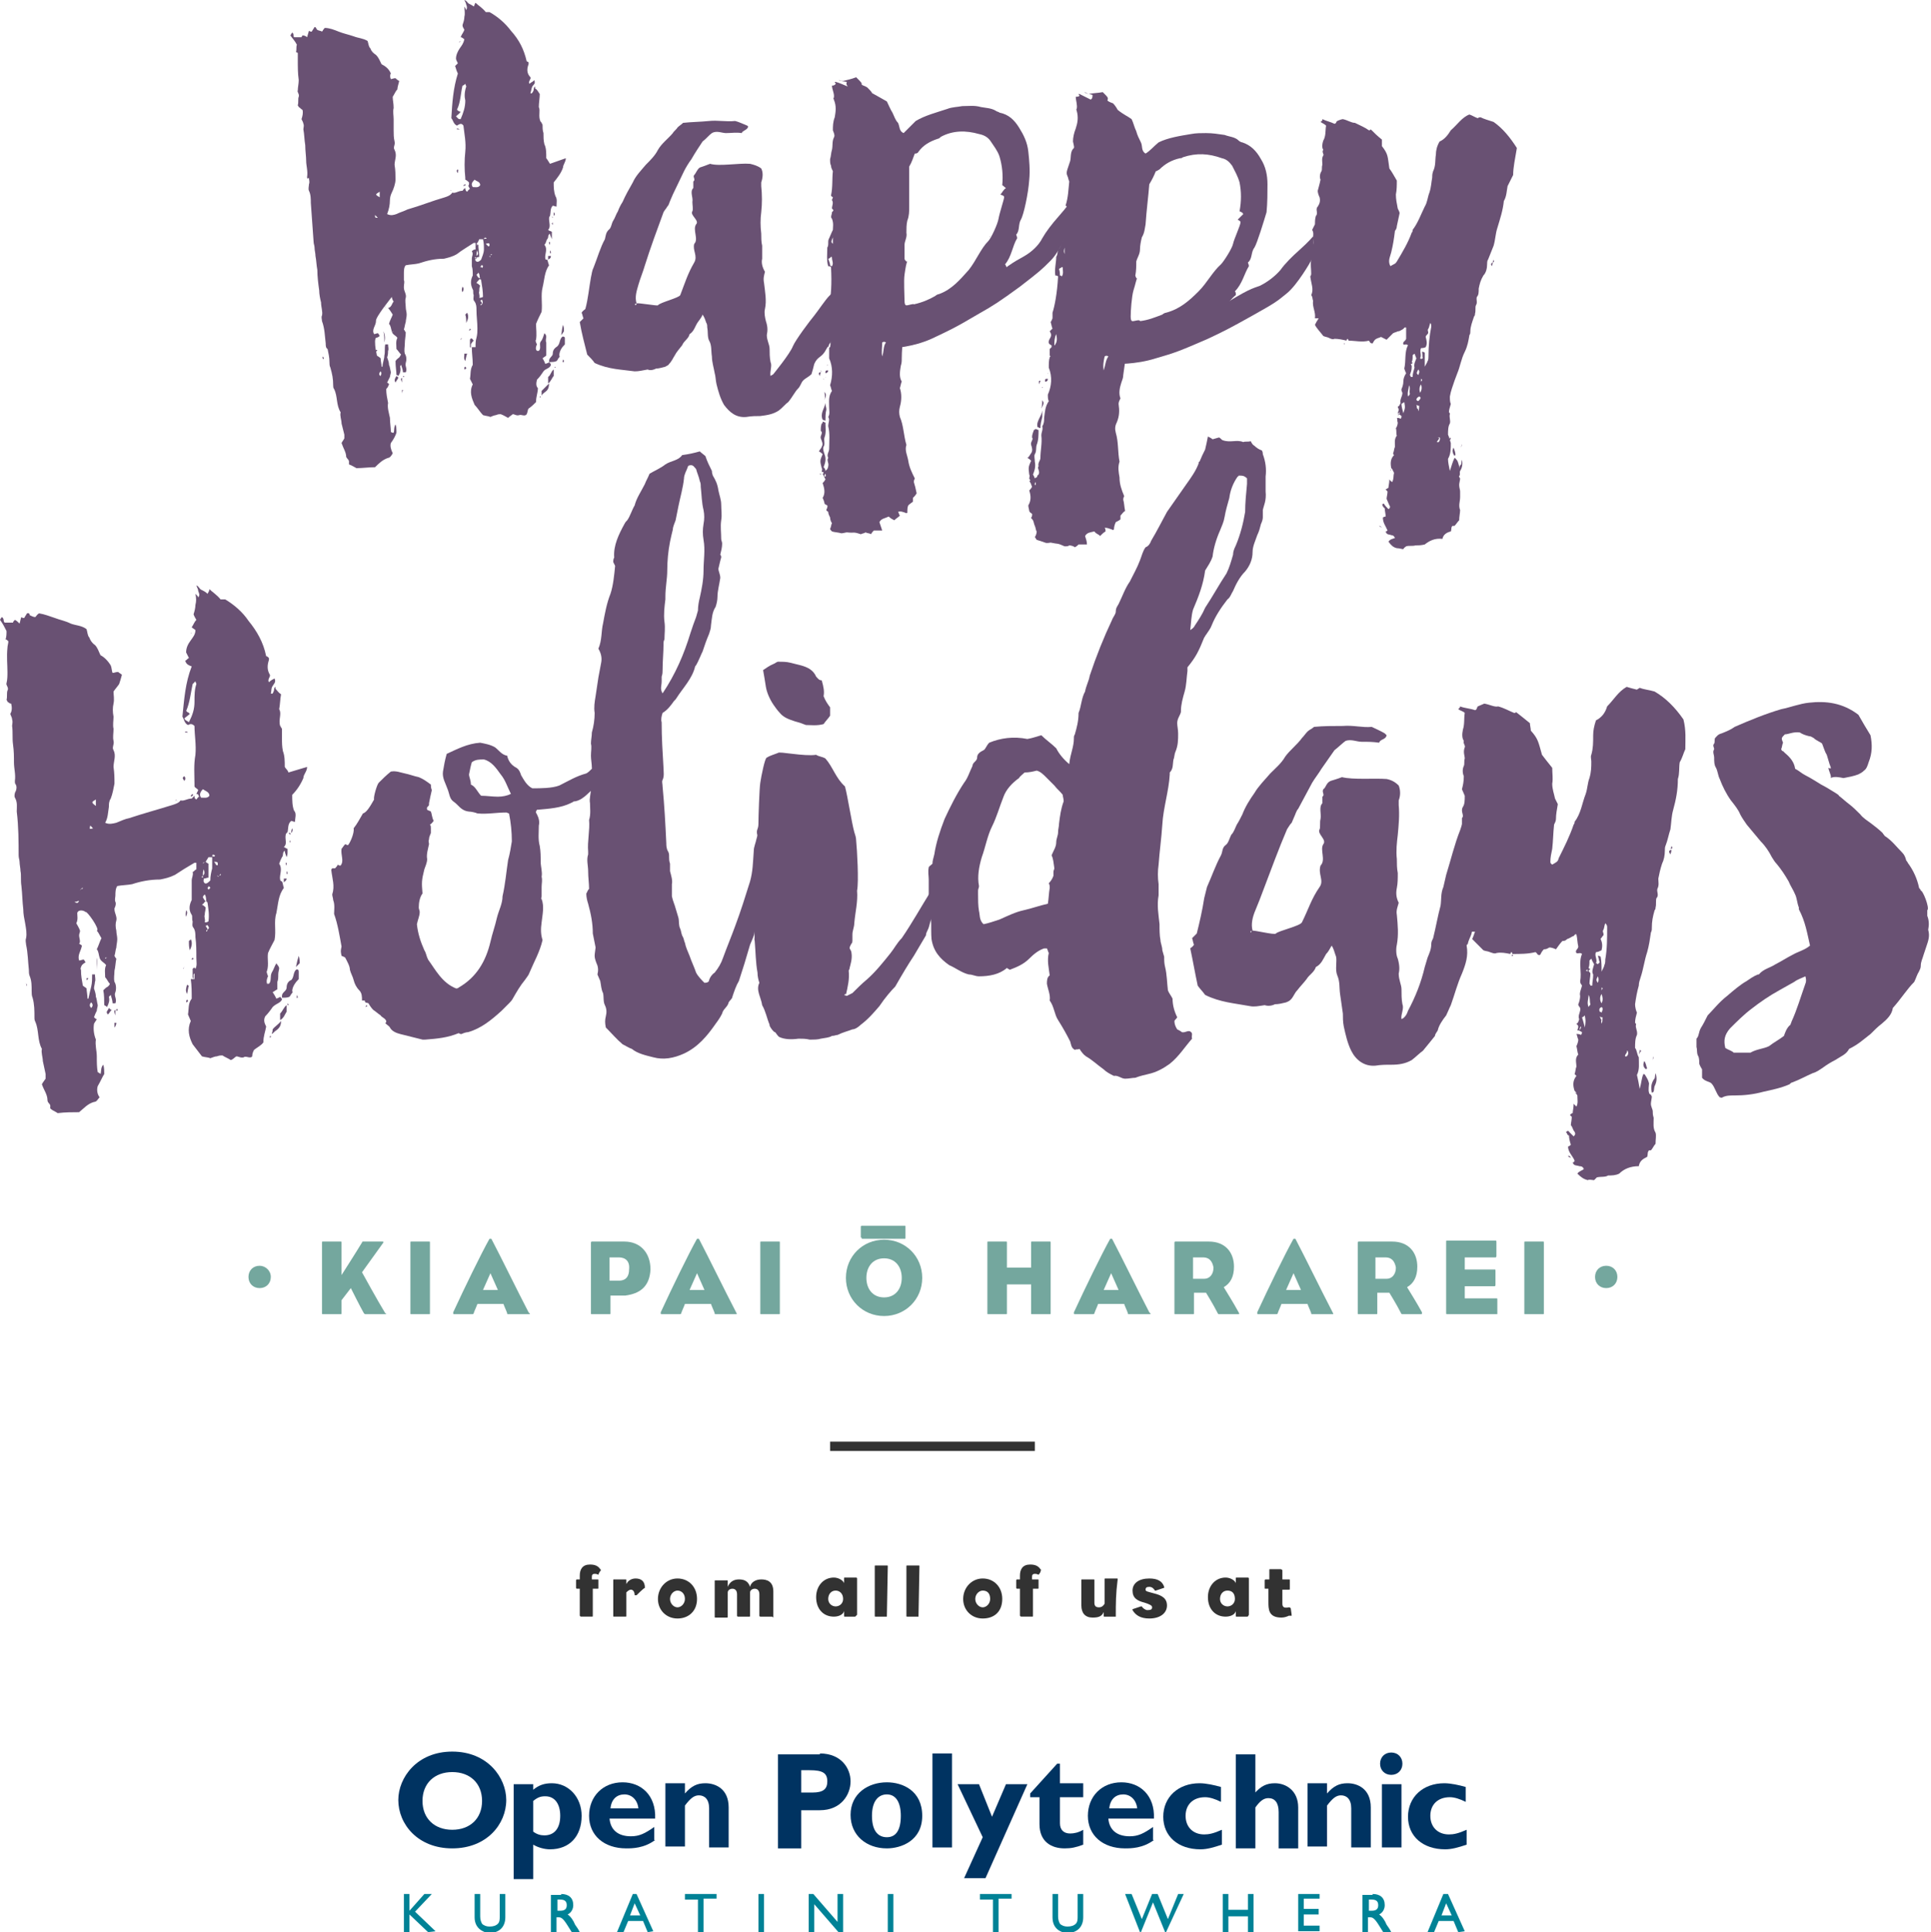 <!-- Generator: Adobe Illustrator 18.0.0, SVG Export Plug-In  -->
<svg version="1.1"
	 xmlns="http://www.w3.org/2000/svg" xmlns:xlink="http://www.w3.org/1999/xlink" xmlns:a="http://ns.adobe.com/AdobeSVGViewerExtensions/3.0/"
	 x="0px" y="0px" width="207.5px" height="207.6px" viewBox="0 0 207.5 207.6" enable-background="new 0 0 207.5 207.6"
	 xml:space="preserve">
<defs>
</defs>
<g>
	<g>
		<g>
			<g>
				<path fill="#695173" d="M59.5,19.6c0,0.5,0,1,0.2,1.5c0.2,0.3,0.1,0.7,0.1,1.1c-0.1,0-0.3-0.1-0.4-0.1c-0.3,0.3-0.2,0.7-0.3,1.1
					c-0.1,0.1-0.1,0.2-0.1,0.3c0,0.4,0.2,0.9-0.1,1.2c0.1,0.1,0.2,0.1,0.4,0.2c0,0.1,0,0.2,0,0.3c0,0.1,0,0.3,0,0.5
					c-0.1-0.3-0.2-0.4-0.2-0.6c-0.3,0.2-0.1,0.4-0.3,0.6c-0.1,0.1-0.1,0.4-0.3,0.6c0.4,0.5,0,1,0.1,1.5c0,0.1,0.1,0.1,0.2,0.1
					c0.1,0.2,0.1,0.4,0.2,0.6c-0.5,0.7-0.5,1.6-0.7,2.4c-0.2,0.8,0,1.7-0.1,2.6c-0.2,0.4-0.4,0.8-0.6,1.3c0,0.5,0.1,1.1,0,1.7
					c-0.1,0.1,0,0.3,0.1,0.5c-0.1,0.2-0.2,0.5,0,0.7c0.1,0,0.1,0,0.2,0c0.3-0.3,0-0.7,0.2-1c0.2-0.2,0.3-0.6,0.4-0.9
					c0.1,0.1,0.2,0.2,0.2,0.4c0,0.1-0.1,0.4,0,0.6c0,0.3,0,0.5,0,0.7c0,0.2,0,0.4,0,0.7c-0.1,0.1-0.3,0.2-0.4,0.3
					c0.2,0.3,0.2,0.4,0.3,0.6C58.8,39,59,39,59,38.9c0.1,0.1,0.2,0.2,0.2,0.3c-0.1,0.4-0.6,0.4-0.8,0.7c-0.2,0.3-0.4,0.6-0.7,0.9
					c-0.1,0.4-0.1,0.7,0.1,0.9c0,0.5-0.2,0.9-0.2,1.5c-0.2,0.2-0.5,0.5-0.8,0.7c-0.1,0.1-0.1,0.4-0.2,0.6c-0.2,0.3-0.6,0-0.8,0.1
					c-0.3,0.1-0.5-0.1-0.7-0.1c-0.1,0.1-0.3,0.2-0.5,0.4c-0.2-0.1-0.5-0.3-0.8-0.4c-0.1,0-0.3,0-0.5,0.1c-0.1,0-0.4,0.1-0.6,0.2
					c-0.2-0.1-0.5-0.1-0.8-0.2c-0.3-0.3-0.6-0.8-0.9-1.1c-0.3-0.7-0.6-1.4-0.2-2.2c-0.1-0.2-0.2-0.4-0.3-0.6c0.1-0.5,0-1,0.3-1.5
					c0-0.7-0.1-1.2-0.1-1.9c0.1,0,0.2,0,0.4,0c0-0.4,0-0.7,0.1-1c0.1-0.4,0.1-0.7,0.1-1c0-0.7-0.1-1.3-0.1-2c0-0.3,0-0.6-0.2-0.9
					c-0.2-0.2-0.1-0.4-0.1-0.7c-0.1-0.2,0-0.5-0.1-0.6c-0.3-0.6-0.2-1.1,0-1.5c0-0.4,0-0.7-0.1-1c0-0.3,0-0.5,0-0.8
					c0-0.3,0.2-0.5,0-0.8c0.1-0.1,0.2-0.2,0.4-0.2c0-0.2,0-0.4,0-0.7c-0.1,0-0.1,0-0.2,0c-0.6,0.4-1.3,0.8-1.8,1.2
					c-0.5,0.3-1,0.4-1.4,0.5c-1,0-1.8,0.2-2.7,0.5c-0.4,0.1-0.9,0.1-1.4,0.2c-0.2,0.2-0.2,0.6-0.2,0.9c0,0.2,0,0.4,0,0.7
					c0.1,0.2,0,0.4,0,0.7l0,0.1c0,0.4,0.3,0.7,0.2,1.1c-0.1,0.3,0,0.7,0,1c0,0.3,0.1,0.5,0.1,0.8c0,0.3-0.1,0.6-0.1,0.8
					c-0.1,0.3-0.1,0.5-0.2,0.8c0.1,0.1,0.1,0.2,0.2,0.3c0,0.4-0.1,0.8-0.1,1.2c0,0.4-0.1,0.7,0,1.1c0.2,0.3,0.2,0.7,0.1,1
					c-0.1,0.4,0.2,0.6,0,1c-0.1,0-0.1,0-0.3,0c0-0.2-0.1-0.5-0.2-0.8c-0.1,0.1-0.1,0.2-0.1,0.2c0.1,0.4,0,0.7-0.2,1
					c-0.1-0.1-0.1-0.1-0.2-0.1c0-0.4-0.1-0.9-0.1-1.5c0.1-0.2,0.3-0.3,0.4-0.4c0-0.1,0-0.1,0-0.1l0,0.1c0.1-0.1,0.1-0.2,0.2-0.3
					c-0.2-0.2-0.3-0.4-0.5-0.6c0-0.4-0.1-0.8,0.1-1.2c-0.2-0.3-0.5-0.3-0.6-0.7c-0.1-0.3-0.1-0.6-0.3-0.8c0.1-0.4,0.3-0.7,0.4-1
					c-0.2-0.3-0.3-0.5-0.5-0.7c0.4-0.1,0.4-0.5,0.6-0.7c-0.1-0.1-0.2-0.4-0.2-0.5c0.1-0.1-1.8,2.2-1.7,2.6c0,0,0,0,0,0
					c0,0.5-0.5,0.9-0.2,1.4c0.1,0,0.3-0.1,0.4-0.1c0.1,0.1,0.1,0.1,0.2,0.3c-0.1,0.1-0.3,0.2-0.4,0.2c-0.1,0.1-0.1,0.4-0.1,0.4
					c0,0.6,0.1,1,0.2,1.5c0.1,0.1,0.2,0.1,0.4,0.3c0,0.3,0.1,0.6,0.1,0.9l0.1,0c0-0.4,0.2-0.8,0.2-1.2c0.1-0.4,0-0.8,0.1-1.2
					c0.1,0,0.1,0,0.3,0c0,0.3,0.1,0.5,0,0.7c0,0.2,0,0.4-0.1,0.7c0.1,0.3,0.2,0.5,0.2,0.8c0.1,0.2,0.1,0.4,0.2,0.8
					c0,0.1-0.1,0.4-0.1,0.5c-0.1,0.2-0.2,0.4-0.3,0.6c0.1,0.1,0.2,0.1,0.2,0.2c-0.1,0.2-0.1,0.3-0.3,0.5c0,0.5,0.1,1,0.2,1.5
					c-0.1,0.5,0.1,1.1,0.2,1.6c0,0.5,0.1,1.1,0.1,1.5c0.1,0.1,0.2,0.1,0.3,0.1c0.1-0.3,0-0.6,0.2-0.9c0.1,0.3,0.1,0.6,0.1,0.9
					c-0.1,0.3-0.3,0.7-0.6,1.1c-0.1,0.3,0,0.7,0.2,1.1c-0.1,0.2-0.3,0.5-0.5,0.5c-0.6,0.2-1,0.6-1.4,1c-0.7,0-1.3,0.1-2,0.1
					c-0.2-0.1-0.5-0.3-0.8-0.4c0-0.1,0-0.2,0-0.3c0-0.2-0.2-0.3-0.3-0.5c0-0.5-0.3-0.9-0.5-1.5c0.1-0.2,0.2-0.3,0.3-0.5
					c0-0.1,0-0.3,0-0.4c-0.1-0.4-0.2-0.8-0.3-1.2c0-0.4-0.2-0.8-0.1-1.2c-0.5-0.8-0.3-1.7-0.7-2.5c-0.1-0.1-0.1-0.3-0.1-0.4
					c0-0.7-0.1-1.2-0.3-1.9c-0.1-0.2-0.1-0.4-0.1-0.6c0-0.5-0.1-0.9-0.2-1.4C35,37.4,35,37.1,35,36.9c-0.1-0.8-0.1-1.6-0.4-2.4
					c0-0.2-0.1-0.4,0-0.6c0.1-0.4-0.1-0.9-0.1-1.4c-0.1-0.4-0.2-0.9-0.2-1.3c-0.1-0.7-0.2-1.5-0.2-2.2c-0.1-0.5-0.1-1-0.2-1.5
					c0-0.3-0.1-0.6-0.1-0.9c0-0.2-0.1-0.4-0.1-0.6c-0.1-1.4-0.2-2.8-0.3-4.2c0-0.4,0-0.9-0.2-1.3c-0.1-0.2,0-0.5,0-0.7
					c0.1-0.3,0-0.4,0-0.7C33,19.3,33,19.1,33,19c0.1-0.6-0.1-1.2-0.1-1.7c0-0.5-0.1-1.1-0.1-1.7c-0.1-0.6-0.1-1.2-0.2-1.7
					c0-0.2,0.1-0.4,0-0.6c0-0.1-0.1-0.3-0.2-0.5c0.1-0.3,0.2-0.7,0.1-1c-0.2-0.1-0.2-0.2-0.4-0.3c0-0.1-0.1-0.1-0.1-0.2
					c0.1-0.3,0-0.7,0.1-0.9c0.1-0.3-0.2-0.5-0.1-0.7C32,9.4,32.1,9,32.1,8.6C32,7.9,32,7.2,32,6.4c0-0.2,0-0.4,0-0.7
					c-0.1-0.1-0.2-0.1-0.2-0.1c0.1-0.3,0-0.5,0.1-0.8c-0.2-0.4-0.5-0.7-0.7-1c0.1-0.1,0.1-0.2,0.2-0.3c0.2,0.1,0.1,0.4,0.2,0.5
					c0.2,0,0.4,0,0.8,0c0-0.1,0.1-0.1,0.1-0.2C32.7,3.8,32.9,3.9,33,4c0.1-0.3,0.1-0.4,0.2-0.7c0.1,0.1,0.2,0.1,0.3,0.1
					c0.1-0.2,0.2-0.3,0.3-0.5C34,2.9,34,3.2,34.1,3.2c0.1,0.1,0.4,0.1,0.5,0.2c0.1-0.1,0.1-0.2,0.3-0.4c0.5,0,1,0.2,1.5,0.4
					c0.5,0.2,1,0.3,1.6,0.5c0.5,0.2,1,0.2,1.5,0.5c0.1,0.3,0.1,0.6,0.3,0.8c0.1,0.3,0.3,0.5,0.6,0.7c0.3,0.3,0.4,0.6,0.6,1
					c0.4,0.2,0.8,0.5,1,1C41.9,8,41.9,8.3,42,8.5c0.1,0,0.3-0.1,0.5-0.1c0.1,0.1,0.2,0.2,0.4,0.3c-0.1,0.4-0.2,0.7-0.2,0.9
					c-0.2,0.2-0.3,0.5-0.5,0.8c0,0.4,0.1,0.7,0.1,1.2c-0.1,0.4,0,0.8,0,1.2c0,0.4,0,0.8,0,1.2c0,0.4,0,0.8,0.1,1.2
					c0.1,0.4-0.2,0.6,0,0.9c0.3,0.6,0,1.1,0,1.6c0.1,0.6,0.1,1.1,0.1,1.6c0,0.4-0.2,1-0.4,1.4c-0.1,0.2-0.2,0.5-0.2,0.8
					c0,0.5-0.1,1-0.3,1.5c0.4,0.2,0.7,0.1,1,0c0.4-0.2,0.8-0.3,1.2-0.5c1.4-0.4,2.6-0.9,4-1.3c0.3-0.1,0.6-0.2,0.8-0.5
					c0.4,0.1,0.6-0.2,1.1-0.2c0.1-0.1,0.1-0.2,0.3-0.3c0,0.1,0,0.3,0.2,0.4c0.1-0.1,0.1-0.2,0.3-0.3c-0.1-0.1-0.1-0.3-0.2-0.3
					c0.1-0.1,0.1-0.2,0.1-0.4c-0.1-0.1-0.2-0.2-0.4-0.3c0-0.1,0-0.1,0-0.2c-0.1-0.9-0.1-1.9,0-2.8c0.1-1-0.1-1.9-0.2-2.8
					c-0.2-0.3-0.4-0.2-0.7,0c-0.4-0.2-0.4-0.6-0.6-0.8c0.1-1.7,0.2-3.2,0.7-4.8C49,7.5,49,7.3,48.9,7.1c0.1-0.1,0.2-0.2,0.3-0.3
					c-0.1-0.2-0.2-0.4-0.2-0.5c0-0.4,0.2-0.8,0.4-1.1c0.2-0.3,0.4-0.5,0.5-1C49.8,4.2,49.7,4,49.5,4c0.1-0.3,0.3-0.5,0.4-0.8
					c-0.1-0.2-0.2-0.3-0.2-0.5c0.1-0.3,0.2-0.6,0.2-0.9c0.1-0.4,0-0.7,0-1.1C50,0.9,50.1,1,50.1,1.1c0.1-0.2,0.1-0.4,0-0.6
					c0-0.1-0.1-0.3-0.2-0.5c0.3,0.1,0.3,0.3,0.5,0.4c0.2,0.1,0.4,0.2,0.5,0.3c0.1-0.1,0.1-0.3,0.2-0.4c0.3,0.3,0.7,0.5,1.1,1
					c0.1,0,0.3,0,0.4,0c0.9,0.5,1.7,1.2,2.3,2c0.9,1,1.4,2,1.7,3.3c0.1,0,0.2,0.1,0.2,0.1c0,0.1,0,0.1,0,0.2c-0.2,0.5-0.2,1,0.2,1.4
					c0.1,0.2-0.3,0.5-0.1,0.7c0.2-0.2,0.4-0.2,0.5-0.4c0.2,0.4-0.1,0.5-0.2,0.7c-0.1,0.2-0.1,0.4-0.2,0.7c0.1,0.1,0.2,0,0.3-0.2
					c0.1-0.2,0-0.4,0.2-0.5c0,0.1,0,0.1,0,0.2c0.2,0.1,0.3,0.3,0.5,0.6c0,0.4-0.1,1-0.1,1.4c0.2,0.4-0.1,1,0.2,1.6
					c0-0.1,0.1,0.1,0.2,0.3c0,0.3,0,0.6,0.1,0.9c0,0.4,0,0.8,0.1,1.2c0.2,0.4,0.2,0.9,0.2,1.5c0.1,0.1,0.2,0.3,0.4,0.6
					c0.6-0.2,1.1-0.4,1.7-0.6c0,0.4-0.3,0.7-0.3,1C60.3,18.6,59.9,19.1,59.5,19.6z M32.5,17.1c0,0.1,0,0.1,0,0.3
					C32.5,17.3,32.5,17.2,32.5,17.1z M32.9,23.3L32.9,23.3L32.9,23.3z M34.7,38.3c0,0.1,0.1,0.1,0.1,0.2l-0.1,0.1
					C34.7,38.5,34.6,38.4,34.7,38.3C34.7,38.3,34.7,38.3,34.7,38.3z M40.1,38.9L40.1,38.9L40.1,38.9L40.1,38.9z M40.4,37.8
					c0-0.1,0-0.1,0-0.2c0.1,0,0.1,0,0.1,0C40.6,37.6,40.5,37.7,40.4,37.8L40.4,37.8z M40.9,40.4c0.1-0.2,0.1-0.4,0-0.5
					C40.7,40.1,40.7,40.3,40.9,40.4z M40.6,23.4c-0.1-0.1-0.2-0.2-0.3-0.3C40.3,23.4,40.3,23.4,40.6,23.4z M41.3,36.8
					c0-0.4,0-0.8-0.1-1.2C41.4,36,41.4,36.4,41.3,36.8z M40.8,21.2c0-0.2,0-0.4,0-0.6C40.3,20.9,40.3,20.9,40.8,21.2L40.8,21.2z
					 M41.4,32.9c0,0.1,0,0.1,0,0.1S41.3,33,41.4,32.9C41.3,33,41.3,33,41.4,32.9z M42.1,45.2L42.1,45.2L42.1,45.2L42.1,45.2z
					 M41.4,33C41.4,33,41.4,33,41.4,33L41.4,33z M42,37.4L42,37.4L42,37.4L42,37.4z M42.3,41.4L42.3,41.4L42.3,41.4z M42.6,40.4
					c0.1,0.1,0.2,0.1,0.2,0.2c-0.1,0.2-0.2,0.3-0.3,0.5C42.3,40.8,42.5,40.6,42.6,40.4z M42.3,35.6c-0.1,0-0.1,0-0.1,0s0,0,0,0.1
					C42.1,35.7,42.1,35.7,42.3,35.6C42.2,35.7,42.2,35.7,42.3,35.6z M42.6,38.2c0,0.1,0,0.1,0.1,0.1C42.6,38.3,42.6,38.3,42.6,38.2
					C42.5,38.3,42.6,38.3,42.6,38.2z M43.2,42.3c0-0.1,0-0.3,0-0.4c0.1,0,0.1,0,0.1,0C43.3,42,43.2,42.1,43.2,42.3L43.2,42.3z
					 M43.2,40.6c0,0.1,0,0.3,0,0.5C43.1,40.8,43,40.7,43.2,40.6z M43.3,43.2L43.3,43.2L43.3,43.2z M43.3,40.6
					C43.3,40.6,43.3,40.6,43.3,40.6C43.2,40.6,43.2,40.6,43.3,40.6z M43.4,40.4c0.1,0.1,0,0.1-0.1,0.1
					C43.3,40.5,43.3,40.4,43.4,40.4z M43.8,41L43.8,41L43.8,41L43.8,41z M43.9,41.7l0,0.1L43.9,41.7L43.9,41.7z M43.9,42.3
					L43.9,42.3L43.9,42.3z M43.7,36L43.7,36L43.7,36z M48.7,29.1L48.7,29.1L48.7,29.1L48.7,29.1z M48.1,16.8L48.1,16.8L48.1,16.8
					L48.1,16.8z M48.5,20.5c-0.1,0-0.1,0-0.1,0C48.5,20.4,48.5,20.5,48.5,20.5z M48.3,18.9L48.3,18.9L48.3,18.9z M48.6,20.5
					C48.5,20.5,48.5,20.5,48.6,20.5C48.5,20.5,48.5,20.5,48.6,20.5C48.5,20.5,48.5,20.5,48.6,20.5z M49.5,36.5
					c0-0.1,0.1-0.2,0.1-0.2C49.6,36.3,49.6,36.5,49.5,36.5L49.5,36.5z M49.9,38C50,38,50.1,38,50.2,38c-0.1,0.2-0.1,0.4-0.2,0.8
					C49.8,38.5,49.9,38.3,49.9,38z M50,39.4c0.1,0.1,0.2,0.2-0.1,0.3C49.9,39.5,49.9,39.4,50,39.4z M49.7,30.8
					c0.2,0.2,0.1,0.4,0,0.6C49.6,31.2,49.6,31.1,49.7,30.8z M49.6,28.9L49.6,28.9l0-0.1L49.6,28.9L49.6,28.9z M49.7,30.4L49.7,30.4
					L49.7,30.4L49.7,30.4z M49.5,28.2L49.5,28.2L49.5,28.2L49.5,28.2z M49.2,18.6c-0.1-0.1-0.2-0.3,0-0.4
					C49.3,18.3,49.2,18.4,49.2,18.6z M49.9,32.2L49.9,32.2L49.9,32.2L49.9,32.2z M50,33.8c0.1-0.1,0.1-0.1,0.2-0.2
					c0.2,0.4,0.1,0.7-0.1,1.1C50.1,34.4,50.1,34.1,50,33.8z M49.3,17L49.3,17C49.3,17.1,49.3,17.1,49.3,17L49.3,17z M50.4,35.5
					c0-0.1,0.1-0.1,0.1-0.2l0.1,0.1C50.5,35.5,50.5,35.5,50.4,35.5C50.4,35.6,50.4,35.5,50.4,35.5z M50.1,9.3c0-0.1-0.1-0.2-0.1-0.3
					c-0.1,0.1-0.2,0.2-0.3,0.2c-0.2,0.8-0.2,1.8-0.6,2.6c0,0,0.1,0,0.1,0.1c0.1,0,0.1,0.1,0.3,0.1c-0.1,0.2-0.3,0.3-0.5,0.5
					c0.1,0.1,0.1,0.1,0.2,0.2c0.1,0.1,0.1,0.1,0.3,0.1c0.3-0.7,0.5-1.3,0.5-2C49.9,10.4,49.9,9.9,50.1,9.3z M49.4,13.9
					c-0.1,0-0.2,0-0.3,0c0-0.1,0-0.1,0-0.1C49.2,13.8,49.2,13.8,49.4,13.9C49.4,13.8,49.4,13.8,49.4,13.9z M49.2,14.7
					c0,0.1,0,0.2,0,0.3C49.2,14.9,49.2,14.8,49.2,14.7z M50.6,37c0,0.1,0,0.3,0,0.4c0-0.1-0.1-0.1-0.1-0.1c0-0.2,0-0.5,0-0.8
					c0.1-0.2,0.2-0.2,0.4,0.1C50.8,36.7,50.7,36.8,50.6,37z M50.7,37.4C50.7,37.4,50.7,37.5,50.7,37.4
					C50.6,37.4,50.6,37.4,50.7,37.4C50.7,37.4,50.7,37.4,50.7,37.4z M49.8,20c0-0.1,0.1-0.2,0.2-0.2C50.1,19.9,50,19.9,49.8,20z
					 M51.1,38.8L51.1,38.8L51.1,38.8L51.1,38.8z M50.1,19.8C50.1,19.8,50.1,19.8,50.1,19.8S50.1,19.8,50.1,19.8L50.1,19.8z
					 M49.1,3.8L49.1,3.8L49.1,3.8L49.1,3.8z M49.3,4.6L49.3,4.6C49.2,4.7,49.2,4.7,49.3,4.6L49.3,4.6z M49.3,4.6
					C49.3,4.6,49.3,4.6,49.3,4.6C49.3,4.6,49.3,4.6,49.3,4.6z M49.3,4.6c0.1-0.1,0.1-0.2,0.1-0.2C49.5,4.5,49.4,4.5,49.3,4.6z
					 M50.9,28.1L50.9,28.1L50.9,28.1L50.9,28.1z M49.9,8.8L49.9,8.8L49.9,8.8L49.9,8.8z M51,27.7c0.1,0,0.1,0.1,0.2,0.1
					c0-0.1,0-0.1,0-0.1C51.1,27.6,51.1,27.6,51,27.7z M51.4,29.3c-0.1,0.1-0.1,0.2-0.2,0.2c0.1,0.2,0.2,0.4,0.4,0.4
					C51.5,29.8,51.6,29.5,51.4,29.3z M51.7,30.1c0-0.1-0.1-0.1-0.2-0.1c-0.1,0.2-0.2,0.2-0.3,0.4c0.2,0.1,0.2,0.1,0.4,0.3
					c-0.1,0.2-0.1,0.4-0.1,0.6c-0.1,0.2,0.1,0.4,0,0.7c0.1,0,0.2,0,0.4-0.1C51.9,31.3,51.8,30.7,51.7,30.1z M52,26.8
					c0-0.4,0-0.7-0.1-1.1c-0.1,0-0.2,0-0.4,0c-0.1,0.2-0.1,0.3-0.3,0.5c0.1,0.1,0.2,0.1,0.2,0.1c0,0.4,0.1,0.9,0.1,1.3
					c-0.1,0-0.3,0.1-0.4,0.1c0,0.1-0.1,0.3,0.1,0.4c0.2,0.1,0.4-0.1,0.5-0.2C51.8,27.6,52,27.2,52,26.8z M51.2,27.5
					c0.2-0.2,0.2-0.2,0.1-0.6C51.2,27.1,51.2,27.3,51.2,27.5z M50.8,20.1c0.3,0,0.6,0.1,0.8-0.2c0-0.4-0.4-0.4-0.6-0.6
					C50.7,19.6,50.6,19.8,50.8,20.1z M51.2,26.3C51.2,26.4,51.3,26.4,51.2,26.3c0.1,0.1,0.1,0,0.1-0.1
					C51.3,26.3,51.2,26.3,51.2,26.3z M51.8,32.2c-0.1,0-0.1,0.1-0.2,0.1c0.1,0.1,0.2,0.2,0.2,0.4C51.9,32.5,51.9,32.5,51.8,32.2z
					 M51.7,32.8c0,0,0.1-0.1,0.1-0.2C51.6,32.7,51.6,32.8,51.7,32.8L51.7,32.8z M51.8,28.8c0.1-0.1,0.1-0.2,0.1-0.2
					c0-0.1-0.1-0.1-0.2-0.1c0,0.1,0,0.1-0.1,0.2C51.7,28.7,51.8,28.7,51.8,28.8L51.8,28.8z M52.3,25.6c-0.1-0.1-0.3-0.1-0.3,0.1
					C52.1,25.6,52.2,25.7,52.3,25.6z M52.4,26.4c0.1,0.1,0.1,0.1,0.2,0c0,0,0,0,0-0.1c0-0.2-0.1-0.2-0.4-0.1
					C52.4,26.4,52.4,26.4,52.4,26.4z M52.7,27.6L52.7,27.6c0-0.1-0.1-0.1-0.1-0.1C52.6,27.6,52.6,27.6,52.7,27.6z M52.8,27.3
					c-0.1,0.1-0.1,0.1-0.1,0.1C52.9,27.4,52.9,27.4,52.8,27.3z M58.1,42.6c0,0.1,0,0.1-0.1,0.1C58,42.6,58,42.6,58.1,42.6z
					 M58.2,42.6L58.2,42.6C58.2,42.6,58.2,42.6,58.2,42.6S58.2,42.6,58.2,42.6L58.2,42.6z M58.2,42c0.2-0.2,0.5-0.5,0.8-0.8
					c0,0.4-0.1,0.7-0.4,0.9c-0.1,0.1-0.3,0.2-0.4,0.4C58.2,42.4,58.2,42.2,58.2,42z M58.9,40.5c0.3-0.2,0.3-0.6,0.6-0.8
					c0,0.1,0,0.4,0,0.7c-0.2,0.2-0.3,0.6-0.6,0.8C58.9,40.9,58.9,40.8,58.9,40.5z M59,41.2C59,41.2,59,41.2,59,41.2L59,41.2z
					 M59,38.9c0-0.1,0-0.1,0-0.1c0-0.4,0.4-0.5,0.4-0.8c0-0.4,0.2-0.6,0.5-0.8c0.3-0.3,0.2-0.7,0.5-1c0.1-0.1,0.3,0,0.3,0.1
					c0,0.2,0,0.5,0,0.7c-0.3,0.3-0.6,0.7-0.6,1.2c0.1,0.1,0,0.2-0.1,0.3c-0.1,0.2-0.1,0.2-0.2,0.3C59.6,38.9,59.3,38.9,59,38.9z
					 M57.7,9.4L57.7,9.4C57.7,9.5,57.7,9.5,57.7,9.4C57.7,9.5,57.7,9.5,57.7,9.4L57.7,9.4z M58.9,27.9
					C58.9,27.9,58.9,27.9,58.9,27.9C58.8,28,58.8,27.9,58.9,27.9L58.9,27.9z M59.5,39.6L59.5,39.6C59.5,39.6,59.5,39.6,59.5,39.6
					L59.5,39.6z M59.6,39.6L59.6,39.6L59.6,39.6z M57.8,9.3L57.8,9.3C57.7,9.3,57.7,9.3,57.8,9.3C57.8,9.3,57.8,9.3,57.8,9.3z
					 M58.9,27.9c0-0.1,0-0.2,0-0.4c0.1,0,0.2,0,0.3,0C59.2,27.8,59,27.8,58.9,27.9z M59.6,39.4c0.2,0.1,0.1,0.1,0,0.1
					C59.6,39.5,59.6,39.5,59.6,39.4z M59.1,26.3C59.1,26.3,59.1,26.3,59.1,26.3c-0.1-0.1-0.1-0.1-0.1-0.3c0,0,0,0,0.1,0
					C59.1,26.2,59.1,26.2,59.1,26.3z M59.1,26.9C59.1,26.9,59.1,26.9,59.1,26.9c0.1,0.1,0.1,0.2,0.1,0.3c-0.1,0-0.1,0-0.1,0
					C59.1,27.1,59.1,27,59.1,26.9z M59.2,23.2C59.2,23.2,59.2,23.2,59.2,23.2C59.2,23.2,59.2,23.2,59.2,23.2z M59.4,23.4
					c-0.1-0.1-0.1-0.1-0.2-0.1c0.1,0,0.1,0,0.1,0C59.4,23.3,59.4,23.3,59.4,23.4z M59.4,24.2c0-0.1-0.1-0.1-0.1-0.2
					c0.1-0.1,0.1-0.1,0.1-0.1C59.4,24.1,59.4,24.2,59.4,24.2L59.4,24.2z M59.4,23.2C59.5,23.2,59.5,23.2,59.4,23.2
					C59.5,23.2,59.5,23.2,59.4,23.2z M59.5,23.2c0-0.1,0-0.3,0-0.4C59.7,23,59.6,23.1,59.5,23.2z M60.5,34.9
					C60.5,34.9,60.5,34.9,60.5,34.9c0.1,0.3,0.1,0.4,0.1,0.7c-0.1,0.1-0.1,0.2-0.3,0.4C60.4,35.5,60.4,35.2,60.5,34.9z M60.5,38.6
					C60.5,38.7,60.6,38.7,60.5,38.6c0.1,0.1,0.1,0.2,0.1,0.3c-0.1,0-0.1,0-0.1,0C60.4,38.9,60.5,38.8,60.5,38.6z"/>
				<path fill="#695173" d="M162.6,18.8c-0.2,0.4-0.4,0.8-0.6,1.2c-0.1,0.5-0.1,1.1-0.4,1.6c-0.1,1-0.4,1.9-0.7,2.9
					c-0.2,0.6-0.2,1.2-0.4,1.9c-0.2,0.5-0.4,1-0.6,1.5c-0.1,0.1-0.1,0.4-0.1,0.5c0,0.4-0.1,0.9-0.4,1.2c-0.3,0.5-0.4,0.9-0.5,1.4
					c0,0.4,0,0.7-0.2,0.9c-0.1,0.3,0.1,0.6-0.1,0.9c-0.1,0.2,0,0.6-0.1,0.9c0,0.1,0,0.2-0.1,0.3c-0.2,0.6-0.4,1.1-0.4,1.6
					c0,0.1,0,0.3-0.1,0.4c-0.1,0.6-0.2,1.2-0.5,1.8c-0.4,0.8-0.5,1.6-0.8,2.3c-0.1,0.3-0.2,0.5-0.3,0.8c-0.2,0.6-0.4,1.1-0.5,1.7
					c0,0.3,0,0.6,0.1,0.8c-0.1,0.4-0.2,0.6-0.2,0.9c0,0,0,0,0.1,0.1c0,0,0,0,0,0.1c-0.1,0.3,0.1,0.7,0,1c-0.2,0.3-0.2,0.8-0.2,1.2
					c0.1,0.2,0.2,0.6,0.3,0.9c0,0.6,0,1.2-0.3,1.7c0,0.4,0.1,0.8,0.2,1.3c0.2-0.6,0.3-1,0.5-1.4c0.1,0,0.2,0.2,0.3,0.3
					c0.1,0.2,0.1,0.3,0.2,0.6c0,0.2-0.1,0.6-0.1,0.9c0,0.1,0.1,0.2,0.1,0.2c0,0.1,0.1,0.2,0.1,0.2c0,0.2-0.1,0.5-0.1,0.7
					c0,0.3,0.1,0.5,0.1,0.7c0,0.2,0,0.4,0,0.6c0,0.5-0.2,0.9,0,1.4c0,0.3-0.1,0.7-0.1,1.1c-0.2,0.2-0.3,0.4-0.5,0.6
					c-0.1,0-0.1,0-0.2,0c-0.2,0.1-0.1,0.4-0.2,0.6c-0.4,0.1-0.8,0.3-0.9,0.8c-0.8-0.1-1.4,0.2-1.9,0.6c-0.4,0.1-0.7,0.1-1,0.1
					c-0.3,0.1-0.7,0-1,0.1c-0.1,0.1-0.2,0.1-0.3,0.3c-0.2,0-0.4-0.1-0.7-0.1c-0.4-0.1-0.6-0.3-0.9-0.7c0.2-0.3,0.5-0.3,0.7-0.4
					c-0.1-0.2-0.2-0.3-0.4-0.3c-0.2-0.1-0.5,0-0.6-0.4c0.1,0,0.2-0.1,0.2-0.1c-0.2-0.5-0.5-0.8-0.5-1.4c0.2-0.1,0.2-0.1,0.3-0.1
					c0-0.3-0.1-0.6-0.1-0.9c-0.1,0-0.1-0.1-0.2-0.2c-0.1-0.2-0.1-0.2,0.1-0.3c0.1,0.2,0.3,0.4,0.5,0.6c0.2-0.1,0.2-0.3,0.1-0.4
					c-0.1-0.2-0.2-0.5-0.3-0.7c0-0.2,0.1-0.5,0.1-0.8c0,0-0.1-0.1-0.2-0.2c0.1-0.1,0.2-0.1,0.3-0.2c0-0.2,0.1-0.5,0.1-0.9
					c0.1,0.2,0.2,0.2,0.3,0.3c0.2-0.4,0.1-0.6,0.2-1c-0.1-0.2-0.1-0.2-0.2-0.4l-0.1-0.1c-0.1-0.5-0.1-1,0.3-1.4
					c-0.1-0.1-0.1-0.2-0.1-0.2c0.1-0.2,0.1-0.5,0.2-0.7c0-0.4-0.1-0.8,0.2-1.2c-0.1-0.2,0-0.4-0.1-0.8c0.1-0.1,0.2-0.4,0.2-0.6
					c-0.1-0.2,0-0.4-0.1-0.5c0.1,0,0.3,0,0.4,0.1c0.1-0.1,0.1-0.2,0.1-0.3c-0.1-0.1-0.3-0.2-0.4-0.3c0-0.1,0.1-0.2,0.1-0.4
					c0-0.1-0.1-0.2-0.1-0.3c0.2-0.1,0.2-0.2,0.3-0.4c-0.1-0.4,0.2-0.7,0.2-1.1c-0.1-0.2-0.1-0.2-0.1-0.4c0.1-0.2,0.2-0.5,0.2-0.8
					c0-0.3,0.1-0.6,0.3-0.9c-0.1-0.2-0.1-0.2-0.2-0.5c0.2-0.8,0-1.8,0.4-2.5c-0.2-0.2-0.4,0-0.5-0.1c-0.1-0.3,0.2-0.3,0.3-0.6
					c0-0.4,0-0.8,0-1.2c-0.2-0.1-0.2,0.1-0.4,0.2c-0.2,0.1-0.3,0.2-0.5,0.2c-0.2,0.1-0.3,0.1-0.5,0.2c-0.2,0.2-0.5,0.5-0.7,0.7
					c-0.2-0.1-0.4-0.2-0.6-0.3c-0.2,0.1-0.3,0.1-0.5,0.2c-0.2,0.1-0.3,0.3-0.4,0.5c-0.3,0-0.3-0.2-0.4-0.3c-0.7,0.2-1.5,0-2.2,0
					c0-0.1,0-0.1-0.1-0.2c-0.1,0.1-0.1,0.1-0.1,0.2c-0.4-0.1-0.9-0.2-1.3-0.2c-0.2,0.1-0.4,0-0.6-0.1c-0.2-0.1-0.4-0.1-0.6-0.2
					c-0.3-0.4-0.7-0.8-0.9-1.2c0.1-0.2,0.2-0.4,0.4-0.7c-0.1,0-0.2,0-0.4,0c0.1-0.7-0.3-1.2-0.2-1.9c-0.1-0.2,0-0.3-0.2-0.6
					c0.3-0.6,0-1.2-0.1-2c0,0,0.1-0.1,0.1-0.3c0-0.5-0.1-1,0-1.5c0-0.2-0.2-0.5,0-0.7c0.2-0.2,0-0.4,0.1-0.7
					c0.2-0.3,0.1-0.6,0.1-0.9c0-0.3,0.1-0.6-0.1-0.9c0.1-0.2,0.2-0.4,0.3-0.6c0-0.2,0-0.6,0.1-0.9c0.3-0.3-0.1-0.7,0.2-1
					c0.2-0.3,0.3-0.6,0.2-1c-0.1-0.2-0.2-0.5-0.2-0.7c0.1-0.4,0.2-0.7,0.3-1.2c-0.1-0.2-0.1-0.6,0.1-0.9c0.1-0.2,0-0.4,0.1-0.7
					c0-0.3-0.1-0.7,0.1-1c0.1-0.1-0.2-0.4,0-0.6c-0.2-0.3-0.1-0.7,0-1c0.3-0.5,0.2-1.1,0.3-1.6c-0.2-0.2-0.3-0.2-0.6-0.4
					c0.2-0.1,0.2-0.2,0.2-0.3c0.4,0.2,0.9,0.3,1.3,0.5c0.2,0,0.2-0.3,0.3-0.3c0.2-0.1,0.5-0.2,0.6-0.2c0.5,0.1,0.9,0.4,1.3,0.4
					c0.6,0.3,1.1,0.5,1.5,0.8c0.1,0,0.1,0,0.2-0.1c0.4,0.4,0.7,0.7,1.2,1.1c0,0.2,0,0.5,0,0.7c0.7,0.9,0.6,1.1,0.8,2.4
					c0.3,0.4,0.5,0.8,0.8,1.3c0,0.5,0,1-0.1,1.5c0,0.5,0.1,1,0.2,1.5c0.1,0.2,0.2,0.4,0.2,0.5c-0.1,0.5-0.2,0.9-0.3,1.4
					c0,0.2-0.1,0.4-0.2,0.5c-0.1,0.8-0.2,1.5-0.4,2.3c-0.1,0.4-0.3,0.8-0.2,1.2c0,0.1,0.1,0.2,0.1,0.3c0.5-0.3,0.5-0.2,0.7-0.5
					c0.6-1,1.2-2,1.6-3.1c0.1-0.1,0.1-0.2,0.1-0.3c0.6-0.8,0.9-1.7,1.3-2.5c0.3-0.5,0.3-1,0.5-1.5c0.2-0.6,0.2-1.1,0.3-1.6
					c0-0.2,0-0.4,0.1-0.7c0.3-0.6,0.2-1.2,0.3-1.8c0-0.4,0.1-0.9,0.4-1.4c0.5-0.2,0.9-0.7,1.2-1.2c0.7-0.6,1.2-1.4,2-1.7
					c0.3,0.1,0.6,0.3,0.9,0.4c0.1-0.1,0.2-0.1,0.3-0.1c0.4,0.2,0.8,0.3,1.4,0.5c1,0.7,1.8,1.7,2.5,2.8
					C162.8,17.1,162.6,18,162.6,18.8z M141.5,33.5L141.5,33.5L141.5,33.5L141.5,33.5z M144.4,36.9C144.4,36.9,144.4,36.9,144.4,36.9
					L144.4,36.9z M144.4,36.9c0.1,0,0.1,0,0.1,0c0,0.1-0.1,0.1-0.1,0.1C144.5,37,144.4,37,144.4,36.9z M144.6,36.9
					C144.5,36.9,144.5,36.9,144.6,36.9C144.6,36.9,144.6,36.9,144.6,36.9z M147.7,55.3L147.7,55.3L147.7,55.3z M147.7,55.6
					L147.7,55.6L147.7,55.6L147.7,55.6z M148.2,56.5L148.2,56.5c0.1,0,0.1,0,0.3,0.2C148.3,56.6,148.2,56.5,148.2,56.5L148.2,56.5z
					 M148.4,54.2C148.4,54.2,148.4,54.2,148.4,54.2C148.4,54.1,148.4,54.1,148.4,54.2C148.4,54.1,148.4,54.2,148.4,54.2z
					 M148.5,54.1C148.6,54.2,148.5,54.2,148.5,54.1L148.5,54.1z M149.9,43.2L149.9,43.2L149.9,43.2z M149.4,50.4c0,0.1,0,0.1,0,0.1
					C149.5,50.6,149.5,50.6,149.4,50.4z M150.4,44.3C150.4,44.3,150.4,44.2,150.4,44.3c-0.1,0-0.1,0.1-0.2,0.4
					C150.4,44.4,150.4,44.4,150.4,44.3z M150.9,43.2c-0.1,0.1-0.2,0.1-0.3,0.2c0,0.3,0.1,0.6,0.2,1C151,43.8,151,43.8,150.9,43.2z
					 M151.4,39c0.1,0,0.1,0,0.1,0.1c0-0.1,0-0.1,0-0.1C151.5,39,151.5,39,151.4,39z M152.2,38.5c-0.1-0.2-0.1-0.3-0.2-0.5
					c-0.1,0.1-0.2,0.1-0.2,0.2c0,0.3,0,0.5-0.1,0.7c0.1,0.1,0.1,0.1,0.1,0.1c-0.1,0.1-0.1,0.1-0.2,0.1c0.1,0.2,0.1,0.2,0.1,0.3
					c0,0.4-0.1,0.6-0.2,0.9c0,0,0.1,0.1,0.1,0.2c0.1,0,0.1,0,0.2,0c0-0.4,0.1-0.6,0.2-1C151.9,39.1,152.1,38.8,152.2,38.5z
					 M151.4,41.4c0,0.4-0.2,0.7-0.1,1.2c0.1-0.1,0.2-0.2,0.2-0.3C151.4,42,151.6,41.7,151.4,41.4z M150.9,47.3L150.9,47.3
					L150.9,47.3L150.9,47.3z M150.9,48.7L150.9,48.7L150.9,48.7L150.9,48.7z M151.9,37.6c0.1,0,0.1,0,0.1,0S152,37.6,151.9,37.6
					C151.9,37.6,151.9,37.6,151.9,37.6z M152.1,41.4L152.1,41.4L152.1,41.4L152.1,41.4z M153.8,35.1c0-0.1,0-0.3-0.1-0.4
					c-0.1,0.2-0.1,0.4-0.2,0.6c-0.2,0.2,0.1,0.4-0.1,0.6c-0.1,0.1-0.2,0.2-0.2,0.3c0.1,0.4,0.2,0.7,0,1.1c-0.2,0.1-0.4,0.1-0.5,0.1
					c-0.2,0.4,0.1,0.7-0.1,1.1c0,0,0.1,0,0.1,0.1c0.1-0.1,0.2-0.1,0.2-0.1c-0.1-0.2,0-0.4-0.1-0.7c0.1,0,0.2,0,0.3,0.1
					c0,0.4,0,0.9,0,1.5c0.2-0.4,0.3-0.5,0.3-0.6c0.1-0.1,0.1-0.4,0.1-0.5C153.5,37.2,153.6,36.1,153.8,35.1z M152.4,39.7
					c-0.2,0.4-0.2,0.4,0,0.6C152.5,40.1,152.6,39.9,152.4,39.7z M152.5,42.6c-0.2,0.1-0.3,0.2-0.3,0.4c0.1,0,0.1,0.1,0.2,0.1
					C152.6,42.9,152.8,42.7,152.5,42.6z M152.8,37.1L152.8,37.1L152.8,37.1L152.8,37.1z M152.7,39.3L152.7,39.3L152.7,39.3
					L152.7,39.3z M152.4,44.2C152.4,44.2,152.4,44.2,152.4,44.2c0.1-0.2,0.1-0.4,0.1-0.6c-0.1,0-0.1,0-0.3-0.1
					c0.1,0.2,0,0.3,0.1,0.4C152.4,43.9,152.4,44.1,152.4,44.2z M152.7,41.3c-0.2,0.3-0.2,0.6-0.1,0.9
					C152.8,41.9,152.8,41.6,152.7,41.3z M152.7,41c0.1-0.1,0.2-0.2,0-0.3C152.7,40.8,152.7,40.9,152.7,41z M152.3,45L152.3,45
					L152.3,45L152.3,45z M153.7,34L153.7,34C153.7,34.2,153.7,34.2,153.7,34L153.7,34z M153.7,44.9L153.7,44.9l-0.1,0
					C153.5,44.9,153.6,44.9,153.7,44.9L153.7,44.9z M153.6,44.5L153.6,44.5L153.6,44.5L153.6,44.5z M154.2,47.8L154.2,47.8
					L154.2,47.8z M154.7,47c-0.1,0-0.2,0-0.3,0c0.7,0-0.4,0.6,0.2,0.5C154.7,47.4,154.8,47.1,154.7,47z M155.5,44.4L155.5,44.4
					C155.5,44.5,155.5,44.5,155.5,44.4L155.5,44.4z M155.7,47.4c0.1-0.3,0.1-0.4,0.1-0.4c0,0,0.1,0.1,0.1,0.1
					C155.9,47.1,155.9,47.2,155.7,47.4z M156.2,48.1c0.1,0.3,0.2,0.5,0.2,0.8c0,0-0.1,0-0.1,0.1C156.1,48.7,156,48.4,156.2,48.1z
					 M156.5,45.7L156.5,45.7L156.5,45.7L156.5,45.7z M156.3,46.4L156.3,46.4L156.3,46.4L156.3,46.4z M156.3,46.8L156.3,46.8
					L156.3,46.8L156.3,46.8z M156.7,51.2c0-0.4,0-0.8,0.2-1.2c0.2-0.1,0.1-0.3,0.2-0.6c0.1,0.5,0,0.9-0.2,1.2
					C156.8,50.8,157,51.1,156.7,51.2z M157,48.1C157,48.1,157,48.1,157,48.1c0-0.1,0-0.1,0.1-0.4C157.1,47.9,157,48,157,48.1z
					 M157.2,53.6L157.2,53.6L157.2,53.6L157.2,53.6z M160.4,28.2c0,0.1,0,0.2-0.1,0.4C160.2,28.4,160.2,28.3,160.4,28.2z
					 M160.5,27.9c0.1,0.2,0,0.3-0.1,0.3C160.4,28.1,160.5,28,160.5,27.9z M160.4,28.2C160.4,28.2,160.4,28.2,160.4,28.2
					C160.4,28.2,160.4,28.2,160.4,28.2z"/>
				<path fill="#695173" d="M88.8,37.5c-0.5,1-0.9,0.7-1.3,1.6c-0.1,0.4-0.2,0.8-0.3,1.1c-0.4,0.4-0.9,0.5-1.1,1
					c-0.1,0.2-0.2,0.4-0.3,0.5c-0.4,0.4-0.6,0.9-1.1,1.5c-0.3,0.2-0.6,0.6-1,0.9c-0.6,0.4-1.2,0.5-2,0.6c-0.5,0-0.9,0-1.5,0.1
					c-1.1,0.1-1.8-0.5-2.4-1.3c-0.4-0.7-0.6-1.4-0.8-2.2c-0.1-0.4-0.1-0.9-0.2-1.2c-0.1-0.6-0.3-1.2-0.3-1.8c-0.1-0.6,0-1.2-0.3-1.7
					c-0.2-0.4-0.1-0.9-0.2-1.4c0-0.1,0-0.4-0.1-0.5c-0.1-0.3-0.2-0.6-0.4-0.9c-0.1,0.3-0.3,0.5-0.5,0.8c-0.3,0.4-0.4,1-0.9,1.3
					c-0.1,0.5-0.6,0.7-0.8,1.2c-0.3,0.4-0.6,0.7-0.8,1.1c-0.2,0.3-0.3,0.6-0.6,0.9c-0.1,0.2-0.3,0.2-0.4,0.3c-0.4,0.1-0.7,0.2-1,0.2
					c-0.4,0.2-0.7,0.2-0.9,0.1c-0.6,0.1-0.9,0.2-1.4,0.2c-1.4-0.2-2.8-0.2-4.3-0.9c-0.2-0.3-0.5-0.6-0.8-0.9
					c-0.3-1.2-0.6-2.3-0.8-3.5c0.1-0.1,0.2-0.2,0.4-0.4c-0.1-0.2-0.1-0.4-0.2-0.6c0.1-0.2,0.3-0.3,0.4-0.4c0.3-1.1,0.4-2.3,0.6-3.4
					c0.1-0.4,0.1-0.7,0.3-1.1c0.4-1,0.7-2.1,1.2-3c0.1-0.4,0.1-0.7,0.4-1c0.3-0.2,0.3-0.7,0.5-1c0.2-0.3,0.3-0.7,0.5-1
					c0.1-0.3,0.3-0.7,0.5-1c0.3-0.7,0.7-1.4,1.1-2.1c0.3-0.7,0.9-1.3,1.4-1.9c0.5-0.5,1-1,1.3-1.6c0.4-0.7,1.1-1.2,1.6-1.8
					c0.1-0.2,0.4-0.4,0.5-0.6c0.2-0.2,0.4-0.3,0.6-0.5c0.9-0.1,1.8-0.1,2.8-0.2c0.9-0.1,1.8,0.1,2.8,0c0.4,0.1,0.8,0.3,1.3,0.5
					c0,0,0.1,0.1,0.1,0.1c-0.1,0.4-0.6,0.4-0.7,0.7c-0.6-0.1-1.1,0-1.7,0c-0.4,0-1-0.3-1.5,0c-0.3,0.2-0.6,0.6-1,0.9
					c-0.4,0.6-0.8,1.2-1.2,1.9c-0.3,0.4-0.6,0.9-0.8,1.3c-0.4,0.8-0.8,1.7-1.2,2.5c-0.1,0.2-0.2,0.5-0.3,0.7
					c-0.1,0.2-0.1,0.4-0.3,0.6c-0.1,0.2-0.3,0.4-0.4,0.6c-0.7,1.9-1.4,3.8-2,5.7c-0.2,0.7-0.5,1.4-0.7,2.1c-0.2,0.7-0.4,1.3-0.2,2
					c-0.1,0.1-0.3,0-0.1,0.2c0.1-0.1,0.1-0.1,0.1-0.2c0.1-0.1,2.3,0.3,2.3,0.2c0.2-0.3,2.3-0.8,2.4-1.1c0.5-1.3,0.8-2.3,1.5-3.5
					c0.4-0.7-0.2-1.3,0-2c0.5-0.5-0.2-1.5,0.2-2.1c0.4-0.4-0.7-1-0.4-1.4c0.1-0.2,0-0.7,0-1c0.1-0.5-0.3-1.1,0.1-1.5
					c0-0.2,0-0.4,0-0.7c0.3-0.2-0.1-0.5,0.1-0.7c0.2-0.2,0.3-0.6,0.6-0.8c0.3-0.1,0.6-0.2,1.1-0.4c1,0.3,3.1-0.1,4.3,0
					c0.4,0.1,0.8,0.2,1.2,0.5c0.2,0.4,0.2,0.9,0,1.5c0,0.1,0,0.3,0,0.4c0.1,0.9,0.1,1.9,0,2.8c-0.1,0.7-0.1,1.5,0,2.3
					c0,0.4,0,0.9,0.1,1.3c0,0.5,0,0.9,0,1.4c-0.1,0.4,0,0.9,0.3,1.4c-0.1,0.4-0.2,0.7-0.1,1.2c0.1,0.9,0.3,1.9,0.1,2.8
					c-0.1,0.4,0,0.9,0.1,1.3c0.2,0.6,0.2,1,0.1,1.5c0,0.6,0.3,1,0.3,1.5c0,0.4,0,0.9,0.1,1.4c0.2,0.4-0.1,1,0,1.5
					c0.1-0.1,0.2-0.1,0.3-0.2c0,0,1.8-2.2,2.1-3c0.3-0.7,1.8-2.7,2.3-3.3c0.4-0.5,1.2-1.7,1.6-2.1c0.4-0.3,2.4-2.9,2.5-3
					c0.1-0.2,1.7,0.2,1.1,2c-0.6,1.8-1.1,2.3-1.4,2.6C91,33.9,89.4,36.5,88.8,37.5z"/>
				<path fill="#695173" d="M109.7,23.6c-0.3,0.5-0.1,1.2-0.5,1.6c0,0.1,0.1,0.2,0.1,0.4c-0.5,0.8-0.6,2-1.3,2.8
					c0.1,0.1,0.1,0.2,0.2,0.4c-0.4,0.5-0.8,1.1-1.2,1.5c-0.3,0.4-0.8,0.7-1,1.1c-0.3,0.3-0.7,0.4-0.9,0.8c-0.7,0.4-1.1,1.1-2,1.3
					c-0.2,0-0.4,0.2-0.5,0.4c-0.2,0.2-0.5,0.3-0.8,0.3c-0.1-0.1-0.1,0-0.3,0.1c-0.7,0.4-1.5,0.7-2.4,0.6c-0.1,0.2-0.3,0.2-0.4,0.3
					c-0.5,0.1-1,0.2-1.6,0.3C97,35.9,97,36,97,36.2c0,0.8-0.1,1.5-0.1,2.3c0,0.3,0,0.5-0.1,0.8c-0.1,0.6-0.2,1.2,0.1,1.7
					c-0.1,0.2-0.1,0.4-0.2,0.7c0.2,0.6,0.2,1.3,0,2c-0.1,0.4-0.1,0.7,0,1.1c0.4,0.9,0.4,2,0.7,3c-0.2,0.6,0.1,1.1,0.2,1.7
					c0.1,0.7,0.4,1.3,0.7,1.9c0,0.1-0.1,0.1-0.1,0.4c0.1,0.3,0.2,0.7,0.3,1.2c-0.1,0.2-0.3,0.4-0.4,0.5c0,0.1,0,0.2,0,0.4
					c-0.1,0.1-0.3,0.2-0.5,0.4c-0.1,0.2-0.1,0.5-0.1,0.8c-0.1,0-0.1,0.1-0.2,0c-0.3-0.1-0.5-0.2-0.8-0.1c0.1,0.1,0.1,0.3,0.2,0.4
					c-0.2,0.2-0.4,0.3-0.6,0.5c-0.2-0.1-0.4-0.2-0.6-0.4c-0.4,0.2-0.8,0.2-1,0.6c0.1,0.3,0.2,0.6,0.3,0.9c-0.3,0-0.5,0-0.9,0
					c-0.1,0.1-0.2,0.2-0.3,0.4c-0.1-0.1-0.4-0.1-0.6-0.2c-0.1,0.1-0.3,0.1-0.5,0.2c-0.9-0.3-0.6-0.1-1.5-0.2c-0.1,0-0.4,0.1-0.6,0.1
					c-0.3-0.1-0.7-0.1-1-0.2c-0.1-0.1-0.2-0.2-0.2-0.3c0.1-0.1,0.1-0.4,0.2-0.6c-0.1-0.1-0.2-0.4-0.2-0.6c-0.1-0.2-0.2-0.4-0.2-0.6
					c-0.1-0.1-0.2-0.1-0.2-0.2c0-0.1,0.1-0.2,0.1-0.3c0.1-0.3-0.2-0.2-0.3-0.4c0-0.1-0.1-0.4-0.2-0.6c0.3-0.5,0.2-1,0-1.6
					c0.1-0.1,0.2-0.2,0.3-0.4c-0.1-0.2-0.2-0.4-0.3-0.6c0.1,0,0.1-0.1,0.1-0.1c0-0.1-0.1-0.1-0.2-0.1c0-0.1,0.1-0.3,0-0.4
					c-0.2-0.8-0.2-0.8,0.1-1.5c-0.1-0.1-0.2-0.2-0.4-0.3c0.1-0.2,0.3-0.4,0.3-0.5c0.2-0.3,0-0.6-0.1-0.9c-0.1-0.3,0.3-0.6,0-0.8
					c0-0.3,0-0.5,0.1-0.8c0.1,0,0.1-0.1,0.1-0.2c0.1,0,0.2,0.1,0.3,0.1c0,0.5,0.1,1.1-0.1,1.6c-0.1,0.3,0.1,0.7-0.1,1
					c-0.1,0.2,0,0.5,0.1,0.8c0.2,0.5,0.1,0.9-0.1,1.4c0.1,0.1,0.2,0.2,0.2,0.4c0.1-0.1,0.2-0.2,0.2-0.2c0.1-0.2,0.1-0.3,0.1-0.3
					c0.1-0.4-0.2-0.6,0-0.9c-0.2-0.4,0.1-0.6,0.1-1c0-0.8,0.1-1.6-0.1-2.4c0-0.4,0.2-0.7,0-1c0.2-0.3,0.1-0.7,0.1-1
					c0-0.7-0.1-1.2,0.3-1.8c-0.1-0.2-0.1-0.4-0.2-0.6c0.3-1,0.3-2-0.1-2.9c0-0.4,0-0.8,0-1.1c0-0.1,0.1-0.1,0.1-0.1
					c0.1-0.4,0-0.8,0-1.2c-0.1,0-0.1-0.1-0.2-0.1c-0.2-0.2-0.2-0.4,0-0.6c0.1-0.3,0.1-0.5,0-0.8c0.1-0.1,0.2-0.2,0.3-0.4
					c-0.1-0.2-0.2-0.4-0.2-0.6c0.1-0.1,0.1-0.2,0.1-0.4c0-0.1,0-0.4-0.1-0.6c0.2-0.7,0.3-2.1,0.2-3.9c-0.1-0.1-0.2-0.1-0.3-0.1
					c-0.2-0.6-0.1-1.4-0.1-2c0.2-0.3,0-0.7,0.2-1c0.1-0.2,0.2-0.5,0.4-0.9c0-0.3,0.1-0.7-0.1-1.2c-0.2-0.2,0-0.4,0-0.7
					c0.2-0.2,0.2-0.2,0-0.4c0-0.3,0.2-0.6,0-0.9c0-0.1,0.1-0.2,0.1-0.3c-0.1-0.1-0.2-0.1-0.2-0.2c0.2-0.9,0.1-1.8,0.2-2.6
					c-0.1-0.2-0.2-0.4-0.2-0.6c-0.1-0.2-0.1-0.4-0.1-0.7c0.1-0.3,0.1-0.7,0.2-1c0.1-0.4,0-0.9,0.2-1.3c0.1-0.2,0.1-0.3-0.1-0.8
					c0-0.4,0-0.9,0.2-1.4c0.1-0.6,0.2-1.2-0.1-1.9c0-0.1-0.1-0.1,0-0.2c0.1-0.4-0.2-0.9-0.2-1.3c0.1,0,0.3,0,0.4-0.2
					c0-0.1-0.1-0.1-0.1-0.2l0.1,0c0.4,0.1,0.8,0.3,1.3,0.5C91,9.2,90.9,9,91,8.8c0.1,0-1-0.1-0.8-0.2c0.1,0.1,0.2,0.1,0.4,0.1
					c0.4-0.1,0.9-0.2,1.4-0.4c0.6,0.6,0.6,0.6,0.6,0.8c0.1,0.1,0.3,0.1,0.6,0.3c0.2,0.2,0.5,0.5,0.5,0.6c0.7,0.4,1.1,0.6,1.6,0.9
					c0.2,0.4,0.4,0.9,0.6,1.2c0.2,0.4,0.3,0.8,0.6,1.1c0.2,0.4,0.1,0.9,0.6,1.1c0.4-0.4,0.8-0.8,1.3-1.3c1-0.6,2.2-0.9,3.4-1.3
					c0.5-0.2,1.1-0.2,1.6-0.3c0.7,0,1.3-0.1,2,0.1c0.5,0.1,1.1,0.1,1.6,0.4c0.1,0.1,0.3,0.1,0.4,0.2c1,0.2,1.6,0.8,2.1,1.6
					c0.5,0.8,0.9,1.6,1,2.6c0.1,0.9,0.2,2,0.1,3C110.5,20.8,110,23.1,109.7,23.6z M88.2,50.9c0,0,0,0.1,0,0.1
					c-0.1,0-0.1-0.1-0.1-0.1C88.1,50.9,88.1,50.9,88.2,50.9z M88.2,50.9C88.2,50.8,88.2,50.8,88.2,50.9
					C88.2,50.8,88.2,50.8,88.2,50.9z M88.1,40.4c-0.2-0.3-0.1-0.4,0.1-0.4C88.2,40.1,88.1,40.2,88.1,40.4z M88.7,43.3
					c0,0.3,0.1,0.5,0.1,0.7c-0.1,0.4-0.1,0.8-0.1,1.2c-0.1,0-0.2-0.1-0.3-0.1C88.1,44.4,88.6,43.9,88.7,43.3z M88.2,40L88.2,40
					C88.1,39.9,88.1,39.9,88.2,40L88.2,40z M88.7,50.9L88.7,50.9c-0.1,0.1-0.1,0.1-0.1,0.3c0,0,0,0,0.1,0
					C88.8,51.1,88.7,51,88.7,50.9z M88.2,39.9c0,0,0-0.1,0-0.1C88.3,39.9,88.3,39.9,88.2,39.9z M88.5,40.8c-0.1-0.1,0-0.1,0.1-0.1
					C88.5,40.7,88.5,40.7,88.5,40.8z M88.6,43c0.1-0.4,0-0.7,0-0.9C88.8,42.4,88.8,42.4,88.6,43z M88.3,36.3L88.3,36.3L88.3,36.3z
					 M88.6,40.6L88.6,40.6C88.5,40.6,88.5,40.6,88.6,40.6C88.6,40.6,88.6,40.6,88.6,40.6C88.6,40.6,88.6,40.6,88.6,40.6z M88.7,40.5
					C88.8,40.5,88.7,40.6,88.7,40.5L88.7,40.5z M88.7,40.1c0-0.3,0-0.3,0.3-0.3C89,40,88.8,40.1,88.7,40.1z M88.9,39.3
					C88.9,39.2,88.8,39.2,88.9,39.3C88.9,39.1,89,39.1,88.9,39.3C89,39.2,88.9,39.2,88.9,39.3z M89,37.3c0,0-0.1-0.1-0.1-0.1
					c0-0.2,0-0.5,0-0.7c0.1-0.1,0.1-0.1,0.1-0.2C89.1,36.7,89.1,37,89,37.3z M89,37.3L89,37.3L89,37.3C89,37.4,89,37.4,89,37.3
					L89,37.3z M89.4,34.9c-0.2,0.4-0.1,0.8-0.1,1.2c0,0,0.1,0,0.1-0.1C89.6,35.7,89.5,35.4,89.4,34.9z M89.4,28.6
					c0.2-0.3,0-0.6,0-0.9c0-0.1,0-0.1-0.1-0.1c-0.1,0.1-0.2,0.2-0.3,0.2c0.1,0.3,0.2,0.5,0.2,0.7C89.3,28.6,89.3,28.6,89.4,28.6
					L89.4,28.6z M89.5,26.2c0-0.2,0-0.4,0-0.7C89.3,26,89.3,26,89.5,26.2z M89.4,22.8C89.4,22.8,89.3,22.8,89.4,22.8L89.4,22.8z
					 M89.4,22.4C89.4,22.4,89.4,22.4,89.4,22.4L89.4,22.4z M89.2,9.1C89.2,9.2,89.2,9.2,89.2,9.1L89.2,9.1z M95.2,36.8L95.2,36.8
					c-0.1-0.1-0.3-0.1-0.4,0c0,0.5-0.1,1,0,1.5C95,37.7,94.9,37.2,95.2,36.8z M96.4,54.9C96.4,54.8,96.4,54.7,96.4,54.9L96.4,54.9z
					 M96.5,42.4L96.5,42.4L96.5,42.4L96.5,42.4z M97.2,29.5c-0.1,0.7,0,2.2,0,2.8c0,0.6,0.2,0.5,0.3,0.5c0.1,0,0.7-0.2,0.7-0.1
					c0.9-0.2,1.6-0.5,2.3-0.9c0.1-0.1,0.3-0.2,0.4-0.2c1.4-0.5,2.3-1.6,3.2-2.6c0.8-1,1.3-2.3,2.1-3.1c0.3-0.3,1-1.8,1.1-2.4
					c0.1-0.6,0.6-2.1,0.6-2.3c0-0.2-0.2-0.2-0.4-0.3c0.2-0.2,0.3-0.5,0.6-0.7c-0.2-0.1-0.2-0.2-0.4-0.3c0.1-1.1,0-2.1-0.3-3.1
					c-0.2-0.6-0.6-1.1-1-1.7c-0.3-0.4-0.7-0.6-1.2-0.7c-1.4-0.4-2.8-0.4-4.1,0.3c-0.1,0.1-0.2,0.2-0.3,0.2c-0.9,0.3-1.6,0.7-2.1,1.4
					c-0.1,0.2-0.3,0.2-0.4,0.2c-0.2,0.5-0.3,0.9-0.6,1.4c0,1.3,0,2.8,0,4.3c0,0.5,0,1-0.2,1.5c-0.1,0.4-0.1,0.9-0.1,1.3
					c0.1,0.5-0.2,0.9-0.2,1.3c0,0.5,0,1,0,1.5c0,0.1,0.1,0.2,0.2,0.3c0.1,0,0.1,0,0.1,0C97.4,28.2,97.3,28.8,97.2,29.5z M106.4,25.4
					C106.3,25.4,106.3,25.5,106.4,25.4C106.3,25.5,106.4,25.5,106.4,25.4z"/>
				<path fill="#695173" d="M97.2,34.3c0,0,5.9-1.6,8.8-3.9c2.9-2.4,3.3-2.4,4.1-2.9c0.7-0.4,1.5-1.1,1.9-1.9c0.4-0.7,1-1.5,1.8-2.4
					c0.8-0.9,1.2-1.5,1.2-1.5s0.3,1.9,0.1,2.4c-0.1,0.4-1.2,2.9-2.2,3.9c-1,1-1.1,1.1-3.3,2.8c-2.2,1.6-2.8,2-4.4,2.9
					c-2.7,1.6-3.2,1.8-5.1,2.7c-2,0.9-4.1,1-4.1,1L97.2,34.3z"/>
				<path fill="#695173" d="M134.8,26.6c-0.4,0.5-0.2,1.2-0.7,1.6c0,0.1,0.1,0.2,0.1,0.4c-0.5,0.8-0.7,1.9-1.5,2.7
					c0.1,0.1,0.1,0.2,0.1,0.4c-0.5,0.4-0.9,1-1.4,1.4c-0.4,0.3-0.8,0.6-1.1,1c-0.3,0.3-0.7,0.3-1,0.8c-0.7,0.3-1.2,1-2.1,1.1
					c-0.2,0-0.4,0.2-0.5,0.3c-0.2,0.1-0.5,0.3-0.8,0.2c-0.1-0.1-0.1,0-0.3,0.1c-0.7,0.3-1.6,0.6-2.4,0.4c-0.2,0.1-0.3,0.2-0.5,0.3
					c-0.5,0-1,0.1-1.6,0.1c-0.1,0.3-0.1,0.4-0.1,0.7c-0.1,0.8-0.2,1.5-0.3,2.2c0,0.3-0.1,0.5-0.2,0.8c-0.2,0.6-0.3,1.2-0.1,1.7
					c-0.1,0.2-0.2,0.4-0.2,0.6c0.1,0.7,0.1,1.3-0.2,2c-0.2,0.4-0.2,0.7-0.1,1.1c0.3,1,0.2,2.1,0.4,3.1c-0.2,0.6-0.1,1.1,0,1.7
					c0,0.7,0.2,1.3,0.5,2c0,0.1-0.1,0.1-0.1,0.4c0.1,0.3,0.1,0.7,0.2,1.2c-0.2,0.1-0.3,0.3-0.5,0.5c0,0.1,0,0.2,0,0.4
					c-0.1,0.1-0.3,0.2-0.5,0.3c-0.1,0.2-0.2,0.5-0.2,0.8c-0.1,0-0.1,0.1-0.2,0c-0.3-0.1-0.5-0.2-0.8-0.2c0.1,0.1,0.1,0.3,0.1,0.4
					c-0.2,0.1-0.4,0.3-0.6,0.5c-0.1-0.2-0.4-0.2-0.6-0.5c-0.4,0.1-0.8,0.1-1,0.5c0.1,0.3,0.2,0.6,0.2,0.9c-0.3,0-0.5,0-0.9,0
					c-0.1,0.1-0.2,0.2-0.4,0.3c-0.1-0.1-0.4-0.2-0.6-0.2c-0.1,0.1-0.3,0.1-0.5,0.1c-0.9-0.4-0.6-0.2-1.5-0.4c-0.1,0-0.4,0.1-0.6,0
					c-0.3-0.1-0.6-0.2-0.9-0.3c-0.1-0.1-0.1-0.2-0.2-0.3c0.1-0.1,0.2-0.4,0.2-0.6c-0.1-0.1-0.1-0.4-0.2-0.6
					c-0.1-0.2-0.1-0.4-0.2-0.6c-0.1-0.1-0.1-0.2-0.2-0.2c0-0.1,0.1-0.2,0.1-0.3c0.1-0.3-0.2-0.2-0.3-0.5c0-0.1-0.1-0.4-0.1-0.6
					c0.3-0.5,0.3-1,0.1-1.6c0.1-0.1,0.2-0.2,0.3-0.4c-0.1-0.2-0.1-0.4-0.3-0.6c0.1,0,0.1-0.1,0.1-0.1c0-0.1-0.1-0.1-0.1-0.2
					c0-0.1,0.1-0.3,0-0.4c-0.1-0.8-0.1-0.8,0.2-1.5c-0.1-0.1-0.2-0.2-0.4-0.3c0.2-0.1,0.3-0.4,0.4-0.5c0.2-0.3,0.1-0.6,0-0.9
					c-0.1-0.3,0.3-0.6,0.1-0.8c0-0.3,0.1-0.5,0.2-0.8c0.1,0,0.1-0.1,0.2-0.1c0.1,0,0.2,0.1,0.3,0.1c0,0.5,0,1.1-0.2,1.6
					c-0.1,0.3,0,0.7-0.2,1c-0.1,0.2,0,0.5,0,0.8c0.1,0.5,0,0.9-0.2,1.4c0.1,0.1,0.1,0.2,0.2,0.4c0.1-0.1,0.2-0.1,0.2-0.1
					c0.1-0.2,0.1-0.3,0.2-0.3c0.2-0.4-0.2-0.7,0-0.9c-0.1-0.4,0.2-0.6,0.2-0.9c0-0.8,0.2-1.6,0.1-2.4c0-0.4,0.2-0.6,0.1-1
					c0.2-0.3,0.2-0.6,0.2-0.9c0.1-0.7,0.1-1.2,0.5-1.8c-0.1-0.2-0.1-0.4-0.1-0.7c0.4-0.9,0.5-1.9,0.1-2.9c0-0.4,0-0.8,0.1-1.1
					c0-0.1,0.1-0.1,0.1-0.1c0.1-0.4,0.1-0.8,0.1-1.2c-0.1,0-0.1-0.1-0.2-0.1c-0.2-0.2-0.1-0.4,0-0.6c0.2-0.3,0.2-0.5,0-0.8
					c0.1-0.1,0.2-0.2,0.3-0.3c-0.1-0.2-0.1-0.4-0.2-0.7c0.1-0.1,0.1-0.2,0.2-0.4c0-0.1,0-0.4,0-0.6c0.2-0.6,0.5-2,0.6-3.9
					c-0.1-0.1-0.2-0.1-0.3-0.1c-0.1-0.7,0.1-1.4,0.1-2c0.2-0.3,0.1-0.7,0.3-0.9c0.2-0.2,0.2-0.5,0.5-0.9c0-0.3,0.2-0.7,0.1-1.2
					c-0.1-0.2,0-0.4,0-0.7c0.2-0.1,0.2-0.2,0-0.4c0-0.3,0.2-0.6,0.1-0.9c0-0.1,0.1-0.2,0.2-0.3c-0.1-0.1-0.1-0.2-0.2-0.2
					c0.3-0.9,0.3-1.7,0.4-2.6c-0.1-0.2-0.1-0.4-0.2-0.6c-0.1-0.2-0.1-0.4,0-0.7c0.1-0.3,0.2-0.6,0.3-0.9c0.1-0.4,0-0.9,0.3-1.3
					c0.2-0.1,0.1-0.3,0-0.8c0-0.4,0.1-0.9,0.3-1.4c0.2-0.6,0.3-1.2,0.1-1.9c0-0.1-0.1-0.1,0-0.2c0.1-0.4-0.1-0.9-0.1-1.3
					c0.1,0,0.3,0,0.4-0.1c0-0.1-0.1-0.1-0.1-0.2l0.1,0c0.4,0.2,0.8,0.4,1.2,0.6c0.2-0.1,0.2-0.3,0.2-0.5c0.1,0-1-0.2-0.8-0.3
					c0.1,0.1,0.2,0.1,0.4,0.2c0.4-0.1,1-0.1,1.5-0.2c0.6,0.6,0.6,0.6,0.5,0.9c0.1,0.1,0.3,0.2,0.6,0.3c0.2,0.2,0.4,0.5,0.5,0.7
					c0.6,0.5,1.1,0.7,1.5,1c0.2,0.4,0.3,0.9,0.5,1.3c0.1,0.4,0.3,0.8,0.5,1.2c0.2,0.4,0,0.9,0.5,1.2c0.5-0.3,0.9-0.8,1.4-1.2
					c1-0.5,2.3-0.7,3.5-0.9c0.5-0.1,1.1-0.1,1.6-0.1c0.7,0,1.3,0.1,2,0.2c0.5,0.2,1.1,0.2,1.5,0.6c0.1,0.1,0.3,0.2,0.4,0.2
					c0.9,0.3,1.5,0.9,2,1.8c0.5,0.8,0.7,1.7,0.7,2.7c0,0.9,0,2-0.1,3C135.8,23.8,135.1,26.1,134.8,26.6z M110.8,51.7
					c0,0,0,0.1,0,0.1c-0.1,0-0.1-0.1-0.1-0.1C110.7,51.7,110.7,51.7,110.8,51.7z M110.8,51.7C110.8,51.6,110.8,51.6,110.8,51.7
					C110.8,51.6,110.8,51.6,110.8,51.7z M111.7,41.3c-0.1-0.3-0.1-0.4,0.1-0.4C111.8,41,111.7,41.1,111.7,41.3z M112,44.1
					c0,0.3,0,0.5,0,0.7c-0.1,0.4-0.2,0.8-0.2,1.2c-0.1,0-0.2-0.1-0.3-0.1C111.3,45.3,111.9,44.8,112,44.1z M111.8,40.9L111.8,40.9
					C111.8,40.8,111.8,40.8,111.8,40.9L111.8,40.9z M111.3,51.8L111.3,51.8c-0.1,0.1-0.1,0.1-0.1,0.3c0,0,0,0,0.1,0
					C111.3,51.9,111.3,51.9,111.3,51.8z M111.9,40.8c0,0,0-0.1,0-0.1C111.9,40.8,111.9,40.8,111.9,40.8z M112,41.7
					c-0.1-0.1,0-0.1,0.1-0.1C112.1,41.6,112,41.6,112,41.7z M111.9,43.9c0.1-0.4,0.1-0.7,0.1-0.9C112.2,43.3,112.2,43.3,111.9,43.9z
					 M112.3,37.2L112.3,37.2L112.3,37.2z M112.2,41.5L112.2,41.5C112.1,41.5,112.1,41.5,112.2,41.5
					C112.2,41.5,112.2,41.5,112.2,41.5C112.2,41.5,112.2,41.5,112.2,41.5z M112.3,41.4C112.3,41.5,112.3,41.5,112.3,41.4L112.3,41.4
					z M112.3,41c0-0.3,0-0.3,0.3-0.3C112.6,41,112.4,41,112.3,41z M112.6,40.2C112.6,40.2,112.5,40.2,112.6,40.2
					C112.6,40,112.7,40,112.6,40.2C112.7,40.2,112.6,40.2,112.6,40.2z M112.9,38.3c0,0-0.1-0.1-0.1-0.1c0-0.2,0-0.5,0-0.7
					c0.1-0.1,0.1-0.1,0.2-0.2C113,37.6,113,38,112.9,38.3z M112.9,38.3L112.9,38.3L112.9,38.3C112.9,38.4,112.9,38.4,112.9,38.3
					L112.9,38.3z M113.5,35.9c-0.2,0.4-0.2,0.8-0.2,1.2c0,0,0.1,0,0.1-0.1C113.6,36.7,113.6,36.4,113.5,35.9z M114.1,29.7
					c0.2-0.3,0.1-0.6,0.1-0.9c0-0.1,0-0.1-0.1-0.1c-0.1,0.1-0.2,0.1-0.3,0.2c0.1,0.3,0.1,0.5,0.1,0.7C114,29.6,114,29.6,114.1,29.7
					L114.1,29.7z M114.4,27.3c0-0.2,0-0.4,0-0.7C114.3,27,114.3,27,114.4,27.3z M114.6,23.8C114.6,23.8,114.6,23.8,114.6,23.8
					L114.6,23.8z M114.7,23.4C114.7,23.4,114.7,23.4,114.7,23.4L114.7,23.4z M115.7,10.2C115.7,10.3,115.7,10.3,115.7,10.2
					L115.7,10.2z M119.1,38.3L119.1,38.3c-0.1-0.1-0.3-0.1-0.4,0c-0.1,0.5-0.2,0.9-0.1,1.5C118.8,39.2,118.8,38.7,119.1,38.3z
					 M118.5,56.4C118.5,56.4,118.5,56.3,118.5,56.4L118.5,56.4z M119.9,44L119.9,44L119.9,44L119.9,44z M121.8,31.2
					c-0.2,0.7-0.3,2.2-0.3,2.8c0,0.6,0.2,0.5,0.3,0.5c0.1,0,0.7-0.2,0.7,0c0.9-0.1,1.6-0.4,2.4-0.7c0.1-0.1,0.3-0.2,0.4-0.2
					c1.5-0.4,2.5-1.3,3.5-2.3c0.9-0.9,1.5-2.1,2.4-2.9c0.3-0.3,1.2-1.7,1.3-2.2c0.1-0.5,0.8-2,0.8-2.3c0-0.2-0.2-0.2-0.3-0.3
					c0.2-0.2,0.4-0.4,0.6-0.6c-0.1-0.2-0.2-0.2-0.4-0.3c0.2-1.1,0.2-2.1,0-3.1c-0.2-0.7-0.5-1.2-0.8-1.8c-0.3-0.4-0.6-0.7-1.1-0.8
					c-1.4-0.5-2.7-0.6-4.2-0.1c-0.1,0.1-0.2,0.1-0.3,0.1c-0.9,0.2-1.6,0.6-2.2,1.2c-0.2,0.1-0.3,0.2-0.4,0.2
					c-0.2,0.5-0.4,0.9-0.7,1.4c-0.1,1.3-0.3,2.8-0.4,4.3c-0.1,0.5-0.1,0.9-0.4,1.4c-0.1,0.4-0.2,0.9-0.2,1.3c0,0.5-0.3,0.9-0.4,1.3
					c0,0.5,0,1-0.1,1.5c0,0.1,0.1,0.2,0.1,0.3c0.1,0,0.1,0,0.1,0C122.1,30,122,30.6,121.8,31.2z M131.3,28.1
					C131.3,28.1,131.3,28.2,131.3,28.1C131.3,28.2,131.3,28.2,131.3,28.1z"/>
				<path fill="#695173" d="M121.4,36.1c0,0,6.2-1,9.5-3c3.3-2.1,3.7-2.1,4.5-2.4c0.8-0.4,1.6-1,2.2-1.7c0.5-0.7,1.2-1.4,2.1-2.2
					c0.9-0.8,1.4-1.4,1.4-1.4s0.1,1.9-0.1,2.4c-0.2,0.4-1.6,2.8-2.7,3.7c-1.1,0.9-1.2,1-3.7,2.4c-2.5,1.4-3.1,1.7-4.8,2.5
					c-3,1.3-3.5,1.5-5.6,2.1c-2.2,0.7-4.4,0.6-4.4,0.6L121.4,36.1z"/>
			</g>
		</g>
		<g>
			<g>
				<path fill="#695173" d="M31.4,85.4c0,0.6,0,1.2,0.2,1.7c0.3,0.3,0.1,0.8,0.1,1.2c-0.2,0-0.3-0.1-0.4-0.1
					c-0.4,0.3-0.3,0.8-0.4,1.2c-0.1,0.1-0.2,0.2-0.2,0.3c-0.1,0.5,0.2,1-0.2,1.3c0.2,0.1,0.3,0.2,0.4,0.2c0,0.1,0,0.2,0,0.3
					c0,0.2,0,0.3-0.1,0.6c-0.1-0.3-0.2-0.5-0.2-0.7c-0.3,0.2-0.1,0.5-0.3,0.7c-0.1,0.2-0.2,0.4-0.3,0.7c0.4,0.6,0,1.2,0.1,1.7
					c0,0.1,0.1,0.2,0.2,0.2c0.1,0.2,0.1,0.4,0.2,0.7c-0.6,0.8-0.6,1.7-0.8,2.7c-0.3,0.9,0,1.9-0.2,2.9c-0.2,0.4-0.5,0.9-0.7,1.4
					c-0.1,0.6,0.1,1.2-0.1,1.9c-0.1,0.1,0,0.3,0.1,0.6c-0.1,0.2-0.2,0.5-0.1,0.8c0.1,0,0.2,0,0.2,0c0.3-0.3,0.1-0.8,0.3-1.2
					c0.2-0.3,0.3-0.7,0.5-1c0.1,0.2,0.2,0.2,0.3,0.5c0,0.2-0.1,0.4-0.1,0.7c0,0.3,0,0.6-0.1,0.8c0,0.2,0,0.5,0,0.8
					c-0.2,0.1-0.3,0.2-0.5,0.3c0.2,0.3,0.3,0.5,0.4,0.7c0.2-0.1,0.3-0.1,0.4-0.2c0.1,0.1,0.2,0.2,0.2,0.3c-0.2,0.4-0.6,0.4-1,0.8
					c-0.2,0.3-0.5,0.7-0.8,1c-0.2,0.4-0.1,0.7,0.1,1.1c-0.1,0.6-0.3,1-0.3,1.7c-0.2,0.3-0.6,0.5-1,0.8c-0.1,0.2-0.2,0.4-0.2,0.7
					c-0.2,0.3-0.7-0.1-0.9,0.1c-0.3,0.1-0.6-0.1-0.8-0.1c-0.2,0.1-0.3,0.3-0.6,0.4c-0.3-0.2-0.6-0.3-0.9-0.5c-0.2,0-0.3,0-0.6,0.1
					c-0.2,0-0.4,0.1-0.7,0.2c-0.2-0.1-0.6-0.1-0.9-0.2c-0.3-0.4-0.7-0.9-1-1.3c-0.4-0.8-0.6-1.6-0.2-2.5c-0.1-0.2-0.2-0.5-0.3-0.7
					c0.1-0.6,0-1.2,0.4-1.7c0-0.7,0-1.4-0.1-2.1c0.1,0,0.2,0,0.4,0c0-0.4,0-0.8,0.1-1.1c0.2-0.4,0.1-0.7,0.1-1.2
					c0-0.7,0-1.5-0.1-2.2c0-0.3,0-0.7-0.2-1c-0.2-0.2-0.1-0.5-0.1-0.7c-0.1-0.2,0-0.6-0.1-0.7c-0.4-0.6-0.2-1.2,0-1.6
					c0-0.5,0-0.8,0-1.2c0-0.3,0-0.6,0-0.9c0-0.3,0.2-0.6,0.1-0.9c0.2-0.1,0.2-0.2,0.4-0.3c0-0.2,0-0.5,0-0.7c-0.1,0-0.2,0-0.2,0
					c-0.7,0.4-1.5,0.9-2.1,1.3c-0.6,0.3-1.1,0.4-1.6,0.5c-1.1,0-2.1,0.2-3,0.5c-0.5,0.1-1.1,0.1-1.6,0.2c-0.2,0.3-0.2,0.7-0.2,1
					c0,0.2-0.1,0.5,0,0.7c0.1,0.2,0,0.5-0.1,0.7l0,0.1c0,0.4,0.3,0.8,0.2,1.2c-0.1,0.3-0.1,0.7,0,1.1c0,0.3,0.1,0.6,0.1,0.9
					c0,0.3-0.1,0.7-0.1,0.9c-0.1,0.3-0.1,0.6-0.2,0.9c0.1,0.2,0.1,0.2,0.2,0.3c-0.1,0.5-0.1,0.9-0.2,1.3c0,0.4-0.1,0.8,0,1.2
					c0.2,0.3,0.2,0.8,0.1,1.1c-0.2,0.4,0.2,0.7,0,1.2c-0.1,0-0.2,0-0.3,0c0-0.2-0.1-0.6-0.2-0.9c-0.1,0.1-0.2,0.2-0.2,0.2
					c0.1,0.4,0,0.7-0.2,1.1c-0.1-0.1-0.1-0.1-0.3-0.2c0-0.5,0-1.1-0.1-1.6c0.2-0.2,0.3-0.3,0.5-0.4c0-0.1,0-0.1,0-0.1l0,0.1
					c0.1-0.1,0.2-0.2,0.2-0.3c-0.2-0.2-0.3-0.5-0.5-0.7c0-0.4-0.1-0.9,0.1-1.3c-0.2-0.3-0.6-0.4-0.7-0.8c-0.1-0.3-0.1-0.7-0.3-0.9
					c0.2-0.4,0.3-0.8,0.5-1.2c-0.2-0.3-0.3-0.6-0.5-0.8c0.4-0.1-1.1-2.2-1.2-2c-0.2-0.2-0.8-0.3-0.9,0.1c0,0.3,0.1,0.7-0.1,1.1
					c0.1,0.2,0.3,0.5,0.4,0.8c0,0.2-0.1,0.3-0.1,0.5c0,0.3,0.2,0.7,0,0.9c0.2,0.1,0.3,0.2,0.3,0.2c-0.1,0.6-0.5,1-0.3,1.6
					c0.2,0,0.3-0.1,0.5-0.1c0.1,0.1,0.1,0.2,0.2,0.3c-0.2,0.1-0.3,0.2-0.4,0.3c-0.1,0.2-0.2,0.4-0.1,0.5c0,0.7,0.1,1.1,0.2,1.7
					c0.1,0.1,0.3,0.2,0.4,0.3c0,0.3,0.1,0.7,0.1,1.1l0.1,0c0.1-0.5,0.2-0.9,0.3-1.3c0.1-0.4,0.1-0.9,0.1-1.3c0.1,0,0.2,0,0.3,0
					c0,0.3,0.1,0.6,0,0.8c0,0.2-0.1,0.5-0.1,0.7c0.1,0.3,0.2,0.6,0.2,0.9c0.1,0.2,0.1,0.5,0.2,0.9c0,0.2-0.1,0.4-0.1,0.6
					c-0.1,0.2-0.2,0.4-0.3,0.7c0.1,0.1,0.2,0.2,0.3,0.2c-0.1,0.2-0.2,0.3-0.3,0.5c-0.1,0.6,0,1.2,0.2,1.7c-0.1,0.6,0.1,1.2,0.1,1.8
					c0,0.6,0,1.2,0.1,1.7c0.2,0.1,0.2,0.1,0.3,0.2c0.1-0.3,0-0.7,0.3-1c0.1,0.3,0.1,0.7,0.1,1c-0.2,0.3-0.4,0.8-0.7,1.3
					c-0.1,0.3-0.1,0.8,0.2,1.2c-0.2,0.2-0.3,0.5-0.6,0.5c-0.7,0.2-1.1,0.7-1.6,1.1c-0.7,0-1.5,0-2.3,0.1c-0.3-0.2-0.6-0.3-0.8-0.5
					c0-0.1,0-0.2,0-0.3c0-0.2-0.3-0.3-0.3-0.6c0-0.6-0.4-1.1-0.6-1.7c0.1-0.2,0.2-0.3,0.4-0.6c0-0.1,0-0.3,0-0.5
					c-0.1-0.5-0.2-0.9-0.3-1.4c0-0.4-0.2-0.9-0.1-1.3c-0.5-0.9-0.3-2-0.7-2.9c-0.1-0.2-0.1-0.3-0.1-0.5c0-0.7,0-1.4-0.2-2.1
					c-0.1-0.2-0.1-0.5-0.1-0.7c0-0.6,0-1.1-0.2-1.6c-0.1-0.2-0.1-0.5-0.1-0.7c-0.1-0.9-0.1-1.8-0.3-2.7c0-0.2-0.1-0.4,0-0.7
					c0.1-0.5,0-1-0.1-1.6c-0.1-0.5-0.2-1-0.2-1.5c-0.1-0.8-0.1-1.6-0.2-2.5c-0.1-0.6,0-1.2-0.1-1.6c0-0.3-0.1-0.7-0.1-1
					c0-0.2-0.1-0.4-0.1-0.7C2,90.5,2,88.8,1.8,87.2c0-0.5,0.1-1-0.2-1.5c-0.1-0.2,0-0.6,0.1-0.7c0.1-0.3,0.1-0.5,0-0.7
					c-0.1-0.1-0.1-0.2-0.1-0.4c0.1-0.7-0.1-1.3-0.1-2c0-0.6,0-1.2-0.1-1.9c-0.1-0.7,0-1.3-0.1-2c0-0.2,0.1-0.4,0-0.7
					c0-0.2-0.1-0.3-0.2-0.6c0.2-0.3,0.2-0.7,0.1-1.1C1,75.6,1,75.5,0.8,75.4c0-0.1-0.1-0.2-0.1-0.2c0.1-0.3,0-0.7,0.1-1
					c0.2-0.3-0.2-0.6-0.1-0.8c0.1-0.4,0.1-0.8,0.1-1.2c0-0.8-0.1-1.6,0-2.6c0-0.2,0.1-0.5,0.1-0.7c-0.1-0.1-0.2-0.2-0.3-0.2
					c0.1-0.3,0.1-0.6,0.1-0.9C0.5,67.4,0.3,67,0,66.6c0.1-0.2,0.2-0.3,0.2-0.3c0.3,0.2,0.1,0.4,0.3,0.6c0.2,0,0.5,0,0.9,0
					c0-0.1,0.1-0.2,0.2-0.3c0.2,0.1,0.3,0.2,0.5,0.4c0.1-0.3,0.1-0.5,0.2-0.7c0.1,0.1,0.2,0.1,0.3,0.1c0.1-0.2,0.2-0.3,0.3-0.5
					c0.3-0.1,0.3,0.2,0.3,0.2c0.2,0.1,0.4,0.2,0.6,0.2C3.9,66.2,4,66,4.2,65.9c0.6,0.1,1.1,0.3,1.7,0.5C6.4,66.6,7,66.7,7.6,67
					c0.5,0.2,1.2,0.2,1.7,0.6c0.1,0.3,0.1,0.7,0.3,0.9c0.1,0.3,0.3,0.6,0.6,0.8c0.3,0.3,0.4,0.7,0.6,1.1c0.4,0.2,0.8,0.6,1.1,1.1
					c0.1,0.2,0.1,0.6,0.2,0.8c0.2,0,0.3-0.1,0.6-0.1c0.1,0.1,0.3,0.2,0.4,0.3c-0.1,0.4-0.2,0.7-0.3,1c-0.2,0.3-0.4,0.5-0.6,0.8
					c0,0.4,0.1,0.8,0,1.3c-0.1,0.4-0.1,0.9,0,1.4c0,0.4-0.1,0.9,0,1.3c0,0.5-0.1,0.9,0,1.3c0.1,0.4-0.2,0.7,0,1c0.3,0.6,0,1.2,0,1.8
					c0.1,0.7,0.1,1.2,0.1,1.8c-0.1,0.5-0.2,1.1-0.4,1.6c-0.2,0.3-0.2,0.6-0.2,0.9c-0.1,0.6-0.1,1.2-0.4,1.7c0.4,0.2,0.8,0.1,1.2,0
					c0.5-0.2,0.9-0.4,1.4-0.5c1.5-0.5,3-0.9,4.6-1.4c0.3-0.1,0.7-0.2,0.9-0.5c0.4,0.1,0.7-0.2,1.2-0.2c0.1-0.1,0.2-0.2,0.3-0.3
					c0,0.2,0,0.3,0.2,0.4c0.1-0.1,0.2-0.3,0.3-0.3c-0.1-0.2-0.1-0.3-0.3-0.3c0.1-0.2,0.1-0.2,0.2-0.4c-0.1-0.2-0.3-0.2-0.4-0.4
					c0-0.1,0-0.2,0-0.2c0-1.1-0.1-2.1,0.1-3.2c0.1-1.1-0.1-2.1-0.1-3.1c-0.3-0.3-0.5-0.2-0.7-0.1c-0.4-0.2-0.4-0.6-0.6-0.9
					c0.2-1.9,0.3-3.6,1-5.4C20,71.4,20,71.2,19.9,71c0.2-0.1,0.2-0.2,0.4-0.3c-0.1-0.2-0.2-0.4-0.3-0.6c0-0.5,0.2-0.9,0.5-1.3
					c0.2-0.3,0.5-0.6,0.5-1.1c-0.1-0.1-0.3-0.2-0.4-0.3c0.2-0.3,0.3-0.6,0.5-0.8c-0.1-0.2-0.2-0.3-0.3-0.6c0.1-0.3,0.2-0.7,0.2-1
					c0.1-0.4,0.1-0.7,0-1.2c0.2,0.2,0.3,0.3,0.3,0.4c0.2-0.3,0.1-0.4,0-0.7c0-0.2-0.1-0.3-0.2-0.6c0.3,0.1,0.3,0.4,0.6,0.5
					c0.2,0.1,0.4,0.2,0.6,0.4c0.1-0.2,0.2-0.3,0.2-0.5c0.3,0.3,0.8,0.6,1.2,1.1c0.1,0,0.3,0,0.5,0c1,0.6,1.9,1.4,2.5,2.3
					c0.9,1.1,1.6,2.3,1.9,3.8c0.1,0,0.2,0.1,0.3,0.2c0,0.1,0,0.2,0,0.2c-0.2,0.6-0.2,1.1,0.1,1.6c0.1,0.2-0.3,0.5-0.1,0.8
					c0.2-0.2,0.4-0.3,0.6-0.4c0.2,0.4-0.1,0.6-0.2,0.8c-0.2,0.3-0.1,0.5-0.2,0.8c0.2,0.1,0.2,0,0.3-0.2c0.1-0.2,0-0.4,0.2-0.5
					c0,0.1,0,0.2,0,0.2c0.2,0.2,0.3,0.4,0.6,0.6c-0.1,0.5-0.1,1.1-0.2,1.6c0.3,0.5-0.1,1.1,0.1,1.8c0-0.1,0.1,0.2,0.2,0.3
					c0,0.3,0,0.7,0,1c0,0.5,0,0.9,0.1,1.4c0.2,0.5,0.2,1.1,0.2,1.7c0.1,0.2,0.3,0.3,0.4,0.6c0.7-0.2,1.3-0.4,2-0.6
					c0,0.5-0.4,0.8-0.4,1.2C32.3,84.3,31.9,84.9,31.4,85.4z M1.1,81.8c0,0.1,0,0.2,0,0.3C1.1,81.9,1.1,81.8,1.1,81.8z M1.3,88.7
					L1.3,88.7L1.3,88.7z M2.8,105.6c0,0.1,0.1,0.2,0.1,0.2L2.9,106C2.9,105.9,2.8,105.8,2.8,105.6C2.9,105.7,2.9,105.7,2.8,105.6z
					 M8.5,96.8c-0.2,0-0.2,0.1-0.5,0.1C8.3,97.1,8.4,97,8.5,96.8z M8.6,95.7c0-0.1,0.1-0.1,0.1-0.2C8.6,95.6,8.6,95.7,8.6,95.7
					C8.5,95.7,8.6,95.7,8.6,95.7z M9,106.6L9,106.6L9,106.6L9,106.6z M8.9,95.4c-0.1,0-0.2,0.1-0.2,0.1C8.9,95.5,8.9,95.5,8.9,95.4
					L8.9,95.4z M9,99.3L9,99.3l0-0.2L9,99.3L9,99.3z M9.3,105.3c0-0.1,0-0.2,0-0.2c0.1,0,0.2,0,0.2,0C9.5,105.1,9.4,105.3,9.3,105.3
					L9.3,105.3z M9.8,108.3c0.2-0.2,0.2-0.4,0-0.6C9.6,107.9,9.6,108.1,9.8,108.3z M10,89c-0.1-0.1-0.2-0.2-0.3-0.3
					C9.6,89.1,9.6,89.1,10,89z M10.4,104.2c0-0.5,0-0.9,0-1.3C10.5,103.3,10.4,103.8,10.4,104.2z M10.3,86.6c0-0.2,0-0.4,0-0.7
					C9.8,86.2,9.8,86.2,10.3,86.6L10.3,86.6z M10.6,99.8c0,0.1,0,0.2,0,0.2S10.5,100,10.6,99.8C10.5,99.9,10.5,99.9,10.6,99.8z
					 M11,113.8L11,113.8L11,113.8L11,113.8z M10.6,100C10.6,100,10.6,100,10.6,100L10.6,100z M11.1,105L11.1,105L11.1,105L11.1,105z
					 M11.7,108.3c0.1,0.1,0.2,0.2,0.3,0.2c-0.2,0.2-0.2,0.3-0.4,0.5C11.3,108.7,11.6,108.6,11.7,108.3z M11.5,102.9
					c-0.1,0-0.2,0-0.2,0s0,0,0,0.1C11.3,103,11.3,103,11.5,102.9C11.4,103,11.4,103,11.5,102.9z M11.7,105.8c0,0.1,0,0.1,0.1,0.2
					C11.7,106,11.7,105.9,11.7,105.8C11.7,105.9,11.7,105.9,11.7,105.8z M12.3,110.4c0-0.2,0-0.3,0-0.5c0.1,0,0.1,0,0.2,0
					C12.5,110.1,12.4,110.3,12.3,110.4L12.3,110.4z M12.4,108.5c0,0.2,0,0.3,0,0.6C12.3,108.8,12.2,108.6,12.4,108.5z M12.4,108.5
					C12.4,108.5,12.4,108.5,12.4,108.5C12.5,108.5,12.5,108.5,12.4,108.5L12.4,108.5z M12.6,108.4c0.1,0.2,0,0.2-0.1,0.2
					C12.5,108.5,12.5,108.4,12.6,108.4z M13.1,109L13.1,109L13.1,109L13.1,109z M13.1,109.8l0,0.2L13.1,109.8L13.1,109.8z M19,95.8
					L19,95.8L19,95.8L19,95.8z M18.7,81.9L18.7,81.9L18.7,81.9L18.7,81.9z M18.8,86c0.2-0.1,0.2,0,0.2,0C18.9,86,18.9,86,18.8,86
					L18.8,86z M18.8,84.2L18.8,84.2L18.8,84.2z M19.1,86.1C19,86.1,19,86.1,19.1,86.1C19,86.1,19,86.1,19.1,86.1
					C19,86,19,86.1,19.1,86.1z M19.7,104.1c0-0.1,0.1-0.2,0.1-0.2C19.7,103.9,19.8,104.1,19.7,104.1L19.7,104.1z M20.1,105.8
					c0.1,0.1,0.2,0.1,0.2,0.1c-0.1,0.2-0.1,0.5-0.2,0.9C19.9,106.4,20,106.2,20.1,105.8z M20.1,107.4c0.1,0.1,0.2,0.2-0.1,0.3
					C20,107.6,20,107.5,20.1,107.4z M20,97.8c0.2,0.2,0.1,0.4,0,0.7C19.9,98.2,20,98,20,97.8z M20,95.6L20,95.6l0-0.2L20,95.6
					L20,95.6z M20,97.3L20,97.3L20,97.3L20,97.3z M19.9,94.8L19.9,94.8L19.9,94.8L19.9,94.8z M19.8,83.9c-0.1-0.2-0.3-0.3,0-0.5
					C20,83.6,19.9,83.8,19.8,83.9z M20.3,99.3L20.3,99.3L20.3,99.3L20.3,99.3z M20.3,101.1c0.1-0.1,0.2-0.1,0.2-0.2
					c0.2,0.4,0.1,0.8-0.1,1.2C20.3,101.8,20.3,101.5,20.3,101.1z M20,82.1L20,82.1C20,82.3,20,82.3,20,82.1L20,82.1z M20.6,103.1
					c0-0.1,0.1-0.2,0.1-0.2l0.1,0.1C20.8,103,20.8,103.1,20.6,103.1C20.7,103.2,20.7,103.1,20.6,103.1z M21.1,73.5
					c0-0.1-0.1-0.2-0.1-0.3c-0.1,0.1-0.2,0.2-0.3,0.3c-0.2,0.9-0.3,2-0.7,2.9c0,0,0.1,0,0.1,0.1c0.1,0,0.2,0.1,0.3,0.2
					c-0.2,0.2-0.4,0.3-0.6,0.5c0.1,0.1,0.1,0.2,0.2,0.2c0.1,0.1,0.2,0.1,0.3,0.2c0.4-0.8,0.6-1.4,0.6-2.2
					C20.9,74.7,20.9,74.1,21.1,73.5z M20.2,78.7c-0.2,0-0.2,0-0.3,0c0-0.1,0-0.1,0-0.1C20,78.6,20.1,78.6,20.2,78.7
					C20.2,78.6,20.2,78.6,20.2,78.7z M19.9,79.6c0,0.1,0,0.2,0,0.3C19.9,79.8,19.9,79.7,19.9,79.6z M20.8,104.7c0,0.1,0,0.3,0,0.5
					c0-0.1-0.1-0.1-0.1-0.2c0-0.2,0-0.6,0-0.9c0.2-0.2,0.2-0.2,0.4,0.2C21.1,104.4,21,104.5,20.8,104.7z M20.9,105.2
					C20.9,105.2,20.9,105.3,20.9,105.2C20.9,105.2,20.9,105.2,20.9,105.2C20.9,105.2,20.9,105.2,20.9,105.2z M20.5,85.6
					c0-0.2,0.1-0.2,0.2-0.3C20.8,85.5,20.7,85.5,20.5,85.6z M21.3,106.9L21.3,106.9L21.3,106.9L21.3,106.9z M20.8,85.3
					C20.8,85.3,20.8,85.3,20.8,85.3S20.8,85.3,20.8,85.3L20.8,85.3z M20.3,67.2L20.3,67.2L20.3,67.2L20.3,67.2z M20.4,68.2
					L20.4,68.2C20.3,68.3,20.3,68.3,20.4,68.2L20.4,68.2z M20.5,68.1C20.5,68.1,20.5,68.1,20.5,68.1C20.4,68.1,20.5,68.1,20.5,68.1z
					 M20.5,68.1c0.1-0.1,0.1-0.2,0.1-0.2C20.6,68,20.5,68,20.5,68.1z M21.4,94.7L21.4,94.7L21.4,94.7L21.4,94.7z M20.9,72.9
					L20.9,72.9L20.9,72.9L20.9,72.9z M21.6,94.2c0.1,0,0.1,0.1,0.2,0.1c0-0.1,0-0.2,0-0.2C21.7,94.2,21.7,94.2,21.6,94.2z M22,96.1
					c-0.1,0.1-0.2,0.2-0.2,0.3c0.1,0.2,0.2,0.4,0.4,0.5C22.1,96.6,22.2,96.4,22,96.1z M22.3,97c0-0.1-0.1-0.1-0.2-0.2
					c-0.2,0.2-0.2,0.3-0.4,0.4c0.2,0.1,0.3,0.2,0.4,0.3C22.1,97.8,22,98,22,98.3c-0.1,0.2,0.1,0.5,0,0.8c0.2,0,0.2,0,0.4-0.1
					C22.5,98.3,22.4,97.7,22.3,97z M22.8,93.3c0-0.4,0-0.8,0-1.2c-0.2,0-0.2,0-0.4,0c-0.1,0.2-0.2,0.3-0.3,0.5
					c0.1,0.1,0.3,0.2,0.3,0.2c0,0.5,0,1,0,1.5c-0.2,0-0.3,0.1-0.5,0.1c0,0.2-0.1,0.3,0.1,0.5c0.2,0.1,0.4-0.1,0.6-0.3
					C22.6,94.1,22.7,93.7,22.8,93.3z M21.8,94.1c0.2-0.2,0.2-0.3,0.1-0.7C21.8,93.6,21.8,93.8,21.8,94.1z M21.6,85.7
					c0.3,0,0.7,0.1,0.9-0.2c0-0.4-0.4-0.5-0.7-0.7C21.5,85.1,21.4,85.4,21.6,85.7z M21.8,92.7C21.8,92.8,21.9,92.8,21.8,92.7
					c0.1,0.1,0.1,0,0.2-0.1C21.9,92.7,21.8,92.7,21.8,92.7z M22.3,99.4c-0.1,0-0.2,0.1-0.2,0.1c0.1,0.2,0.2,0.2,0.2,0.4
					C22.5,99.7,22.5,99.7,22.3,99.4z M22.2,100.1c0,0,0.1-0.1,0.1-0.2C22.2,99.9,22.1,100,22.2,100.1L22.2,100.1z M22.6,95.4
					c0-0.1-0.1-0.1-0.2-0.2c0,0.1,0,0.1-0.1,0.2c0,0.1,0.1,0.1,0.1,0.2C22.5,95.5,22.6,95.4,22.6,95.4z M23.1,91.9
					c-0.2-0.1-0.3-0.1-0.3,0.1C22.9,92,23.1,92.1,23.1,91.9z M23.2,92.9c0.1,0.1,0.2,0.1,0.2,0c0,0,0,0,0-0.1c0-0.2-0.1-0.2-0.4-0.2
					C23.2,92.8,23.2,92.9,23.2,92.9z M23.5,94.2L23.5,94.2c0-0.1-0.1-0.1-0.2-0.1C23.5,94.2,23.5,94.2,23.5,94.2z M23.7,93.9
					c-0.1,0.1-0.1,0.1-0.1,0.2C23.7,94,23.8,94,23.7,93.9z M29.1,111.3c0,0.1,0,0.2-0.1,0.2C29,111.3,29,111.3,29.1,111.3z
					 M29.2,111.3L29.2,111.3C29.2,111.3,29.2,111.3,29.2,111.3S29.2,111.3,29.2,111.3L29.2,111.3z M29.3,110.6
					c0.2-0.3,0.6-0.5,0.9-0.9c0,0.4-0.1,0.7-0.5,1c-0.2,0.1-0.3,0.3-0.5,0.4C29.2,111,29.3,110.9,29.3,110.6z M30.1,108.9
					c0.3-0.3,0.4-0.7,0.7-0.9c0,0.2,0,0.4,0,0.7c-0.2,0.3-0.3,0.7-0.7,0.9C30.1,109.4,30.1,109.3,30.1,108.9z M30.1,109.8
					C30.1,109.8,30.1,109.8,30.1,109.8L30.1,109.8z M30.3,107.2c0-0.1,0-0.1,0-0.2c0-0.4,0.5-0.5,0.5-0.9c0-0.4,0.2-0.7,0.5-0.8
					c0.3-0.3,0.2-0.8,0.5-1.1c0.2-0.1,0.3,0,0.3,0.2c0,0.2,0,0.6,0,0.8c-0.3,0.3-0.7,0.8-0.7,1.3c0.1,0.1,0,0.2-0.1,0.3
					c-0.1,0.2-0.2,0.3-0.2,0.3C30.9,107.2,30.6,107.2,30.3,107.2z M29.8,73.8L29.8,73.8C29.7,73.9,29.7,73.9,29.8,73.8
					C29.7,73.9,29.7,73.9,29.8,73.8L29.8,73.8z M30.5,94.8C30.5,94.8,30.5,94.8,30.5,94.8C30.4,94.9,30.4,94.8,30.5,94.8L30.5,94.8z
					 M30.8,107.9L30.8,107.9C30.8,107.9,30.8,108,30.8,107.9L30.8,107.9z M30.9,107.9L30.9,107.9L30.9,107.9z M29.9,73.7L29.9,73.7
					C29.8,73.7,29.8,73.7,29.9,73.7C29.9,73.7,29.9,73.7,29.9,73.7z M30.5,94.8c0-0.2,0-0.2,0-0.4c0.2,0,0.2,0,0.3,0
					C30.8,94.6,30.6,94.7,30.5,94.8z M30.9,107.8c0.2,0.2,0.1,0.2,0,0.2C30.9,107.9,30.9,107.9,30.9,107.8z M30.8,93
					C30.7,93,30.7,93,30.8,93c-0.1-0.1-0.1-0.2-0.1-0.3c0,0,0,0,0.1,0C30.8,92.8,30.8,92.9,30.8,93z M30.8,93.6
					C30.8,93.6,30.8,93.6,30.8,93.6c0.1,0.1,0.1,0.2,0.1,0.3c-0.1,0-0.1,0-0.1,0C30.8,93.9,30.8,93.7,30.8,93.6z M31,89.5
					C31,89.5,31,89.5,31,89.5C31,89.5,31,89.5,31,89.5z M31.2,89.7c-0.1-0.1-0.1-0.1-0.2-0.2c0.1,0,0.2,0,0.2,0
					C31.2,89.6,31.2,89.6,31.2,89.7z M31.2,90.6c0-0.1-0.1-0.2-0.1-0.2c0.1-0.1,0.1-0.1,0.1-0.1C31.2,90.5,31.2,90.6,31.2,90.6
					L31.2,90.6z M31.2,89.5C31.3,89.5,31.3,89.5,31.2,89.5C31.3,89.5,31.3,89.5,31.2,89.5z M31.3,89.5c0-0.2,0-0.3,0.1-0.5
					C31.5,89.2,31.4,89.4,31.3,89.5z M32.1,102.7C32.1,102.7,32.1,102.7,32.1,102.7c0.1,0.3,0.1,0.5,0.1,0.8
					c-0.1,0.1-0.2,0.2-0.4,0.4C31.9,103.4,32,103,32.1,102.7z M31.9,106.9C31.9,107,32,107,31.9,106.9c0.1,0.2,0.1,0.2,0.1,0.3
					c-0.1,0-0.2,0-0.2,0C31.9,107.2,31.9,107.1,31.9,106.9z"/>
				<path fill="#695173" d="M40.2,85.9c-0.1-0.2,0.3-1.6,0.5-1.8c0.4-0.4,0.8-0.8,1.3-1.2c0.6-0.1,1,0.1,1.5,0.2
					c0.5,0.1,1,0.3,1.5,0.4c0.5,0.2,0.9,0.5,1.3,0.8c0,0.2,0,0.3,0.1,0.6c-0.1,0.4-0.2,0.9-0.3,1.4c0,0,0,0.1,0,0.2
					c-0.1,0.2-0.3,0.2-0.2,0.5c0.1,0.1,0.3,0.1,0.4,0.2c0.1,0.2,0.1,0.6,0.3,1c-0.1,0.1-0.2,0.3-0.4,0.4c0.1,0.1,0.1,0.2,0.1,0.5
					c0,0.1,0,0.2,0,0.4c-0.1,0.3-0.2,0.4-0.2,0.7c-0.1,0.2,0,0.3,0,0.5c-0.1,0.5-0.3,1.1-0.2,1.6c0,0.4-0.2,0.8-0.3,1.1
					c-0.3,1.2-0.3,1.4-0.2,2.6C45.1,96.4,45,97,45,97.5c0,0.2,0.1,0.3,0.1,0.5c0,0.4-0.2,0.8-0.3,1.3c0.1,1,0.4,1.9,0.8,2.8
					c0.2,0.3,0.2,0.6,0.4,1c0.8,1.1,1.5,2.5,3,3.1c0.1,0,0.2,0,0.3-0.1c1.9-1.1,2.9-2.8,3.4-4.9c0.2-0.9,0.5-1.7,0.7-2.6
					c0.2-0.8,0.6-1.5,0.6-2.3c0.3-1.3,0.4-2.6,0.6-3.9c0.2-0.7,0.3-1.4,0.4-2c0-1-0.1-2-0.3-3c-0.1,0-0.2-0.1-0.3-0.1
					c-1.1,0-2,0.2-3.1,0.1c-0.2-0.1-0.7-0.2-0.9-0.2c-0.9-0.1-1.1-0.7-1.7-1.1c-0.4-0.3-0.4-0.8-0.6-1.3c-0.2-0.6-0.6-1.2-0.5-1.9
					c0.1-0.6,0.2-1.2,0.4-1.9c1.1-0.5,2.2-1.1,3.6-1.2c0.5,0.1,1.1,0.2,1.6,0.5c0.4,0.3,0.7,0.8,1.3,0.9c0.1,0.5,0.4,1,1,1.3
					c0.3,0.2,0.4,0.5,0.5,0.8c0.3,0.5,0.6,1.1,1.2,1.4c0.9,0,2.1,0,2.9-0.3c1-0.5,1.8-1,2.9-1.3c0.2-0.1,0.4-0.3,0.6-0.5
					c0.3,0.1,0.4-0.3,0.7-0.2c0.3,0.2,0.2,0.6,0.3,0.9c-0.1,0.2-0.3,0.9-0.4,1.1c-0.9,0.6-1.4,1.5-2.4,1.7c-0.3,0,0,0-0.5,0.2
					c-1,0.5-2.3,0.6-3.5,0.7l-0.1,0c-0.2,0.3-0.1,0.3,0,0.5c0.2,0.4,0.3,0.8,0.2,1.2c0,0.7-0.1,1.5,0.1,2.2c0.1,0.6,0.1,1.1,0.1,1.7
					c0,0.5,0.2,1.1,0.1,1.6c0.1,0.4,0,0.7,0,1.1c0,0.3,0,0.7,0,1c0,0.1-0.1,0.3,0,0.3c0.3,0.8,0.1,1.6,0,2.5
					c-0.1,0.7-0.1,1.3,0.1,1.9c-0.3,1.3-0.9,2.3-1.4,3.5c-0.1,0.3-0.3,0.5-0.5,0.8c-0.5,0.6-0.9,1.3-1.3,2c-0.1,0.2-0.3,0.4-0.4,0.5
					c-0.3,0.3-0.6,0.6-0.8,0.8c-1.1,1-2.2,1.9-3.6,2.3c-0.2,0-0.5,0.1-0.7,0.2c-0.1,0-0.2,0-0.3-0.1c-1.2,0.5-2.3,0.6-3.6,0.7
					c-0.1,0-0.2,0-0.3,0c-0.8-0.2-1.6-0.4-2.4-0.6c-0.4-0.1-0.9-0.3-1.1-0.7c-0.1-0.2-0.4-0.3-0.5-0.5c0.1,0,0.1-0.1,0.1-0.2
					c-0.1-0.3-0.5-0.4-0.6-0.6c-0.3-0.2-0.5-0.4-0.8-0.6c-0.2-0.2-0.4-0.5-0.5-0.7c-0.2-0.1-0.4,0-0.4-0.3c-0.2,0-0.2,0-0.3,0
					c0-0.4,0-0.8-0.3-1.1c-0.3-0.3-0.5-0.7-0.6-1.1c-0.1-0.4-0.3-0.7-0.4-1.1c0-0.4-0.3-0.9-0.5-1.3c-0.1-0.1-0.2-0.1-0.4-0.2
					c-0.1-0.5-0.1-0.5,0-1c-0.2-1.1-0.4-2.4-0.8-3.5c0-0.4,0.1-1-0.1-1.5c0-0.2-0.1-0.4-0.1-0.6c0.3-0.9,0-1.7-0.1-2.6
					c0-0.1,0-0.1,0.1-0.2c0.1,0,0.2,0,0.3,0c0.1-0.1,0.2-0.2,0.3-0.4c0.1,0.1,0.2,0.1,0.3,0.1c0.4-0.5,0-1.1,0.1-1.8
					c0.1-0.1,0.2-0.3,0.4-0.5c0.2,0.1,0.2,0.1,0.3,0.1c0.2-0.2,0.7-1.3,0.6-1.8c0.4-0.5,0.7-1.1,1-1.6
					C39.4,87.3,39.8,86.6,40.2,85.9z M39.4,108c-0.1,0.1-0.1,0.1-0.1,0.2C39.5,108.1,39.5,108.1,39.4,108z M41.5,110.5
					C41.5,110.4,41.5,110.4,41.5,110.5L41.5,110.5z M41.5,110.4L41.5,110.4C41.6,110.5,41.6,110.5,41.5,110.4L41.5,110.4z
					 M54.9,85.3c-0.4-0.8-0.6-1.5-1.1-2.1c-0.5-0.7-1-1.4-1.8-1.6c-0.5,0-0.9,0-1.3,0.3c-0.1,0.3-0.2,0.8-0.3,1.3
					c0,0.3,0.2,0.6,0.2,1.1c0.5,0.2,0.7,0.8,1.1,1.2c0.6,0,1.2,0.1,1.8,0.1C54,85.6,54.5,85.5,54.9,85.3z"/>
				<path fill="#695173" d="M83.4,90.5c-0.3,1.4-0.6,2.5-1.1,3.8c-0.2,0.4-0.1,0.9-0.2,1.4c-0.3,0.9-0.4,1.9-0.7,2.8
					c-0.1,0.4-0.2,0.9-0.3,1.4c0,0.6-0.3,1.1-0.5,1.6c-0.4,1.4-0.8,2.7-1.2,3.9c-0.3,0.5-0.5,1.1-0.7,1.7c0,0.2-0.3,0.4-0.4,0.6
					c-0.1,0.5-0.6,0.7-0.7,1.2c-0.2,0.4-0.4,0.7-0.7,1.1c-0.9,1.3-1.9,2.5-3.4,3.2c-1.1,0.5-2.2,0.7-3.3,0.4
					c-0.8-0.2-1.7-0.4-2.3-0.9c-0.3-0.1-0.6-0.3-1-0.5c-0.6-0.5-1.2-1.2-1.8-1.8c-0.1-0.5-0.1-0.8,0-1.2c0.1-0.4,0.1-0.8-0.1-1.2
					c-0.2-0.4-0.1-0.9-0.2-1.3c-0.2-0.4-0.2-0.8-0.3-1.3c-0.1-0.2-0.2-0.5-0.3-0.7c0.1-0.4,0.1-0.8-0.1-1.2
					c-0.3-0.8-0.2-0.8-0.1-1.7c-0.1-0.5-0.2-1-0.3-1.5c0-1.1-0.2-2.1-0.5-3.2c-0.1-0.3-0.2-0.7-0.2-1.1c0.1-0.1,0.1-0.3,0.3-0.5
					c0-0.6-0.1-1.2-0.1-1.9c0-0.6-0.2-1.2,0-1.8c0-0.1,0-0.2,0-0.3c-0.1-1.1,0.2-2.3,0.1-3.4c0.2-0.6,0.1-1.3,0.1-1.8
					c-0.1-0.5,0.1-1,0.1-1.6c0-0.5,0-1.1,0.1-1.6c0.1-0.2,0-0.3,0-0.6c0-0.4-0.1-0.9-0.1-1.3c0-0.5,0.1-0.9,0-1.3
					c0-0.4,0.1-0.8,0.1-1.2c0.2-0.7,0.3-1.4,0.3-2.1c-0.1-0.6,0-1.2,0.1-1.8c0.1-0.7,0.2-1.3,0.3-2c0.1-0.5,0.2-1.1,0.3-1.6
					c0.1-0.5,0-1-0.3-1.5c0.4-0.9,0.3-1.9,0.5-2.7c0.2-1.1,0.4-2.2,0.8-3.2c0.3-0.9,0.4-2,0.5-3c-0.1-0.2-0.1-0.2-0.2-0.4
					c0-0.2,0-0.3,0.1-0.5c-0.1-1.3,0.5-2.5,1.1-3.6c0.1-0.2,0.2-0.3,0.3-0.4c0.3-0.4,0.5-1.1,0.8-1.6c0.2-0.8,0.7-1.5,1.1-2.3
					c0.1-0.3,0.3-0.6,0.5-1.1c0.5-0.3,1.2-0.6,1.7-1c0.6-0.4,1.4-0.4,1.8-1c0.7-0.1,1.2-0.2,1.9-0.4c0.2,0.2,0.5,0.4,0.6,0.5
					c0.2,0.6,0.4,1,0.7,1.6c0,0.1,0,0.2,0.1,0.5c0.3,0.5,0.5,0.9,0.6,1.6c0.1,0.5,0.3,1,0.3,1.5c0,0.6,0.1,1.1,0,1.7
					c-0.1,0.7,0,1.3,0,2c0,0.2,0.1,0.3,0.1,0.5c0,0.4-0.1,0.8-0.2,1.2c0.1,0.1,0.1,0.2,0.1,0.3c-0.1,0.3-0.2,0.8-0.3,1.2
					c0,0.3,0.2,0.6,0.2,1c-0.1,0.7-0.3,1.4-0.3,2c0,0.4-0.1,0.8-0.2,1.1c-0.4,0.6-0.4,1.3-0.5,2c0,0.3-0.1,0.6-0.2,0.9
					c-0.3,0.7-0.5,1.3-0.7,1.9c-0.2,0.4-0.3,0.7-0.5,1.1c-0.1,0.2-0.2,0.4-0.3,0.5c-0.3,1.3-1.3,2.3-2,3.4c-0.1,0.2-0.3,0.3-0.4,0.5
					c-0.3,0.4-0.6,0.8-1.1,1.1c-0.1,0.3-0.2,0.7-0.1,1c0,1.7,0.1,3.2,0.2,4.9c0,0.4,0.1,0.9-0.1,1.3c-0.1,0.2,0,0.4,0,0.7
					c0.2,2.1,0.3,4,0.4,6.1c0,0.2,0,0.6,0.2,0.9c0.1,0.2,0.1,0.3,0.1,0.6c0,0.2,0,0.4,0.1,0.7c0,0.2,0,0.5,0,0.8
					c0.1,0.4,0.3,1,0.2,1.4c0,0.5,0,0.9,0,1.3c0.1,0.5,0.3,0.9,0.4,1.3c0.1,0.3,0.2,0.7,0.3,1c0.1,0.4,0,0.8,0.2,1.2
					c0.1,0.2,0.1,0.6,0.3,0.9c0.1,0.2,0.1,0.4,0.2,0.6c0.1,0.5,0.3,0.9,0.5,1.4c0.2,0.6,0.5,1.2,0.7,1.8c0.2,0.4,0.6,0.8,0.9,1.1
					c0.3,0,0.5-0.1,0.5-0.3c0.1-0.3,0.3-0.6,0.6-0.8c0.4-0.5,0.7-1,0.9-1.6c0.4-1.1,0.9-2.3,1.3-3.4c0.6-1.6,1.1-3.2,1.6-4.8
					c0.3-1.1,0.3-1.9,0.4-3.3c0-0.4,0.2-0.8,0.3-1.3c0.1-0.3,0.4-1.3,0.4-1.5c0-0.9,0.2-1,0.2-1.9c-0.1-0.7,0.1-0.8,0.2-1.5
					c0.1-0.3,0.4-1,0.1-1.3c0.1-0.2,0.1-1.1,0.5-1.2c0.2-0.2,0.9-0.2,1.4-0.1c0.1,0.2,0.9,0.8,0.8,0.9c0,0.9-0.4,1.3-0.4,2.2
					C85,86.9,83.2,88.9,83.4,90.5z M71.2,74.5c1.4-2.1,2.3-4.2,3-6.5c0.2-0.6,0.4-1.2,0.6-1.7c0.1-0.3,0.1-0.4,0.2-0.7
					c0-0.5,0.1-1,0.2-1.4c0.2-0.9,0.4-1.9,0.4-2.9c0-1.1,0.2-2.2,0-3.3c-0.1-0.6-0.1-1.1,0-1.7c0.1-0.5,0.1-1,0-1.5
					c-0.2-0.8-0.2-1.6-0.3-2.5c0-0.2,0-0.4-0.1-0.6c-0.1-0.5-0.3-0.9-0.4-1.3c-0.2-0.2-0.3-0.5-0.7-0.4c-0.1,0-0.2,0.1-0.2,0.2
					c-0.1,0.3-0.4,0.8-0.4,1.2c-0.1,1-0.4,2-0.6,3c-0.1,0.5-0.2,1-0.3,1.5c-0.1,0.3-0.3,0.7-0.3,1c-0.1,0.4-0.2,0.8-0.3,1.3
					c-0.2,1-0.3,2.1-0.3,3.1c0,0.9-0.2,1.8-0.2,2.8c0,0.1,0,0.2,0,0.3c-0.1,0.8-0.2,1.6-0.1,2.4c0.1,0.7,0,1.3,0,1.9
					c-0.1,0.2-0.1,0.3-0.1,0.5c0,0.9-0.1,1.8-0.1,2.8c0,0.2,0,0.4-0.1,0.7c0,0.2,0,0.3,0,0.5C71.1,73.7,70.9,74,71.2,74.5z"/>
				<path fill="#695173" d="M106.4,82.4c-0.2,0.3,0,0.7-0.2,1.1l-0.3,1.2c-0.2,0.6-0.4,1.1-0.4,1.6c0,0.2-0.1,0.3-0.1,0.4
					c-0.3,0.7-0.4,1.6-0.7,2.3c-0.1,0.2-0.2,0.4-0.2,0.6c-0.3,0.7-0.7,1.4-0.7,2.2c0,0,0,0,0,0.1c-0.5,0.7-1.9,3.4-2.4,4.1
					c-0.1,0.2-0.2,0.3-0.2,0.5c-0.2,0.3-0.2,0.7-0.4,1c-0.2,0.4-0.4,0.8-0.7,1.2c-0.2,0.4-0.2,0.8-0.4,1.2c-0.1,0.2-0.2,0.4-0.2,0.6
					c-0.4,0.7-0.9,1.5-1.3,2.2c-0.6,0.9-1.2,1.9-2,3.3c-0.4,0.4-1.1,1.2-1.7,2.1c-0.6,0.7-1.2,1.4-2,2c-0.2,0.2-0.6,0.5-0.9,0.5
					c-0.5,0.2-1,0.3-1.6,0.6c-0.2,0-0.3,0.1-0.6,0.1c-0.3,0.2-0.7,0.2-1.2,0.3c-0.3,0.1-0.7,0.1-1.2,0.1c-0.4-0.1-0.8-0.1-1.2-0.1
					c-0.7,0.1-1.5,0.1-2.1-0.2c-0.1-0.1-0.2-0.2-0.4-0.5c-0.1,0.1-0.7-0.7-0.6-0.8c-0.3-0.7-0.4-1.4-0.8-2.1
					c-0.1-0.8-0.7-1.6-0.3-2.4c-0.1-0.3-0.2-0.7-0.2-1.1c-0.2-1.1-0.2-2.2-0.3-3.4c0-0.6-0.1-1.1,0-1.6c0.1-0.3,0,1.8,0,1.6
					c-0.1-0.3,0.1-0.7,0-1c-0.1-0.2,0-0.4,0-0.7c0-0.2,0-0.4,0-0.6c-0.1-0.3,0.1-0.7,0-1.1c-0.2-0.8,0.1-1.7,0-2.5
					c0.2-0.4,0.2-3.3,0.1-3.7c0-0.4,0-0.8,0.1-1.2c0.1-0.2,0.1-0.3,0.1-0.5c-0.2-0.7,0.1-0.6,0.1-1.3c0-0.7,0.1-3.8,0.2-4.4
					c0.1-0.7,0.5-2.7,0.7-2.7c0.3-0.2,0.7-0.3,1.2-0.5c0.1-0.2,2.8,0.4,4.1,0.2c0.3,0.2,0.7,0.2,1,0.4c0.8,0.9,1.1,2.1,2.1,3
					c0.3,1.1,0.7,3.8,1,4.9c0.1,0.3,0.2,0.6,0.2,0.9c0.1,1,0.3,4.4,0.1,5.4c0.1,1.2-0.2,2.3-0.3,3.5c0,0.4-0.2,0.8-0.2,1.2
					c0,0.2,0,0.5,0,0.7c-0.1,0.9-0.2-0.7-0.1,0.2c0,0.2-0.2,0.3-0.2,0.6c0.1,0.2,0.2,0.3,0.2,0.5c0.1,0.6-0.1,1.2-0.2,1.6
					c0,0.2-0.1,0.2-0.1,0.3c0.1,0.9-0.1,1.7-0.3,2.6c0,0.1,0,0.1,0.1,0.1c0.2-0.1,0.4-0.2,0.6-0.3c0.5-0.5,1-1,1.6-1.5
					c0.9-0.8,1.7-1.8,2.5-2.8c0.4-0.5,0.7-1.1,1.2-1.6c1.1-1.6,2.1-3.4,3.1-5c0.3-0.6,0.6-1.2,0.9-1.7c0.1-0.2,0.2-0.4,0.2-0.7
					c0.1-0.2,0.2-0.3,0.2-0.4c0.2-0.9,0.7-1.7,1.1-2.5c0.3-0.9,0.6-1.8,0.9-2.7c0.5-1.2,0.9-2.5,1.2-3.7c0-0.2,0.2-0.2,0.2-0.4
					c0-0.5,0.2-0.8,0.3-1.3c0.1-0.2,0.3-0.2,0.4-0.5c0.8-0.9,1.1,0.1,1.1,0.2C106.5,82,106.4,82.1,106.4,82.4z M82.3,73.8
					c-0.1-0.7-0.2-1.2-0.3-1.8c0.3-0.2,0.7-0.5,1.2-0.7c0.2-0.1,0.3-0.2,0.4-0.2c0.5,0,0.9,0,1.3,0.1c0.4,0.1,0.8,0.2,1.2,0.3
					c0.7,0.2,1.3,0.5,1.6,1.2c0.2,0.2,0.3,0.4,0.6,0.4c0.2,0.7,0.3,1.2,0.2,1.7c0.2,0.5,0.4,0.8,0.7,1.2c0,0.3,0,0.6,0,0.9
					c-0.2,0.3-0.5,0.6-0.7,0.9c-0.7,0.2-1.4,0.1-1.9,0.1c-0.5-0.2-0.8-0.3-1.2-0.4c-0.6-0.2-1.2-0.4-1.6-0.9
					c-0.2-0.2-0.5-0.6-0.7-0.9C82.7,75.1,82.4,74.4,82.3,73.8z M90.9,106.8c-0.1,0-0.2,0-0.1,0.2C90.9,106.9,90.9,106.9,90.9,106.8z
					"/>
				<path fill="#695173" d="M135.7,54.8c0,0.2,0,0.6,0,0.8c0,0.2-0.1,0.5-0.2,0.7c-0.1,0.4-0.2,0.8-0.4,1.2
					c-0.2,0.6-0.5,1.2-0.5,1.8c0,0.8-0.3,1.5-0.8,2.1c-0.6,0.6-1,1.4-1.3,2.1c-0.2,0.3-0.3,0.7-0.6,0.9c-0.7,0.9-1.3,1.8-1.7,2.8
					c-0.1,0.3-0.4,0.7-0.6,1c-0.1,0.1-0.1,0.2-0.2,0.3c-0.6,1.5-0.9,2.1-1.8,3.2c0,0.2,0,0.2,0,0.4c-0.1,0.7-0.1,1.5-0.3,2.2
					c-0.2,0.7-0.4,1.4-0.4,2.1l0,0.1c-0.1,0.4-0.4,0.7-0.4,1.2c0,0.3,0.1,0.7,0.1,1.1c0,0.7,0,1.3-0.3,2c-0.1,0.2-0.1,0.6-0.2,0.8
					c-0.1,0.5,0,1-0.4,1.4c0,0.1,0,0.2,0,0.2c-0.1,1.8-0.7,3.6-0.8,5.4c-0.1,1.5-0.3,2.9-0.4,4.3c-0.1,0.7-0.1,1.4,0,2.1
					c0,0.4,0,0.8,0,1.2c-0.2,1.1,0,2.1,0.1,3.1c0,0.6,0,1.2,0.1,1.7c0,0.3,0.2,0.7,0.2,1.1c0.1,0.3,0.1,0.4,0.2,0.7
					c0,0.4,0,0.7,0.1,1.1c0.2,0.8,0.2,1.7,0.3,2.5c0.1,0.3,0.3,0.5,0.5,0.9c0,0.7,0.2,1.4,0.5,2c-0.1,0.2-0.2,0.2-0.3,0.4
					c0,0.3,0.1,0.6,0.3,0.9c0.2,0.1,0.4,0.2,0.5,0.3c0.4,0.1,0.7-0.3,1,0c0.2,0.2,0,0.4,0.1,0.7c-0.8,0.9-1.4,1.9-2.4,2.7
					c-0.7,0.5-1.4,0.9-2.3,1.1c-0.4,0.1-0.9,0.2-1.4,0.4c-0.3,0-0.7,0.1-1.1,0.1c-0.4,0-0.8-0.4-1.2-0.3c-0.4-0.2-0.8-0.4-1.1-0.7
					c-0.7-0.5-1.2-1-1.9-1.4c-0.3-0.2-0.5-0.5-0.7-0.8c-0.2,0.1-0.3,0-0.5,0.1c-0.4-0.2-0.4-0.6-0.5-0.9c-0.4-0.8-0.8-1.5-1.3-2.3
					c-0.4-0.6-0.4-1.4-0.9-2.1c0.1-0.6-0.2-1.2-0.3-1.8c0-0.3,0-0.7,0.3-0.9c-0.1-0.8-0.3-1.6-0.1-2.4c-0.1-0.2-0.1-0.3-0.2-0.5
					c-0.2,0-0.2,0-0.3,0c-0.6,0.2-1.1,0.6-1.6,1.1c-0.6,0.6-1.3,0.9-2.1,1.2c-0.1-0.1-0.2-0.1-0.3-0.2c-0.8,0.7-1.9,0.9-3,0.9
					c-0.4,0-0.7-0.2-1.1-0.2c-0.8-0.2-1.4-0.7-2.1-1c-1-0.7-1.7-1.5-1.9-2.8c-0.1-1.1,0.1-2.2-0.3-3.3c0-0.1,0-0.1,0-0.2
					c0-1,0-2,0-2.9c0-0.4-0.1-0.8,0-1.3c0-0.1,0.2-0.2,0.4-0.4c0-0.3,0.1-0.6,0.2-1c0.2-1.3,0.6-2.5,1.1-3.8
					c0.6-1.3,1.3-2.7,2.1-3.9c0.4-0.5,0.6-1.2,0.9-1.8c0-0.4,0.5-0.5,0.5-0.9c0-0.4,0.3-0.6,0.7-0.8c0.2-0.1,0.3-0.5,0.6-0.8
					c1.2-0.5,2.6-0.7,4.1-0.4c0.6-0.1,1.1-0.3,1.5-0.4c0.5,0.5,1.1,0.9,1.6,1.4c0.3,0.6,0.8,1.2,1.4,1.7c0.1-1.1,0.5-1.8,0.5-2.8
					c0-0.2,0-0.2,0.1-0.4c0.2-0.7,0.4-1.4,0.4-2.3c0.3-0.7,0.3-1.6,0.7-2.3c0.1-0.6,0.4-1.1,0.5-1.7c0.7-2.1,1.5-4.1,2.4-6
					c0.1-0.3,0.4-0.6,0.4-0.9c0-0.4,0.2-0.6,0.3-0.8c0.4-0.8,0.7-1.7,1.2-2.4c0.4-0.8,0.8-1.5,1.1-2.3c0.2-0.5,0.3-1,0.6-1.4
					c0.3-0.1,0.5-0.4,0.6-0.7c0.6-1,1.1-2,1.7-3.1c0.7-1,1.4-2,2.1-3c0.5-0.7,1-1.4,1.3-2.2c0-0.1,0-0.2,0.1-0.2
					c0.2-0.5,0.4-0.9,0.6-1.3c0.1-0.4,0.2-0.9,0.3-1.4c0.2,0.1,0.4,0.2,0.5,0.3c0.3-0.1,0.4-0.1,0.7-0.2c0.2,0.1,0.3,0.3,0.4,0.3
					c0.8,0.3,1.5-0.1,2.2,0.2c0.2-0.1,0.5,0,0.8-0.1c0.1,0.2,0.2,0.4,0.4,0.5c0.2,0.2,0.5,0.4,0.8,0.5c0.1,0.2,0.1,0.3,0.1,0.4
					c0.3,0.8,0.4,1.6,0.3,2.4c0,0.2,0,0.4,0,0.6c0,0.3,0,0.7,0,1C136.1,53.8,135.8,54.3,135.7,54.8z M114.2,85.4
					c-0.3-0.4-0.6-0.6-0.9-1c-0.3-0.3-0.6-0.6-0.9-0.9c-0.3-0.3-0.6-0.6-1-0.7c-0.4,0.1-0.8,0.2-1.3,0.2c-0.2,0.2-0.5,0.4-0.6,0.6
					c-0.7,0.5-1.4,1.2-1.7,2.1c-0.4,1-0.7,2.1-1.2,3.1c-0.5,1-0.7,2.2-1.1,3.3c-0.3,1-0.5,2.1-0.3,3.1c0,0.2-0.1,0.3-0.1,0.5
					c0,0.2,0,0.2,0,0.4c0,0.6,0,1.2,0.1,1.8c0.1,0.3,0,1,0.5,1.4c0.5-0.1,1.1-0.3,1.7-0.5c0.9-0.4,1.7-0.8,2.6-1
					c0.9-0.2,1.7-0.5,2.6-0.7c0.1-0.6,0.1-1.1,0.2-1.7c0-0.2,0-0.3-0.1-0.5c0.2-0.2,0.4-0.5,0.5-0.8c0-0.2,0-0.3,0-0.4
					c0-0.2,0.1-0.3,0.1-0.4c-0.1-0.6-0.1-1-0.3-1.4c0.2-0.5,0.5-0.9,0.5-1.4c0-0.4,0.2-0.7,0.2-1.1c0-0.3,0.1-0.6,0.1-0.9
					c0.1-0.8,0.2-1.6,0.5-2.4C114.3,85.8,114.2,85.6,114.2,85.4z M134,52c0-0.2,0-0.4,0-0.6c-0.3-0.3-0.5-0.3-0.9-0.3
					c0,0.1-0.1,0.1-0.1,0.1c-0.5,0.7-0.8,1.5-0.9,2.3c-0.2,0.7-0.4,1.4-0.5,2c-0.1,0.6-0.3,1-0.5,1.5c-0.4,0.9-0.7,1.9-0.8,2.8
					c-0.2,0.6-0.5,1-0.8,1.5c-0.2,1.5-0.7,2.8-1.3,4.2c-0.2,0.7-0.2,1.4-0.3,2.2c0.3-0.2,0.4-0.3,0.5-0.5c0.4-0.6,0.8-1.2,1.1-1.9
					c0.8-1.2,1.5-2.5,2.3-3.7c0.3-0.6,0.5-1.3,0.7-2c0-0.3,0.1-0.6,0.3-1c0.5-1.2,0.8-2.4,1-3.6C133.8,54.1,133.9,53,134,52z
					 M127.4,75.8L127.4,75.8L127.4,75.8L127.4,75.8z M127.4,76.2L127.4,76.2L127.4,76.2L127.4,76.2z"/>
				<path fill="#695173" d="M160.7,87.8c-0.3,0.7-0.4,1.5-0.5,2.3c0,0.5-0.2,1.1-0.3,1.4c-0.1,0.6-0.2,1-0.3,1.4
					c0,0.3-0.1,0.7,0,1.1c0.1,0.6,0,1.1-0.3,1.6c-0.3,0.7-0.4,1.5-0.7,2.3c-0.1,0.4-0.2,0.9-0.1,1.4c-0.2,0.3-0.3,0.7-0.4,1.1
					c-0.1,0.3-0.3,0.6-0.4,1.1c0-0.1-0.1,0-0.1,0.1c0.2,1.1-0.1,2-0.5,3c-0.5,1.1-0.8,2.3-1.2,3.4c-0.2,0.4-0.3,0.7-0.5,1.1
					c-0.4,0.5-0.8,1.1-0.9,1.6c-0.1,0.2-0.3,0.4-0.3,0.6c-0.4,0.5-0.8,1-1.3,1.6c-0.3,0.2-0.8,0.7-1.2,1c-0.7,0.4-1.4,0.5-2.2,0.5
					c-0.6,0-1.1,0-1.7,0.1c-1.2,0.1-2.1-0.6-2.6-1.6c-0.4-0.8-0.6-1.7-0.8-2.6c-0.1-0.5-0.1-1-0.1-1.4c-0.1-0.7-0.2-1.4-0.3-2.1
					c-0.1-0.7,0-1.3-0.3-2c-0.2-0.5-0.1-1.1-0.1-1.6c0-0.2,0-0.4-0.1-0.6c-0.1-0.3-0.2-0.7-0.4-1c-0.2,0.3-0.3,0.6-0.6,0.9
					c-0.3,0.5-0.5,1.1-1.1,1.4c-0.2,0.6-0.7,0.8-1,1.3c-0.3,0.4-0.7,0.8-1,1.2c-0.3,0.3-0.4,0.7-0.7,1c-0.2,0.2-0.3,0.2-0.5,0.3
					c-0.4,0.1-0.8,0.2-1.2,0.2c-0.4,0.2-0.8,0.2-1.1,0.1c-0.7,0.1-1.1,0.2-1.6,0.1c-1.6-0.3-3.2-0.4-4.8-1.2c-0.2-0.3-0.6-0.7-0.8-1
					c-0.3-1.4-0.5-2.6-0.8-4c0.1-0.1,0.3-0.2,0.4-0.4c-0.1-0.2-0.1-0.4-0.2-0.7c0.2-0.2,0.3-0.3,0.5-0.5c0.3-1.2,0.6-2.5,0.8-3.8
					c0.1-0.4,0.2-0.8,0.3-1.2c0.5-1.1,0.9-2.3,1.5-3.4c0.2-0.4,0.1-0.8,0.5-1.1c0.3-0.2,0.4-0.7,0.6-1.1c0.3-0.3,0.4-0.7,0.6-1.1
					c0.2-0.3,0.4-0.7,0.6-1.1c0.3-0.8,0.8-1.6,1.3-2.3c0.4-0.7,1.1-1.4,1.7-2.1c0.6-0.6,1.2-1.1,1.6-1.8c0.5-0.7,1.3-1.3,1.8-2
					c0.2-0.2,0.4-0.5,0.6-0.7c0.2-0.2,0.5-0.3,0.7-0.5c1-0.1,2.1-0.1,3.1-0.1c1.1-0.1,2.1,0.2,3.1,0.1c0.4,0.2,0.9,0.4,1.4,0.7
					c0,0,0.1,0.1,0.2,0.2c-0.1,0.5-0.7,0.4-0.8,0.8c-0.7-0.1-1.2-0.1-1.9-0.1c-0.5,0-1.1-0.3-1.7-0.1c-0.3,0.2-0.8,0.7-1.2,1
					c-0.5,0.7-0.9,1.3-1.4,2c-0.3,0.5-0.7,1-1,1.5c-0.5,0.9-1,1.9-1.5,2.8c-0.2,0.2-0.3,0.6-0.4,0.8c-0.1,0.2-0.2,0.5-0.3,0.7
					c-0.2,0.2-0.3,0.4-0.5,0.7c-0.9,2.1-1.7,4.3-2.5,6.4c-0.3,0.8-0.6,1.6-0.9,2.3c-0.3,0.7-0.5,1.5-0.3,2.2c-0.2,0.1-0.3,0-0.2,0.2
					c0.1-0.1,0.1-0.2,0.1-0.2c0.2-0.1,2.5,0.5,2.6,0.3c0.3-0.3,2.6-0.8,2.8-1.2c0.7-1.4,1-2.5,1.9-3.8c0.5-0.7-0.2-1.4,0.1-2.3
					c0.6-0.6-0.1-1.7,0.3-2.3c0.4-0.5-0.7-1.1-0.4-1.6c0.1-0.2,0-0.8,0.1-1.1c0.1-0.6-0.2-1.3,0.2-1.7c0-0.2,0-0.5,0-0.7
					c0.3-0.2-0.1-0.5,0.1-0.8c0.3-0.2,0.3-0.7,0.8-0.9c0.3-0.1,0.7-0.2,1.2-0.4c1.2,0.3,3.5,0.1,4.8,0.2c0.5,0.1,0.9,0.3,1.3,0.7
					c0.2,0.5,0.2,1.1,0,1.6c0,0.2,0,0.3,0,0.5c0.1,1.1,0,2.1-0.1,3.2c-0.1,0.8-0.2,1.7-0.1,2.6c0,0.5,0,1,0.1,1.5
					c0,0.6,0,1.1-0.1,1.6c-0.1,0.5-0.1,1,0.2,1.6c-0.1,0.4-0.3,0.8-0.2,1.3c0.1,1.1,0.2,2.1,0,3.2c-0.1,0.4-0.1,1.1,0.1,1.5
					c0.2,0.7,0.2,1.2,0.1,1.6c0,0.7,0.3,1.2,0.3,1.7c0,0.5,0,1.1,0.1,1.6c0.2,0.5-0.2,1.1-0.1,1.6c0.2-0.1,0.2-0.1,0.3-0.2
					c0.2-0.2,0.3-0.4,0.4-0.7c0.8-1.5,1.4-3,1.8-4.7c0.1-0.3,0.2-0.7,0.3-1c0.2-0.5,0.4-0.9,0.4-1.5c0-0.2,0.1-0.4,0.2-0.6
					c0.3-1.2,0.5-2.4,0.8-3.5c0.1-0.7,0-1.3,0.3-2c0.1-0.4,0.2-0.9,0.3-1.3c0.5-1.6,0.9-3.3,1.5-4.8c0.6-1.8,1.2-3.9,2.8-4.8
					c0.7-0.5,0.8-0.6,1.2-0.5c0.1,0,0.2,0.3,0.4,0.3c0.2,0,0.4,0.3,0.5,0.4c0.1,0.2-0.2,1.1-0.2,1.1S161,87.2,160.7,87.8z"/>
				<path fill="#695173" d="M181.1,80.5c-0.2,0.4-0.3,0.9-0.6,1.4c-0.1,0.6,0,1.2-0.2,1.8c0,1.2-0.2,2.2-0.5,3.3
					c-0.2,0.7-0.2,1.4-0.3,2.1c-0.2,0.6-0.3,1.2-0.5,1.7c-0.1,0.2-0.1,0.4-0.1,0.6c0,0.5-0.1,1-0.3,1.4c-0.2,0.6-0.3,1.1-0.4,1.6
					c0,0.4,0.1,0.7-0.1,1.1c-0.1,0.3,0.2,0.7-0.1,1c-0.1,0.2,0,0.7-0.1,1c0,0.1,0,0.2-0.1,0.3c-0.2,0.7-0.3,1.2-0.3,1.9
					c0,0.2,0,0.3-0.1,0.5c-0.1,0.7-0.2,1.4-0.4,2.1c-0.3,0.9-0.4,1.8-0.7,2.7c-0.1,0.3-0.2,0.6-0.2,0.9c-0.2,0.7-0.3,1.3-0.4,2
					c0,0.3,0.1,0.7,0.2,0.9c-0.1,0.4-0.2,0.7-0.2,1.1c0,0,0,0,0.1,0.1c0,0,0,0,0,0.1c-0.1,0.3,0.2,0.7,0.1,1.1
					c-0.2,0.4-0.2,0.9-0.2,1.4c0.2,0.2,0.2,0.7,0.4,1c0,0.7,0.1,1.3-0.2,1.9c0.1,0.4,0.2,0.9,0.3,1.5c0.2-0.7,0.2-1.2,0.4-1.6
					c0.2,0,0.2,0.2,0.3,0.3c0.1,0.2,0.2,0.3,0.3,0.7c0,0.2-0.1,0.7,0,1c0,0.1,0.1,0.2,0.2,0.2c0,0.1,0.1,0.2,0.1,0.2
					c0,0.2-0.1,0.6-0.1,0.8c0,0.3,0.2,0.6,0.2,0.8c0,0.2,0,0.4,0.1,0.7c0,0.6-0.1,1.1,0.2,1.6c0.1,0.3,0,0.7,0,1.2
					c-0.2,0.2-0.3,0.5-0.5,0.7c-0.1,0-0.2,0-0.2,0c-0.2,0.2-0.1,0.4-0.2,0.7c-0.4,0.2-0.8,0.4-0.9,1c-0.9,0-1.6,0.3-2.1,0.8
					c-0.4,0.2-0.8,0.2-1.2,0.2c-0.3,0.2-0.7,0.1-1.2,0.2c-0.1,0.1-0.2,0.2-0.3,0.3c-0.2,0-0.5-0.1-0.7,0c-0.4-0.1-0.7-0.3-1.1-0.7
					c0.2-0.3,0.5-0.3,0.7-0.5c-0.1-0.2-0.2-0.3-0.5-0.3c-0.2-0.1-0.6,0-0.7-0.4c0.1,0,0.2-0.1,0.2-0.2c-0.2-0.5-0.7-0.9-0.7-1.5
					c0.2-0.1,0.2-0.1,0.3-0.2c-0.1-0.3-0.2-0.7-0.2-1c-0.1,0-0.2-0.1-0.2-0.2c-0.2-0.2-0.1-0.2,0.1-0.3c0.2,0.2,0.4,0.4,0.6,0.6
					c0.2-0.2,0.2-0.3,0.1-0.5c-0.2-0.2-0.2-0.5-0.4-0.7c0-0.2,0.1-0.6,0.1-0.9c0,0-0.1-0.1-0.2-0.2c0.1-0.1,0.2-0.2,0.3-0.2
					c0-0.2,0.1-0.6,0.1-1c0.2,0.2,0.2,0.2,0.3,0.3c0.2-0.4,0.1-0.7,0.1-1.2c-0.1-0.2-0.2-0.2-0.2-0.4l-0.1-0.1
					c-0.2-0.6-0.2-1.1,0.2-1.6c-0.1-0.1-0.2-0.2-0.2-0.2c0.1-0.2,0.1-0.6,0.2-0.8c0-0.4-0.2-0.9,0.2-1.3c-0.1-0.2-0.1-0.5-0.2-0.9
					c0.1-0.2,0.2-0.5,0.2-0.7c-0.1-0.2-0.1-0.4-0.2-0.6c0.2,0,0.3,0,0.5,0.1c0.1-0.2,0.1-0.2,0.1-0.3c-0.2-0.1-0.3-0.2-0.5-0.2
					c0-0.1,0.1-0.2,0.1-0.4c0-0.1-0.1-0.2-0.2-0.3c0.2-0.1,0.2-0.2,0.3-0.5c-0.2-0.4,0.2-0.8,0.1-1.2c-0.1-0.2-0.2-0.2-0.2-0.4
					c0.1-0.2,0.2-0.6,0.2-0.9c-0.1-0.3,0.1-0.7,0.2-1.1c-0.1-0.2-0.2-0.2-0.2-0.5c0.2-0.9-0.2-2,0.2-2.9c-0.2-0.2-0.4,0-0.6-0.1
					c-0.2-0.3,0.2-0.4,0.2-0.7c-0.1-0.4-0.1-0.9-0.2-1.3c-0.2-0.1-0.2,0.2-0.4,0.2c-0.2,0.1-0.3,0.2-0.6,0.3
					c-0.2,0.2-0.3,0.2-0.5,0.2c-0.2,0.2-0.5,0.6-0.7,0.9c-0.2-0.1-0.5-0.2-0.7-0.2c-0.2,0.1-0.3,0.2-0.6,0.2
					c-0.2,0.2-0.3,0.4-0.4,0.6c-0.3,0.1-0.3-0.2-0.5-0.3c-0.8,0.2-1.6,0.2-2.5,0.2c0-0.1,0-0.2-0.1-0.2c-0.1,0.1-0.1,0.2-0.1,0.2
					c-0.5-0.1-1-0.2-1.5-0.1c-0.2,0.1-0.4,0-0.7-0.1c-0.2-0.1-0.5-0.1-0.7-0.2c-0.4-0.4-0.8-0.8-1.2-1.2c0.1-0.2,0.2-0.5,0.3-0.8
					c-0.2,0-0.2,0-0.4,0c0-0.7-0.5-1.3-0.4-2.1c-0.1-0.2-0.1-0.3-0.2-0.7c0.3-0.7-0.1-1.4-0.2-2.2c0,0,0.1-0.2,0.1-0.3
					c-0.1-0.6-0.2-1.1-0.2-1.6c0-0.2-0.2-0.5-0.1-0.7c0.2-0.2-0.1-0.5,0-0.8c0.2-0.3,0.1-0.7,0-1c-0.1-0.3,0.1-0.7-0.2-1
					c0.1-0.2,0.2-0.4,0.2-0.7c0-0.2,0-0.7,0-1.1c0.3-0.3-0.2-0.7,0.1-1.2c0.2-0.3,0.2-0.7,0.2-1.2c-0.1-0.2-0.2-0.5-0.3-0.7
					c0.1-0.4,0.2-0.8,0.2-1.4c-0.1-0.2-0.2-0.7,0-1.1c0.1-0.2,0-0.5,0.1-0.8c0-0.3-0.2-0.7,0-1.2c0.1-0.2-0.2-0.4-0.1-0.7
					c-0.2-0.3-0.2-0.7-0.1-1.2c0.2-0.6,0.1-1.2,0.2-1.8c-0.2-0.2-0.4-0.2-0.7-0.4c0.2-0.2,0.2-0.2,0.2-0.3c0.5,0.2,1,0.2,1.6,0.4
					c0.2,0,0.2-0.3,0.3-0.4c0.2-0.1,0.5-0.2,0.7-0.3c0.6,0.1,1.1,0.4,1.5,0.3c0.7,0.2,1.2,0.5,1.7,0.7c0.1,0,0.2,0,0.2-0.1
					c0.5,0.4,0.9,0.7,1.5,1.2c0,0.2,0.1,0.6,0.1,0.8c0.8,0.9,0.8,1.2,1.2,2.6c0.3,0.4,0.7,0.9,1.1,1.4c0,0.6,0.1,1.2,0,1.7
					c0,0.6,0.2,1.1,0.3,1.6c0.1,0.2,0.2,0.4,0.3,0.6c-0.1,0.6-0.2,1.1-0.2,1.6c0,0.2-0.1,0.4-0.2,0.6c-0.1,0.9-0.1,1.7-0.2,2.6
					c-0.1,0.5-0.2,0.9-0.2,1.4c0,0.2,0.1,0.2,0.2,0.3c0.5-0.3,0.6-0.3,0.7-0.7c0.6-1.2,1.2-2.4,1.6-3.6c0.1-0.1,0.1-0.2,0.1-0.3
					c0.7-0.9,0.8-2,1.2-3c0.2-0.6,0.2-1.2,0.4-1.7c0.2-0.7,0.2-1.2,0.2-1.8c0-0.2-0.1-0.5,0-0.7c0.2-0.7,0.2-1.3,0.2-2.1
					c0-0.5,0.1-1,0.3-1.6c0.6-0.3,1-0.8,1.2-1.5c0.7-0.7,1.2-1.6,2.1-2.1c0.3,0.1,0.7,0.2,1.1,0.3c0.1-0.1,0.2-0.1,0.3-0.2
					c0.5,0.2,0.9,0.2,1.6,0.4c1.2,0.7,2.2,1.7,3.1,3C181.2,78.5,181.1,79.5,181.1,80.5z M158.8,98.9L158.8,98.9L158.8,98.9
					L158.8,98.9z M162.4,102.6C162.4,102.6,162.4,102.6,162.4,102.6L162.4,102.6z M162.4,102.6c0.1,0,0.1,0,0.2,0
					c0,0.1-0.1,0.1-0.1,0.2C162.5,102.6,162.4,102.6,162.4,102.6z M162.6,102.6C162.5,102.6,162.5,102.6,162.6,102.6
					C162.6,102.6,162.6,102.6,162.6,102.6z M167.8,122.9L167.8,122.9L167.8,122.9z M167.8,123.3L167.8,123.3L167.8,123.3
					L167.8,123.3z M168.5,124.2L168.5,124.2c0.2,0,0.2,0,0.3,0.2C168.6,124.3,168.5,124.3,168.5,124.2L168.5,124.2z M168.5,121.6
					C168.5,121.6,168.5,121.6,168.5,121.6C168.5,121.6,168.5,121.6,168.5,121.6C168.5,121.6,168.5,121.6,168.5,121.6z M168.6,121.5
					C168.7,121.6,168.6,121.6,168.6,121.5L168.6,121.5z M169.1,109.1L169.1,109.1L169.1,109.1z M169.3,117.3c0,0.1,0,0.1,0,0.2
					C169.4,117.4,169.4,117.4,169.3,117.3z M169.9,110.3C169.9,110.3,169.9,110.2,169.9,110.3c-0.1,0-0.1,0.1-0.2,0.4
					C169.9,110.5,169.9,110.4,169.9,110.3z M170.3,109.1c-0.1,0.1-0.2,0.2-0.3,0.2c0.1,0.3,0.2,0.7,0.3,1.1
					C170.4,109.7,170.4,109.7,170.3,109.1z M170.4,104.3c0.1,0,0.1,0,0.2,0.1c0-0.1,0-0.2,0-0.2
					C170.5,104.2,170.5,104.2,170.4,104.3z M171.3,103.6c-0.1-0.2-0.2-0.3-0.3-0.6c-0.1,0.1-0.2,0.2-0.2,0.2c0,0.3,0,0.6-0.1,0.8
					c0.1,0.1,0.1,0.1,0.2,0.1c-0.1,0.1-0.1,0.1-0.2,0.2c0.1,0.2,0.2,0.2,0.2,0.3c0,0.4-0.1,0.7-0.1,1.1c0,0,0.1,0.1,0.1,0.2
					c0.1,0,0.2,0,0.2,0c0-0.4,0.1-0.7,0.1-1.2C171,104.4,171.2,104,171.3,103.6z M170.7,106.9c0,0.5-0.2,0.8,0,1.3
					c0.1-0.2,0.2-0.2,0.2-0.3C170.8,107.6,170.9,107.2,170.7,106.9z M170.7,113.7L170.7,113.7L170.7,113.7L170.7,113.7z
					 M170.8,115.2L170.8,115.2L170.8,115.2L170.8,115.2z M170.8,102.6c0.1,0,0.2,0,0.2,0S171,102.6,170.8,102.6
					C170.9,102.6,170.9,102.6,170.8,102.6z M171.4,106.9L171.4,106.9L171.4,106.9L171.4,106.9z M172.7,99.6c0-0.2-0.1-0.3-0.2-0.4
					c-0.1,0.2-0.1,0.5-0.2,0.7c-0.2,0.2,0.2,0.5-0.1,0.7c-0.1,0.2-0.2,0.2-0.2,0.3c0.2,0.4,0.2,0.8,0.1,1.2
					c-0.2,0.1-0.4,0.2-0.6,0.2c-0.2,0.4,0.2,0.8,0,1.2c0,0,0.1,0,0.2,0.1c0.1-0.1,0.2-0.2,0.2-0.2c-0.1-0.2-0.1-0.5-0.2-0.7
					c0.1,0,0.2,0,0.3,0.1c0.1,0.5,0.1,1,0.1,1.6c0.2-0.4,0.3-0.6,0.3-0.7c0.1-0.2,0.1-0.4,0.1-0.6C172.7,102,172.7,100.8,172.7,99.6
					z M171.7,104.9c-0.2,0.4-0.2,0.4,0,0.7C171.8,105.4,171.8,105.1,171.7,104.9z M172.1,108.2c-0.2,0.1-0.3,0.2-0.2,0.5
					c0.1,0,0.2,0.1,0.2,0.1C172.2,108.6,172.3,108.3,172.1,108.2z M171.8,102L171.8,102L171.8,102L171.8,102z M171.9,104.5
					L171.9,104.5L171.9,104.5L171.9,104.5z M172.1,110C172.1,110,172.1,110,172.1,110c0.1-0.2,0.1-0.5,0.1-0.7c-0.1,0-0.2,0-0.3-0.1
					c0.1,0.2,0.1,0.3,0.2,0.4C172,109.7,172.1,109.9,172.1,110z M172.1,106.8c-0.2,0.3-0.2,0.7,0,1
					C172.3,107.4,172.2,107.1,172.1,106.8z M172.1,106.4c0.1-0.2,0.2-0.2,0-0.3C172.1,106.2,172.1,106.3,172.1,106.4z M172.1,110.9
					L172.1,110.9L172.1,110.9L172.1,110.9z M172.6,98.4L172.6,98.4C172.6,98.6,172.6,98.6,172.6,98.4L172.6,98.4z M173.6,110.7
					L173.6,110.7h-0.2C173.4,110.7,173.5,110.7,173.6,110.7L173.6,110.7z M173.5,110.2L173.5,110.2L173.5,110.2L173.5,110.2z
					 M174.4,113.9L174.4,113.9L174.4,113.9z M174.9,112.9c-0.2,0-0.2,0-0.3,0c0.7-0.1-0.4,0.7,0.2,0.6
					C175,113.3,175,113.1,174.9,112.9z M175.6,110L175.6,110C175.5,110,175.5,110,175.6,110L175.6,110z M176.1,113.3
					c0.1-0.3,0.1-0.4,0.1-0.5c0,0,0.1,0.1,0.2,0.1C176.3,112.9,176.3,113,176.1,113.3z M176.7,114c0.2,0.3,0.2,0.6,0.3,0.8
					c0,0-0.1,0-0.1,0.1C176.6,114.7,176.5,114.4,176.7,114z M176.8,111.4L176.8,111.4L176.8,111.4L176.8,111.4z M176.7,112.1
					L176.7,112.1L176.7,112.1L176.7,112.1z M176.7,112.5L176.7,112.5L176.7,112.5L176.7,112.5z M177.5,117.4
					c-0.1-0.5-0.1-0.9,0.2-1.4c0.2-0.2,0.1-0.3,0.2-0.7c0.2,0.6,0.1,1-0.1,1.4C177.7,117,177.8,117.4,177.5,117.4z M177.6,113.9
					C177.6,113.9,177.6,113.9,177.6,113.9c0-0.1,0-0.2,0.1-0.4C177.7,113.7,177.6,113.8,177.6,113.9z M178.3,120.2L178.3,120.2
					L178.3,120.2L178.3,120.2z M179.6,91.3c0,0.2,0,0.2-0.1,0.5C179.3,91.5,179.3,91.4,179.6,91.3z M179.6,90.9
					c0.2,0.2,0.1,0.3-0.1,0.3C179.6,91.1,179.6,91,179.6,90.9z M179.6,91.2C179.6,91.3,179.6,91.3,179.6,91.2
					C179.6,91.3,179.6,91.3,179.6,91.2z"/>
				<path fill="#695173" d="M196.6,82.1c-0.1-0.3-0.2-0.7-0.3-1c-0.2-0.3-0.3-0.7-0.5-1.2c-0.2-0.2-0.6-0.3-0.9-0.6
					c-0.2-0.1-0.3-0.2-0.5-0.2c-0.4-0.1-0.7-0.2-1-0.4c-0.7-0.1-1.2,0.2-1.6,0.2c-0.4,0.4-0.4,0.4-0.2,0.9c-0.1,0.2-0.1,0.5-0.2,0.7
					c0.1,0.2,0.1,0.2,0.2,0.2c0.1,0.1,0.2,0.2,0.2,0.2c0.6,0.5,1,1,1.1,1.7c0.4,0.2,0.7,0.5,1.1,0.7c0.6,0.3,1.2,0.7,1.7,1
					c0.6,0.3,1.2,0.7,1.7,1c0.1,0.1,0.2,0.1,0.2,0.2c0.4,0.3,0.7,0.6,1.1,0.9c0.4,0.3,0.8,0.7,1.2,1.1c0.3,0.4,0.8,0.7,1.2,1
					c0.4,0.3,0.9,0.7,1.2,1c0.1,0.2,0.2,0.2,0.2,0.3c0.8,0.5,1.3,1.2,1.9,1.8c0.2,0.2,0.3,0.4,0.4,0.7c0,0.2,0.2,0.3,0.2,0.4
					c0.6,0.8,1,1.7,1.2,2.6c0,0.2,0.2,0.2,0.2,0.4c0.2-0.1,1,1.9,0.7,2.1c0,0.2,0,0.4,0,0.6c0.2,0.5,0.2,1,0.1,1.5
					c0.2,0.7,0,1.2-0.2,1.8c-0.1,0.3-0.2,0.6-0.3,0.9c-0.1,0.4-0.3,0.7-0.3,1.2c0,0.2-0.1,0.4-0.2,0.6c-0.2,0.3-0.3,0.7-0.5,1.1
					c-0.8,0.8-1.4,1.8-2.3,2.8c-0.1,0.7-0.6,1.2-1.2,1.7c-0.4,0.3-0.8,0.7-1.2,1.1c-0.9,0.7-1.3,1.1-2.3,1.6
					c-0.3,0.6-0.9,0.8-1.5,1.2c-0.4,0.2-0.9,0.5-1.3,0.8c-0.3,0.2-0.7,0.5-1.1,0.6c-0.7,0.3-1.4,0.7-2.2,1c-0.1,0-0.2,0.1-0.3,0.2
					c-0.9,0.4-1.9,0.6-2.8,0.8c-1.1,0.3-2.1,0.4-3.1,0.4c-0.5,0-0.9,0-1.3,0.2c-0.1,0.1-0.2,0-0.3,0c-0.4-0.4-0.5-1.1-0.9-1.5
					c-0.2-0.2-0.7-0.2-1-0.6c0-0.2,0-0.6,0-0.9c-0.1-0.2-0.2-0.3-0.3-0.6c0-0.2,0-0.6-0.1-0.8c-0.2-0.3-0.1-0.7-0.2-1
					c0-0.2,0-0.6,0-0.9c0.3-0.3,0.2-0.7,0.5-1.2c0.2-0.3,0.4-0.7,0.7-1.3c0.6-0.6,1.2-1.4,2.1-2.1c0.7-0.6,1.4-1.2,2.1-1.6
					c0.3-0.2,0.7-0.5,1.2-0.7c-0.1,0,0,0,0.1,0c0.5-0.6,1.2-0.7,1.8-1.1c0.6-0.3,1.2-0.7,1.8-1c0.7-0.4,1.3-0.5,1.9-1
					c-0.3-1.3-0.5-2.6-1.2-3.9c0-0.1,0-0.2,0-0.2c-0.2-0.5-0.2-1-0.4-1.4c-0.2-0.5-0.5-0.9-0.7-1.4c-0.4-0.7-0.8-1.3-1.3-1.9
					c-0.2-0.2-0.3-0.4-0.5-0.7c-0.3-0.6-0.7-1.2-1.2-1.7c-0.5-0.6-1-1.2-1.5-1.8c-0.2-0.3-0.5-0.7-0.7-1.1c-0.2-0.5-0.6-1-1-1.5
					c-0.5-0.7-0.9-1.5-1.2-2.3c-0.2-0.4-0.2-0.8-0.4-1.2c-0.2-0.3-0.2-0.7-0.2-1.1c0-0.3-0.2-0.6,0-0.9c0-0.2-0.2-0.4,0-0.6
					c0.1-0.2,0-0.4,0.1-0.6c0.2-0.2,0.3-0.4,0.7-0.5c0.5-0.2,1-0.4,1.4-0.7c1.6-0.7,3.3-1.4,5-1.9c1-0.2,2-0.6,3-0.7
					c1.8-0.2,3.6,0,5.3,1.3c0.4,0.7,0.8,1.4,1.3,2.2c0.2,1,0.2,1.9-0.2,2.9c-0.1,0.3-0.2,0.7-0.5,0.9c-0.2,0.2-0.4,0.3-0.6,0.4
					c-0.5,0.2-1.1,0.3-1.6,0.4c-0.5-0.1-1-0.2-1.4,0c0.2-0.1-0.3-1-0.2-1.1C196.9,82.7,196.7,82.4,196.6,82.1z M192.5,109.8
					c0.6-1.3,1-2.7,1.5-4.1c0.1-0.2,0.1-0.5,0-0.8c-0.4,0.2-0.8,0.3-1.2,0.6c-0.5,0.3-1.1,0.6-1.6,0.9c-1.1,0.6-2.1,1.3-3,2
					c-0.8,0.6-1.6,1.4-2.3,2.1c-0.6,0.7-0.7,1.3-0.5,2.1c0.3,0.2,0.7,0.3,0.9,0.5c0.7,0,1.3,0,1.8,0c0.7-0.4,1.4-0.4,2-0.7
					c0.5-0.4,1.1-0.7,1.6-1.1c0.1-0.3,0.3-0.9,0.7-1.2C192.4,110,192.5,109.9,192.5,109.8z"/>
			</g>
		</g>
	</g>
	<g>
		<path fill="#74A79E" d="M173.8,137.2c0,0.7-0.5,1.2-1.2,1.2c-0.7,0-1.2-0.5-1.2-1.2c0-0.7,0.5-1.2,1.2-1.2
			C173.3,136,173.8,136.5,173.8,137.2z"/>
		<path fill="#74A79E" d="M29.1,137.2c0,0.7-0.5,1.2-1.2,1.2c-0.7,0-1.2-0.5-1.2-1.2c0-0.7,0.5-1.2,1.2-1.2
			C28.5,136,29.1,136.5,29.1,137.2z"/>
		<g>
			<path fill="#74A79E" d="M41.4,141.2h-2.1c-0.1,0-0.1,0-0.2-0.1c-0.4-0.7-1.4-2.7-1.4-2.7l-1,1.3c0,0,0,0.5,0,1.4
				c0,0.1,0,0.1-0.1,0.1c-0.7,0-1.2,0-1.9,0c-0.1,0-0.1,0-0.1-0.1c0-3,0-4.9,0-7.6c0-0.1,0-0.1,0.1-0.1c0.7,0,1.1,0,1.9,0
				c0.1,0,0.1,0,0.1,0.1c0,0.9,0,3.5,0,3.5s1.6-2.5,2.2-3.5c0-0.1,0.1-0.1,0.1-0.1h2.1c0.1,0,0.1,0,0.1,0.1
				c-0.8,1.1-2.3,3.2-2.3,3.2s1.7,3.1,2.5,4.4C41.6,141.2,41.5,141.2,41.4,141.2z"/>
			<path fill="#74A79E" d="M46.1,141.2c-0.8,0-1.2,0-1.9,0c-0.1,0-0.1,0-0.1-0.1c0-3,0-4.9,0-7.6c0-0.1,0-0.1,0.1-0.1
				c0.7,0,1.2,0,1.9,0c0.1,0,0.1,0,0.1,0.1c0,1.8,0,5.8,0,7.6C46.2,141.2,46.2,141.2,46.1,141.2z"/>
			<path fill="#74A79E" d="M56.8,141.2c-0.6,0-1.3,0-2.2,0c-0.1,0-0.1,0-0.1-0.1c-0.1-0.3-0.3-0.7-0.4-1h-2.8
				c-0.1,0.3-0.3,0.7-0.4,1c0,0.1-0.1,0.1-0.2,0.1c-0.8,0-1.2,0-1.9,0c-0.1,0-0.1,0-0.1-0.2c1.2-2.6,3-6.3,3.9-7.9c0,0,0.1,0,0.1,0
				s0.1,0,0.1,0c1.1,2.1,2.7,5.4,4,7.9C57,141.2,57,141.2,56.8,141.2z M52.7,136.8l-0.8,1.8h1.6L52.7,136.8z"/>
			<path fill="#74A79E" d="M67.2,139.2c-0.3,0-1.6,0-1.6,0s0,1,0,1.9c0,0.1,0,0.1-0.1,0.1c-0.7,0-1.2,0-1.9,0c-0.1,0-0.1,0-0.1-0.1
				c0-3,0-4.9,0-7.6c0-0.1,0.1-0.1,0.1-0.1h3.5c1.7,0,2.8,1.2,2.8,3C69.8,138.3,68.7,139,67.2,139.2z M66.5,135.1h-1v2.5l1,0
				c0.8,0,1.1-0.5,1.1-1.2C67.7,135.5,67.2,135.1,66.5,135.1z"/>
			<path fill="#74A79E" d="M79.1,141.2c-0.6,0-1.3,0-2.2,0c-0.1,0-0.1,0-0.1-0.1c-0.1-0.3-0.3-0.7-0.4-1h-2.8
				c-0.1,0.3-0.3,0.7-0.4,1c0,0.1-0.1,0.1-0.2,0.1c-0.8,0-1.2,0-1.9,0c-0.1,0-0.1,0-0.1-0.2c1.2-2.6,3-6.3,3.9-7.9c0,0,0.1,0,0.1,0
				s0.1,0,0.1,0c1.1,2.1,2.7,5.4,4,7.9C79.2,141.2,79.2,141.2,79.1,141.2z M74.9,136.8l-0.8,1.8h1.6L74.9,136.8z"/>
			<path fill="#74A79E" d="M83.7,141.2c-0.8,0-1.2,0-1.9,0c-0.1,0-0.1,0-0.1-0.1c0-3,0-4.9,0-7.6c0-0.1,0-0.1,0.1-0.1
				c0.7,0,1.2,0,1.9,0c0.1,0,0.1,0,0.1,0.1c0,1.8,0,5.8,0,7.6C83.8,141.2,83.8,141.2,83.7,141.2z"/>
			<path fill="#74A79E" d="M95,141.4c-2.3,0-4.1-1.8-4.1-4.1s1.8-4.1,4.1-4.1c2.3,0,4.1,1.8,4.1,4.1S97.3,141.4,95,141.4z M95,135.2
				c-1.2,0-1.9,0.9-1.9,2.1c0,1.2,0.7,2.1,1.9,2.1c1.2,0,1.9-0.9,1.9-2.1C96.9,136.1,96.2,135.2,95,135.2z M92.6,133
				c-0.1,0-0.1-0.1-0.1-0.1v-1.1c0,0,0-0.1,0.1-0.1h4.6c0.1,0,0.1,0,0.1,0.1v1.2c0,0.1,0,0.1-0.1,0.1H92.6z"/>
			<path fill="#74A79E" d="M112.8,141.2c-0.7,0-1.1,0-1.9,0c-0.1,0-0.1,0-0.1-0.1c0-0.9,0-3.1,0-3.1h-2.6c0,0,0,2.2,0,3.1
				c0,0.1,0,0.1-0.1,0.1c-0.7,0-1.2,0-1.9,0c-0.1,0-0.1,0-0.1-0.1c0-3,0-4.9,0-7.6c0-0.1,0-0.1,0.1-0.1c0.7,0,1.2,0,1.9,0
				c0.1,0,0.1,0,0.1,0.1c0,0.9,0,2.7,0,2.7h2.6c0,0,0-1.8,0-2.7c0-0.1,0-0.1,0.1-0.1c0.7,0,1.2,0,1.9,0c0.1,0,0.1,0,0.1,0.1
				c0,2.7,0,4.5,0,7.6C112.9,141.2,112.9,141.2,112.8,141.2z"/>
			<path fill="#74A79E" d="M123.5,141.2c-0.6,0-1.3,0-2.2,0c-0.1,0-0.1,0-0.1-0.1c-0.1-0.3-0.3-0.7-0.4-1H118
				c-0.1,0.3-0.3,0.7-0.4,1c0,0.1-0.1,0.1-0.2,0.1c-0.8,0-1.2,0-1.9,0c-0.1,0-0.1,0-0.1-0.2c1.2-2.6,3-6.3,3.9-7.9c0,0,0.1,0,0.1,0
				s0.1,0,0.1,0c1.1,2.1,2.7,5.4,4,7.9C123.7,141.2,123.7,141.2,123.5,141.2z M119.4,136.8l-0.8,1.8h1.6L119.4,136.8z"/>
			<path fill="#74A79E" d="M133,141.2h-2c-0.1,0-0.1,0-0.2-0.2c-0.4-0.8-1.2-2.1-1.2-2.1l-1.3,0c0,0,0,1.3,0,2.2
				c0,0.1,0,0.1-0.1,0.1c-0.7,0-1.2,0-1.9,0c-0.1,0-0.1,0-0.1-0.1c0-3,0-4.9,0-7.6c0-0.1,0.1-0.1,0.1-0.1h3.6c1.8,0,2.7,1.2,2.7,2.7
				c0,1.1-0.4,1.8-1.1,2.2c0.3,0.5,1,1.6,1.6,2.7C133.2,141.2,133.2,141.2,133,141.2z M129.3,135.1h-1.1v2.3l1.2,0
				c0.6,0,1-0.5,1-1.2C130.3,135.6,130,135.1,129.3,135.1z"/>
			<path fill="#74A79E" d="M143.2,141.2c-0.6,0-1.3,0-2.2,0c-0.1,0-0.1,0-0.1-0.1c-0.1-0.3-0.3-0.7-0.4-1h-2.8
				c-0.1,0.3-0.3,0.7-0.4,1c0,0.1-0.1,0.1-0.2,0.1c-0.8,0-1.2,0-1.9,0c-0.1,0-0.1,0-0.1-0.2c1.2-2.6,3-6.3,3.9-7.9c0,0,0.1,0,0.1,0
				s0.1,0,0.1,0c1.1,2.1,2.7,5.4,4,7.9C143.3,141.2,143.3,141.2,143.2,141.2z M139,136.8l-0.8,1.8h1.6L139,136.8z"/>
			<path fill="#74A79E" d="M152.7,141.2h-2c-0.1,0-0.1,0-0.2-0.2c-0.4-0.8-1.2-2.1-1.2-2.1l-1.3,0c0,0,0,1.3,0,2.2
				c0,0.1,0,0.1-0.1,0.1c-0.7,0-1.2,0-1.9,0c-0.1,0-0.1,0-0.1-0.1c0-3,0-4.9,0-7.6c0-0.1,0.1-0.1,0.1-0.1h3.6c1.8,0,2.7,1.2,2.7,2.7
				c0,1.1-0.4,1.8-1.1,2.2c0.3,0.5,1,1.6,1.6,2.7C152.8,141.2,152.8,141.2,152.7,141.2z M148.9,135.1h-1.1v2.3l1.2,0
				c0.6,0,1-0.5,1-1.2C149.9,135.6,149.6,135.1,148.9,135.1z"/>
			<path fill="#74A79E" d="M160.8,141.2h-5.3c-0.1,0-0.1,0-0.1-0.2c0-2,0-5.4,0-7.6c0-0.1,0-0.1,0.1-0.1h5.2c0.1,0,0.1,0,0.1,0.2
				c0,0.6,0,0.9,0,1.4c0,0.1,0,0.2-0.1,0.2l-3.3,0v1.3h3.2c0.1,0,0.1,0,0.1,0.2c0,0.6,0,0.9,0,1.4c0,0.1,0,0.2-0.1,0.2h-3.2v1.3
				l3.4,0c0.1,0,0.1,0,0.1,0.2c0,0.6,0,1,0,1.5C160.9,141.2,160.9,141.2,160.8,141.2z"/>
			<path fill="#74A79E" d="M165.8,141.2c-0.8,0-1.2,0-1.9,0c-0.1,0-0.1,0-0.1-0.1c0-3,0-4.9,0-7.6c0-0.1,0-0.1,0.1-0.1
				c0.7,0,1.2,0,1.9,0c0.1,0,0.1,0,0.1,0.1c0,1.8,0,5.8,0,7.6C165.9,141.2,165.9,141.2,165.8,141.2z"/>
		</g>
	</g>
	<g>
		<g>
			<path fill="#003361" d="M48.6,198.6c-3.7,0-5.8-2.6-5.8-5.2c0-2.4,2-5.2,5.8-5.2c3.8,0,5.8,2.8,5.8,5.2
				C54.4,196,52.3,198.6,48.6,198.6z M48.6,190.4c-1.9,0-3.2,1.2-3.2,3.1s1.3,3.1,3.2,3.1c1.9,0,3.2-1.2,3.2-3.1
				S50.5,190.4,48.6,190.4z"/>
			<path fill="#003361" d="M57.3,192.3c0.6-0.5,1.2-0.7,2-0.7c1.8,0,3.2,1.5,3.2,3.5c0,2.2-1.3,3.6-3.4,3.6c-0.6,0-1.3-0.2-1.8-0.5
				v3.7h-2.1v-10.2h2.1V192.3z M57.3,196.8c0.4,0.3,0.8,0.4,1.2,0.4c1.1,0,1.7-0.8,1.7-2.1c0-1.3-0.6-2.1-1.6-2.1
				c-0.5,0-0.8,0.1-1.3,0.5V196.8z"/>
			<path fill="#003361" d="M70.4,197.7c-1.2,0.9-2.5,0.9-3.1,0.9c-2.4,0-4-1.4-4-3.5c0-2.1,1.5-3.6,3.6-3.6c2,0,3.6,1.4,3.5,3.9
				h-4.9c0.1,1.2,0.9,1.9,2.3,1.9c0.9,0,1.5-0.3,2.5-1V197.7z M68.6,194.3c-0.1-0.9-0.7-1.5-1.5-1.5c-0.8,0-1.4,0.5-1.5,1.5H68.6z"
				/>
			<path fill="#003361" d="M73.6,192.7c0.7-0.8,1.3-1.1,2.2-1.1c1.1,0,2.5,0.6,2.5,2.6v4.3h-2.1v-4.2c0-1-0.5-1.4-1.1-1.4
				c-0.5,0-0.9,0.3-1.5,1.1v4.4h-2.1v-6.8h2.1V192.7z"/>
			<path fill="#003361" d="M88.1,188.4c2.3,0,3.3,1.6,3.3,3c0,1.4-1,3.1-3.3,3.1h-2v4.1h-2.5v-10.1H88.1z M86.1,192.6h1.2
				c1.2,0,1.6-0.4,1.6-1.2c0-0.9-0.5-1.2-1.9-1.2h-0.9V192.6z"/>
			<path fill="#003361" d="M95.3,198.6c-2.2,0-3.9-1.4-3.9-3.6c0-2.3,1.9-3.5,3.9-3.5c1.7,0,3.8,0.9,3.8,3.6
				C99.1,197.8,96.8,198.6,95.3,198.6z M95.3,192.8c-0.9,0-1.6,0.7-1.6,2.3c0,1.8,0.8,2.3,1.6,2.3c1,0,1.5-0.8,1.5-2.3
				C96.8,193.7,96.3,192.8,95.3,192.8z"/>
			<path fill="#003361" d="M102.3,198.5h-2.1v-10.1h2.1V198.5z"/>
			<path fill="#003361" d="M105.9,201.8h-2.3l2-4.4l-2.7-5.7h2.3l1.4,3.5l1.5-3.5h2.3L105.9,201.8z"/>
			<path fill="#003361" d="M116.4,193.1h-2.5v2.8c0,0.7,0.4,1.1,1.1,1.1c0.4,0,0.9-0.1,1.4-0.4v1.6c-0.8,0.3-1.3,0.4-2,0.4
				c-1.4,0-2.7-0.7-2.7-2.6v-2.9h-1v-0.4l2.9-3.2h0.3v2.1h2.5V193.1z"/>
			<path fill="#003361" d="M124,197.7c-1.2,0.9-2.5,0.9-3.1,0.9c-2.4,0-4-1.4-4-3.5c0-2.1,1.5-3.6,3.6-3.6c2,0,3.6,1.4,3.5,3.9h-4.9
				c0.1,1.2,0.9,1.9,2.3,1.9c0.9,0,1.5-0.3,2.5-1V197.7z M122.2,194.3c-0.1-0.9-0.7-1.5-1.5-1.5c-0.8,0-1.4,0.5-1.5,1.5H122.2z"/>
			<path fill="#003361" d="M131.3,198.2c-0.9,0.3-1.6,0.5-2.3,0.5c-2.4,0-4-1.4-4-3.5c0-2.1,1.6-3.6,3.9-3.6c0.7,0,1.6,0.2,2.3,0.4
				v1.6c-0.6-0.3-1.2-0.5-1.7-0.5c-1.3,0-2.1,0.8-2.1,2c0,1.2,0.8,2,2,2c0.5,0,1-0.1,1.9-0.5V198.2z"/>
			<path fill="#003361" d="M134.8,192.7L134.8,192.7c0.7-0.8,1.3-1.1,2.2-1.1c1.2,0,2.5,0.8,2.5,2.6v4.4h-2.1v-3.9
				c0-1-0.4-1.5-1.1-1.5c-0.5,0-0.9,0.3-1.4,1v4.4h-2.1v-10.1h2.1V192.7z"/>
			<path fill="#003361" d="M142.6,192.7c0.7-0.8,1.3-1.1,2.2-1.1c1.1,0,2.5,0.6,2.5,2.6v4.3h-2.1v-4.2c0-1-0.5-1.4-1.1-1.4
				c-0.5,0-0.9,0.3-1.5,1.1v4.4h-2.1v-6.8h2.1V192.7z"/>
			<path fill="#003361" d="M150.7,189.5c0,0.7-0.5,1.2-1.2,1.2s-1.2-0.5-1.2-1.2c0-0.7,0.5-1.2,1.2-1.2S150.7,188.8,150.7,189.5z
				 M150.6,198.5h-2.1v-6.8h2.1V198.5z"/>
			<path fill="#003361" d="M157.6,198.2c-0.9,0.3-1.6,0.5-2.3,0.5c-2.4,0-4-1.4-4-3.5c0-2.1,1.6-3.6,3.9-3.6c0.7,0,1.6,0.2,2.3,0.4
				v1.6c-0.6-0.3-1.2-0.5-1.7-0.5c-1.3,0-2.1,0.8-2.1,2c0,1.2,0.8,2,2,2c0.5,0,1-0.1,1.9-0.5V198.2z"/>
		</g>
		<g>
			<path fill="#008296" d="M46.8,207.5L46.8,207.5l-0.8,0.1l0,0l-2-1.9v1.9h0h-0.6v-4.1h0H44v1.8l1.6-1.8h0.8l-1.8,1.9L46.8,207.5"
				/>
		</g>
		<g>
			<path fill="#008296" d="M51,206v-2.5h0h0.6v2.4c0,0.4,0.1,0.6,0.2,0.8l0,0c0.2,0.2,0.5,0.3,0.8,0.3l0,0c0.4,0,0.7-0.1,0.9-0.3
				l0,0c0.2-0.2,0.2-0.5,0.2-0.8l0,0v-2.4h0h0.6v2.5c0,1-0.6,1.7-1.8,1.7l0,0C51.9,207.6,51,207.2,51,206L51,206z"/>
		</g>
		<g>
			<path fill="#008296" d="M75.6,207.6H75v-3.5h-1.4v0v-0.6H77v0v0.5v0h-1.4L75.6,207.6L75.6,207.6L75.6,207.6z"/>
		</g>
		<g>
			<path fill="#008296" d="M82.1,207.6h-0.6v-4.1h0h0.6L82.1,207.6L82.1,207.6L82.1,207.6L82.1,207.6z"/>
		</g>
		<g>
			<path fill="#008296" d="M90.6,207.6l-0.5,0l-2.6-3v3h0h-0.6v-4.1h0l0.5,0l2.6,3v-3h0h0.6L90.6,207.6L90.6,207.6L90.6,207.6
				L90.6,207.6z"/>
		</g>
		<g>
			<path fill="#008296" d="M96,207.6h-0.6v-4.1h0h0.6L96,207.6L96,207.6L96,207.6L96,207.6z"/>
		</g>
		<g>
			<path fill="#008296" d="M107.3,207.6h-0.6l0-3.5h-1.4v0v-0.6h3.4v0v0.5v0h-1.4L107.3,207.6L107.3,207.6L107.3,207.6z"/>
		</g>
		<g>
			<path fill="#008296" d="M113.1,206v-2.5h0h0.6v2.4c0,0.4,0.1,0.6,0.2,0.8l0,0c0.2,0.2,0.5,0.3,0.8,0.3l0,0c0.4,0,0.7-0.1,0.9-0.3
				l0,0c0.2-0.2,0.2-0.5,0.2-0.8l0,0v-2.4h0h0.6v2.5c0,1-0.6,1.7-1.8,1.7l0,0C113.9,207.6,113.1,207.2,113.1,206L113.1,206z"/>
		</g>
		<g>
			<path fill="#008296" d="M122.6,207.6h-0.1 M125.3,207.6h-0.1"/>
			<path fill="#008296" d="M125.3,207.6h-0.1l-1.3-3.2l-1.3,3.2h0h-0.1l-1.6-4.1h0.1h0.6l1.1,2.7l1.1-2.7h0h0.6l1.1,2.7l1.1-2.7h0
				h0.6L125.3,207.6L125.3,207.6L125.3,207.6L125.3,207.6z M125.3,207.6L125.3,207.6"/>
		</g>
		<g>
			<path fill="#008296" d="M134.7,207.6h-0.6l0-1.7H132v1.7h0h-0.6v-4.1h0h0.6v1.7h2.1v-1.7h0h0.6L134.7,207.6L134.7,207.6
				L134.7,207.6L134.7,207.6z"/>
		</g>
		<g>
			<path fill="#008296" d="M139.5,207.6v-4.1h2.3v0v0.5v0h-1.7v1.1h1.6v0v0.6h-1.6v1.2h1.7v0v0.6H139.5L139.5,207.6z"/>
		</g>
		<g>
			<path fill="#008296" d="M147.5,203.5c0.8,0,1.3,0.4,1.3,1.2l0,0c0,0.4-0.2,0.8-0.6,1l0,0c0.3,0.2,0.6,0.6,0.8,1.1l0,0
				c0.2,0.3,0.3,0.4,0.5,0.8l0,0l0,0.1h-0.1l0,0h-0.7l-0.5-0.8c-0.5-0.8-0.7-0.9-1-0.9l0,0h-0.2v1.7h0h-0.6v-4.1H147.5 M147.4,205.3
				c0.6,0,0.7-0.3,0.7-0.6l0,0c0,0,0,0,0,0l0,0c0-0.4-0.2-0.6-0.7-0.6l0,0h-0.3v1.2H147.4L147.4,205.3z"/>
		</g>
		<g>
			<path fill="#008296" d="M60.3,203.5c0.8,0,1.3,0.4,1.3,1.2l0,0c0,0.4-0.2,0.8-0.6,1l0,0c0.3,0.2,0.6,0.6,0.8,1.1l0,0
				c0.2,0.3,0.3,0.4,0.5,0.8l0,0l0,0.1h-0.1l0,0h-0.7l-0.5-0.8c-0.5-0.8-0.7-0.9-1-0.9l0,0h-0.2v1.7h0h-0.6v-4.1H60.3 M60.2,205.3
				c0.6,0,0.7-0.3,0.7-0.6l0,0c0,0,0,0,0,0l0,0c0-0.4-0.2-0.6-0.7-0.6l0,0h-0.3v1.2H60.2L60.2,205.3z"/>
		</g>
		<path fill="#008296" d="M70.2,207.5l-1.8-4H68l-1.7,4.1h0.7l0.5-1.2h1.6l0.5,1.2L70.2,207.5L70.2,207.5z M67.7,205.8l0.5-1.3
			l0.6,1.3H67.7z"/>
		<path fill="#008296" d="M157.4,207.5l-1.8-4h-0.5l-1.7,4.1h0.7l0.5-1.2h1.6l0.5,1.2L157.4,207.5L157.4,207.5z M154.9,205.8
			l0.5-1.3l0.6,1.3H154.9z"/>
	</g>
	<g>
		<path fill="#323232" d="M64.3,169.2C64.2,169.2,64.2,169.2,64.3,169.2c-0.2-0.1-0.3-0.1-0.4-0.1c-0.2,0-0.3,0.1-0.3,0.3
			c0,0,0,0.2,0,0.3s0,0,0,0c0.2,0,0.5,0,0.6,0c0.1,0,0.1,0,0.1,0.1v0.8c0,0.1,0,0.1-0.1,0.1c-0.2,0-0.4,0-0.5,0v2.9
			c0,0.1,0,0.1-0.1,0.1c-0.4,0-0.8,0-1.2,0c0,0-0.1-0.1-0.1-0.1v-2.9c-0.1,0-0.2,0-0.3,0c0,0-0.1,0-0.1-0.1v-0.8c0,0,0-0.1,0.1-0.1
			c0,0,0.2,0,0.3,0c0-0.1,0-0.3,0-0.4c0-0.7,0.3-1.2,1.1-1.2c0.6,0,0.9,0.2,1.1,0.5c0.1,0.1,0.1,0.1,0,0.2
			C64.5,168.8,64.3,169.1,64.3,169.2z"/>
		<path fill="#323232" d="M68.4,171.4c0,0-0.1,0-0.2,0c0-0.4-0.2-0.6-0.4-0.6c-0.2,0-0.4,0.2-0.5,0.3v2.5c0,0.1,0,0.1-0.1,0.1
			c-0.4,0-0.8,0-1.2,0c-0.1,0-0.1,0-0.1-0.1c0-1.5,0-2.4,0-3.8c0-0.1,0-0.1,0.1-0.1c0.5,0,0.7,0,1.2,0c0.1,0,0.1,0,0.1,0.1v0.4
			c0.2-0.4,0.6-0.6,1-0.6c0.6,0,1,0.3,1,1C69.1,170.7,68.5,171.3,68.4,171.4z"/>
		<path fill="#323232" d="M72.8,173.9c-1.2,0-2.1-0.9-2.1-2.1c0-1.2,0.9-2.2,2.1-2.2c1.2,0,2.1,0.9,2.1,2.2S74,173.9,72.8,173.9z
			 M72.8,170.9c-0.4,0-0.8,0.4-0.8,0.9c0,0.5,0.4,0.9,0.8,0.9c0.4,0,0.8-0.4,0.8-0.9C73.6,171.2,73.2,170.9,72.8,170.9z"/>
		<path fill="#323232" d="M82.9,173.7c-0.4,0-0.8,0-1.2,0c0,0-0.1,0-0.1-0.1v-2.3c0-0.4-0.2-0.6-0.5-0.6c-0.3,0-0.5,0.2-0.5,0.4v2.5
			c0,0.1,0,0.1-0.1,0.1c-0.4,0-0.8,0-1.2,0c0,0-0.1,0-0.1-0.1v-2.3c0-0.4-0.2-0.6-0.5-0.6c-0.3,0-0.5,0.2-0.5,0.4v2.6
			c0,0.1,0,0.1-0.1,0.1c-0.4,0-0.8,0-1.2,0c-0.1,0-0.1,0-0.1-0.1c0-1.5,0-2.4,0-3.8c0-0.1,0-0.1,0.1-0.1c0.4,0,0.8,0,1.2,0
			c0.1,0,0.1,0,0.1,0.1v0.6c0.2-0.5,0.6-0.8,1.2-0.8c0.6,0,1,0.2,1.2,0.8c0.1-0.5,0.6-0.8,1.2-0.8c0.6,0,1.3,0.2,1.3,1.3v2.8
			C83,173.7,83,173.7,82.9,173.7z"/>
		<path fill="#323232" d="M91.9,173.7c-0.2,0-1,0-1.1,0c-0.1,0-0.1,0-0.1-0.1v-0.5c-0.1,0.4-0.6,0.6-1.1,0.6c-1.1,0-1.9-0.8-1.9-2.1
			c0-1.2,0.8-2.1,1.9-2.1c0.5,0,1,0.3,1.1,0.6v-0.5c0-0.1,0-0.1,0.1-0.1c0.5,0,0.8,0,1.2,0c0,0,0.1,0,0.1,0.1c0,1.5,0,2.4,0,3.9
			C91.9,173.7,91.9,173.7,91.9,173.7z M89.8,170.9c-0.5,0-0.8,0.4-0.8,0.9c0,0.5,0.4,0.8,0.8,0.8c0.4,0,0.8-0.3,0.8-0.8
			C90.6,171.2,90.2,170.9,89.8,170.9z"/>
		<path fill="#323232" d="M95.3,173.7c-0.4,0-0.8,0-1.2,0c-0.1,0-0.1,0-0.1-0.1c0-1.5,0-3.8,0-5.3c0-0.1,0-0.1,0.1-0.1
			c0.5,0,0.8,0,1.2,0c0.1,0,0.1,0,0.1,0.1L95.3,173.7C95.4,173.7,95.4,173.7,95.3,173.7z"/>
		<path fill="#323232" d="M98.7,173.7c-0.4,0-0.8,0-1.2,0c-0.1,0-0.1,0-0.1-0.1c0-1.5,0-3.8,0-5.3c0-0.1,0-0.1,0.1-0.1
			c0.5,0,0.8,0,1.2,0c0.1,0,0.1,0,0.1,0.1L98.7,173.7C98.8,173.7,98.8,173.7,98.7,173.7z"/>
		<path fill="#323232" d="M105.6,173.9c-1.2,0-2.1-0.9-2.1-2.1c0-1.2,0.9-2.2,2.1-2.2c1.2,0,2.1,0.9,2.1,2.2
			S106.9,173.9,105.6,173.9z M105.6,170.9c-0.4,0-0.8,0.4-0.8,0.9c0,0.5,0.4,0.9,0.8,0.9c0.4,0,0.8-0.4,0.8-0.9
			C106.4,171.2,106.1,170.9,105.6,170.9z"/>
		<path fill="#323232" d="M111.6,169.2C111.6,169.2,111.6,169.2,111.6,169.2c-0.2-0.1-0.3-0.1-0.4-0.1c-0.2,0-0.3,0.1-0.3,0.3
			c0,0,0,0.2,0,0.3s0,0,0,0c0.2,0,0.5,0,0.6,0c0.1,0,0.1,0,0.1,0.1v0.8c0,0.1,0,0.1-0.1,0.1c-0.2,0-0.4,0-0.5,0v2.9
			c0,0.1,0,0.1-0.1,0.1c-0.4,0-0.8,0-1.2,0c0,0-0.1-0.1-0.1-0.1v-2.9c-0.1,0-0.2,0-0.3,0c0,0-0.1,0-0.1-0.1v-0.8c0,0,0-0.1,0.1-0.1
			c0,0,0.2,0,0.3,0c0-0.1,0-0.3,0-0.4c0-0.7,0.3-1.2,1.1-1.2c0.6,0,0.9,0.2,1.1,0.5c0.1,0.1,0.1,0.1,0,0.2
			C111.9,168.8,111.7,169.1,111.6,169.2z"/>
		<path fill="#323232" d="M119.9,173.7c-0.4,0-0.7,0-1.2,0c-0.1,0-0.1,0-0.1-0.1v-0.4c-0.2,0.5-0.6,0.6-1.2,0.6
			c-0.8,0-1.2-0.5-1.2-1.3l0-2.7c0-0.1,0-0.1,0.1-0.1c0.4,0,0.8,0,1.2,0c0.1,0,0.1,0,0.1,0.1l0,2.4c0,0.4,0.2,0.5,0.5,0.5
			c0.3,0,0.5-0.2,0.6-0.4v-2.6c0-0.1,0-0.1,0.1-0.1c0.4,0,0.8,0,1.2,0c0.1,0,0.1,0,0.1,0.1C119.9,171.3,119.9,172.2,119.9,173.7
			C119.9,173.7,119.9,173.7,119.9,173.7z"/>
		<path fill="#323232" d="M123.5,173.9c-1,0-1.5-0.4-1.8-0.9c0-0.1,0-0.1,0-0.1l0.9-0.3c0,0,0.1,0,0.1,0c0.1,0.2,0.4,0.4,0.6,0.4
			c0.4,0,0.5-0.1,0.5-0.3c0-0.2-0.2-0.3-0.8-0.5c-0.8-0.2-1.3-0.5-1.3-1.3c0-0.8,0.7-1.3,1.8-1.3c0.9,0,1.4,0.3,1.6,0.9
			c0,0,0,0.1,0,0.1l-0.9,0.3c0,0-0.1,0-0.1,0c-0.1-0.2-0.3-0.4-0.6-0.4c-0.3,0-0.4,0.1-0.4,0.3c0,0.2,0.2,0.2,0.9,0.4
			c0.8,0.2,1.4,0.5,1.4,1.3C125.4,173.3,124.7,173.9,123.5,173.9z"/>
		<path fill="#323232" d="M134,173.7c-0.2,0-1,0-1.1,0c-0.1,0-0.1,0-0.1-0.1v-0.5c-0.1,0.4-0.6,0.6-1.1,0.6c-1.1,0-1.9-0.8-1.9-2.1
			c0-1.2,0.8-2.1,1.9-2.1c0.5,0,1,0.3,1.1,0.6v-0.5c0-0.1,0-0.1,0.1-0.1c0.5,0,0.8,0,1.2,0c0,0,0.1,0,0.1,0.1c0,1.5,0,2.4,0,3.9
			C134.1,173.7,134.1,173.7,134,173.7z M131.9,170.9c-0.5,0-0.8,0.4-0.8,0.9c0,0.5,0.4,0.8,0.8,0.8c0.4,0,0.8-0.3,0.8-0.8
			C132.7,171.2,132.4,170.9,131.9,170.9z"/>
		<path fill="#323232" d="M138.5,173.6c-0.2,0.1-0.5,0.2-0.8,0.2c-1.4,0-1.4-0.9-1.4-1.7v-1.4c-0.1,0-0.2,0-0.3,0
			c-0.1,0-0.1,0-0.1-0.1v-0.8c0,0,0-0.1,0.1-0.1c0.1,0,0.2,0,0.4,0l0-1c0-0.1,0-0.1,0.1-0.1c0.4,0,0.7,0,1.1,0
			c0.1,0,0.2,0.1,0.2,0.1l0,1c0.1,0,0.4,0,0.7,0c0.1,0,0.1,0,0.1,0.1v0.9c0,0.1,0,0.1-0.1,0.1c-0.2,0-0.5,0-0.7,0v1.5
			c0,0.4,0.2,0.5,0.7,0.4c0.1,0,0.1,0,0.2,0.1c0,0.1,0.1,0.6,0.1,0.8C138.6,173.6,138.6,173.6,138.5,173.6z"/>
	</g>
	<line fill="none" stroke="#323232" stroke-miterlimit="10" x1="89.2" y1="155.4" x2="111.2" y2="155.4"/>
</g>
</svg>
